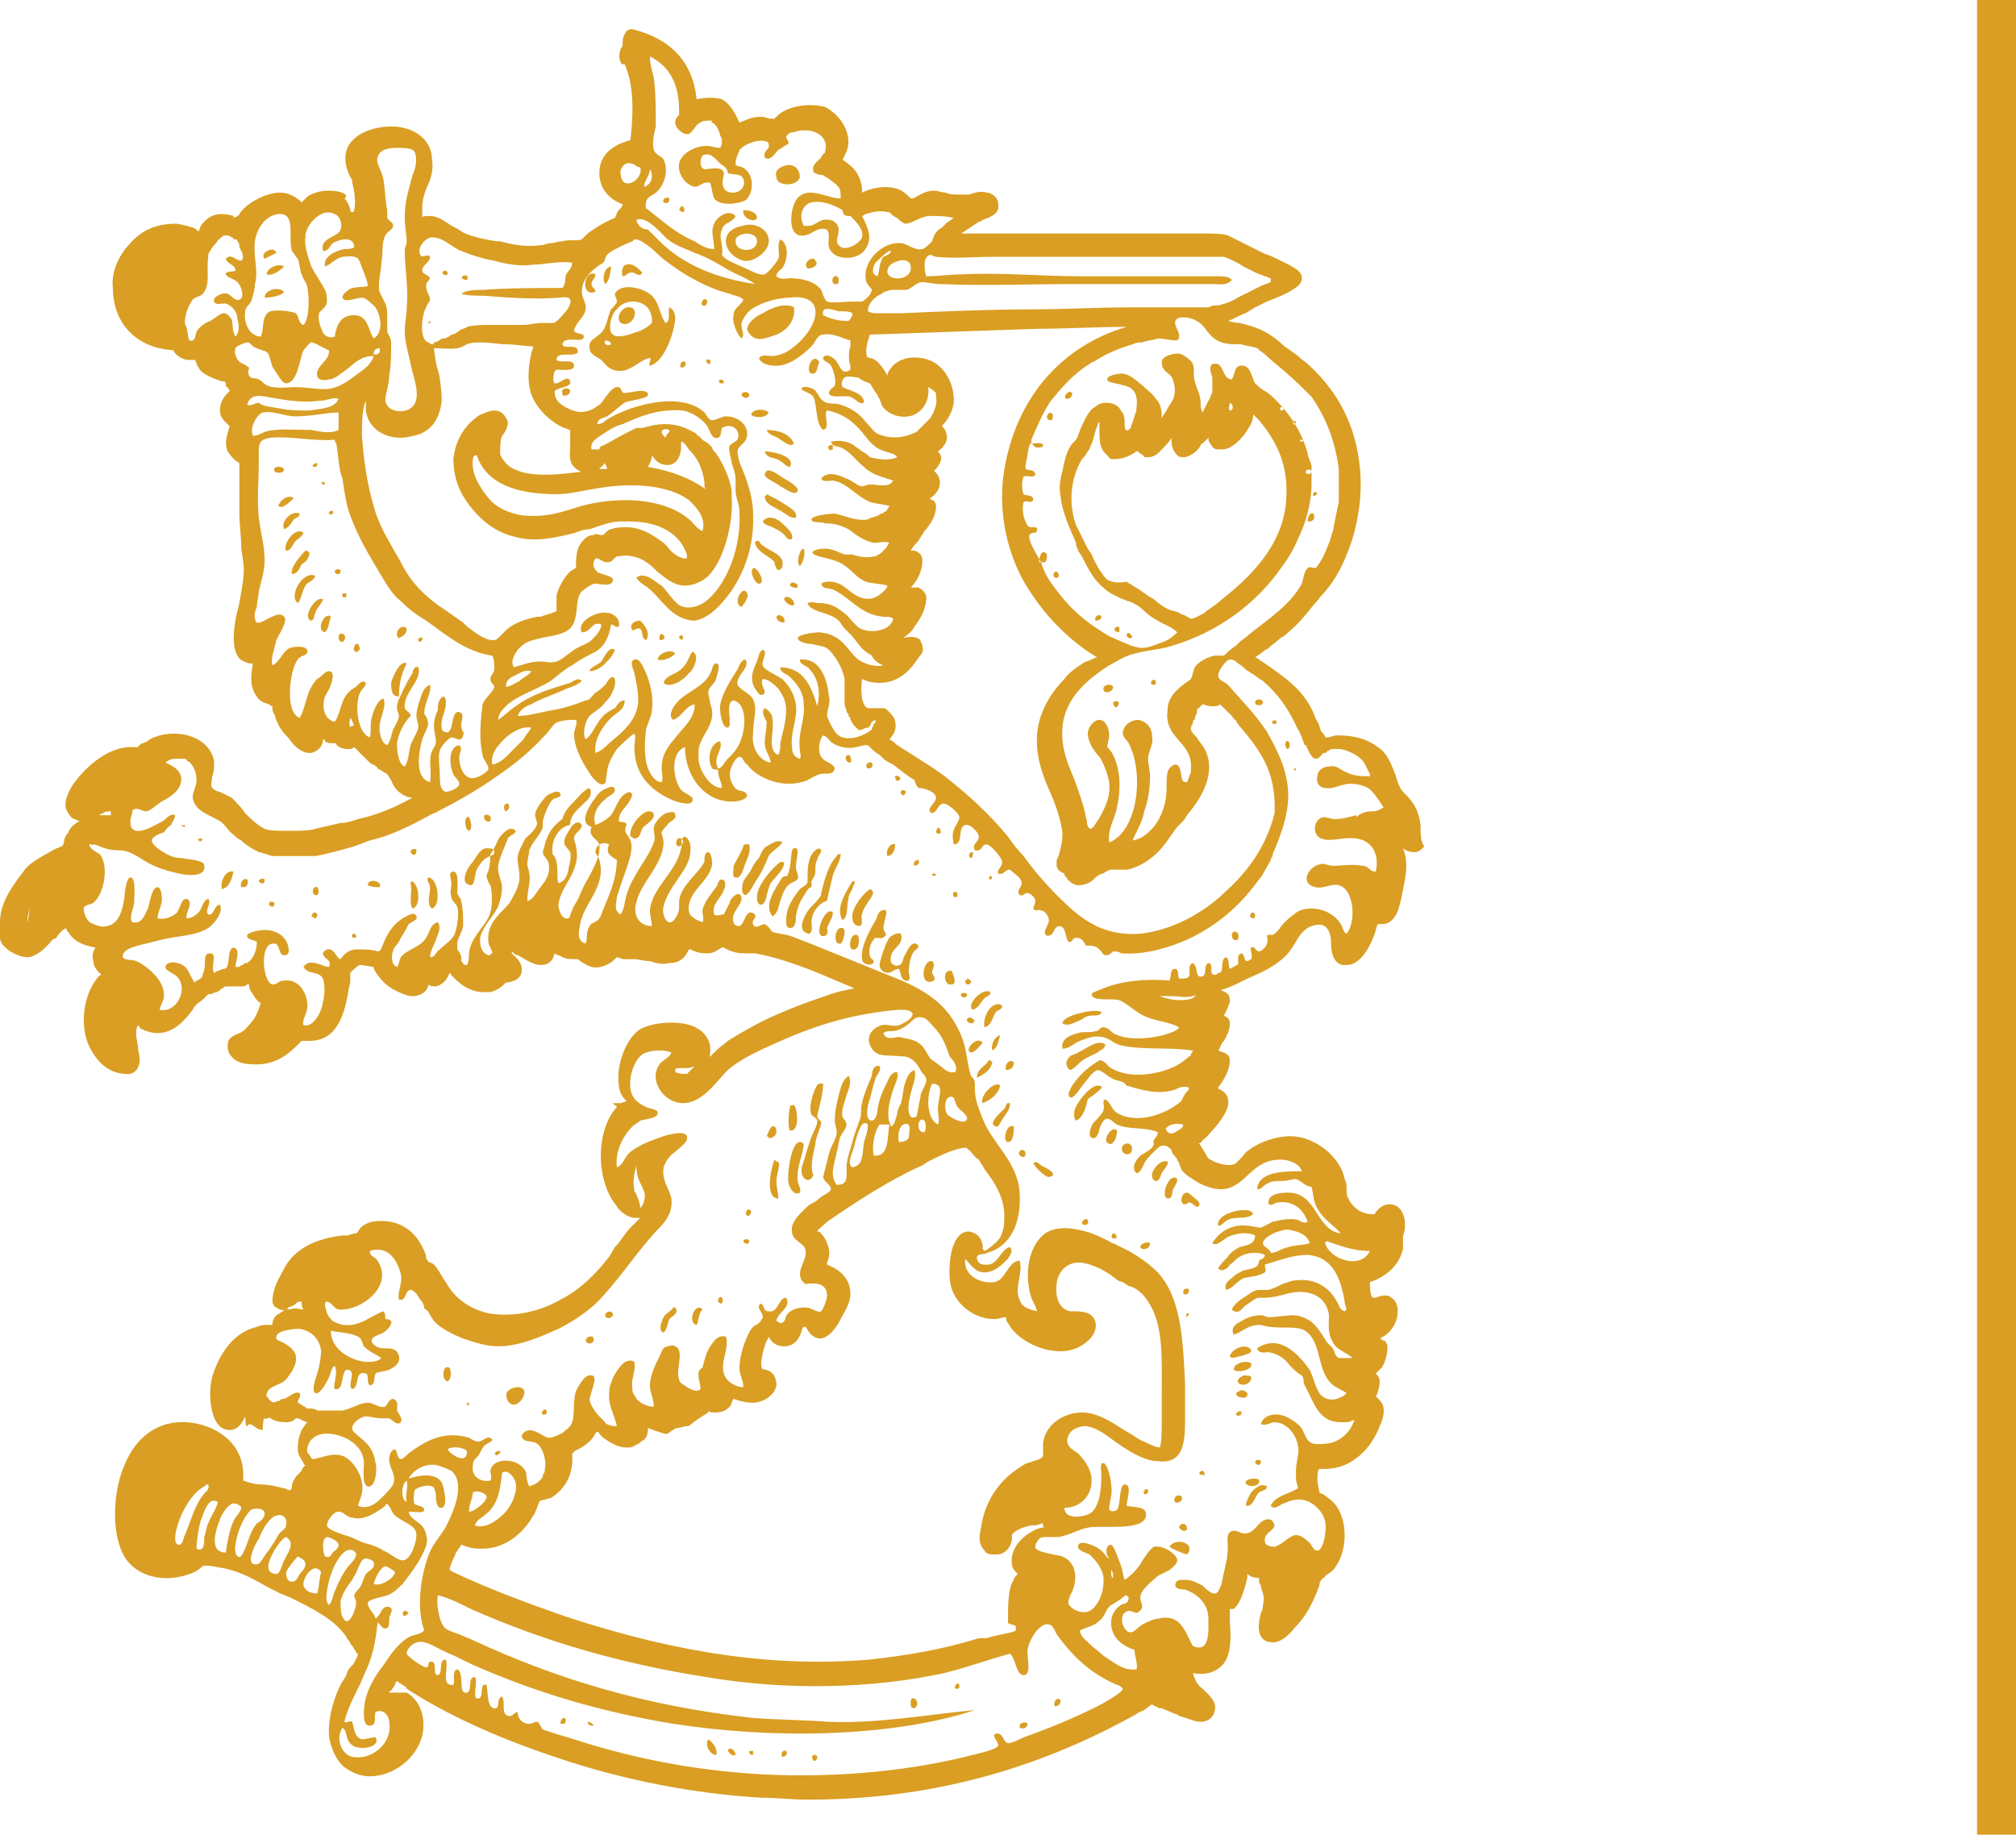 <?xml version="1.0" encoding="utf-8"?>
<!-- Generator: Adobe Illustrator 22.1.0, SVG Export Plug-In . SVG Version: 6.00 Build 0)  -->
<svg version="1.1" id="Layer_1" xmlns="http://www.w3.org/2000/svg" xmlns:xlink="http://www.w3.org/1999/xlink" x="0px" y="0px"
	 viewBox="0 0 103.6 94.3" style="enable-background:new 0 0 103.6 94.3;" xml:space="preserve">
<style type="text/css">
	.st0{fill:none;stroke:#D99E23;stroke-width:2;stroke-miterlimit:10;}
	.st1{fill:#D99E23;}
</style>
<g>
	<line class="st0" x1="102.6" y1="0" x2="102.6" y2="94.3"/>
	<path class="st1" d="M73,42.4c-0.1-0.8-0.4-1.2-0.8-1.6l-0.1-0.1c-0.2-0.2-0.3-0.6-0.4-0.9c-0.2-0.5-0.4-1.1-0.9-1.4
		c-0.5-0.4-1.2-0.6-2-0.6l-0.1,0c-0.2,0-0.3,0.1-0.5,0.1c0,0,0,0-0.1,0c0-0.1-0.1-0.2-0.2-0.3c-0.1-0.2-0.1-0.4-0.2-0.5l-0.1-0.2
		c-0.5-1.4-1.6-2.1-2.6-2.8l-0.3-0.2c0,0-0.1-0.1-0.2-0.1c0,0,0,0,0,0c0.1-0.1,0.3-0.2,0.4-0.3c0.1-0.1,0.2-0.1,0.3-0.2
		c0.2-0.2,0.4-0.3,0.6-0.5c0.2-0.1,0.3-0.2,0.4-0.3c0.5-0.4,0.9-0.9,1.3-1.4c0.2-0.2,0.4-0.5,0.6-0.7c0.6-0.7,1-1.5,1.4-2.7
		c0.3-1,0.5-2.2,0.4-3.5c-0.2-2.3-1.1-4-2.6-5.4c-0.2-0.2-0.4-0.3-0.6-0.5c-0.1-0.1-0.3-0.2-0.4-0.3L66,17.8
		c-0.3-0.3-0.7-0.6-1.1-0.8c-0.4-0.2-0.8-0.3-1.2-0.4c-0.3,0-0.5-0.1-0.6-0.1c0.3-0.1,0.6-0.3,0.9-0.4c0.2-0.1,0.3-0.2,0.5-0.3
		c0.2-0.1,0.4-0.2,0.6-0.3c0.5-0.2,1.1-0.4,1.6-0.8c0.1-0.1,0.2-0.2,0.2-0.4c0-0.2-0.1-0.3-0.2-0.4c-0.4-0.3-0.9-0.5-1.3-0.7
		c-0.2-0.1-0.3-0.1-0.5-0.2c-0.2-0.1-0.4-0.2-0.6-0.3c-0.4-0.2-0.8-0.4-1.2-0.6c-0.3-0.1-0.8-0.1-1.4-0.1c-0.2,0-0.3,0-0.5,0l-6.4,0
		c-2.2,0-3.9,0-5.4,0c0.3-0.2,0.6-0.4,0.9-0.6c0,0,0.1,0,0.2-0.1c0.3-0.1,0.9-0.3,0.8-0.8c0-0.4-0.4-0.6-0.6-0.6
		c-0.3-0.1-0.6,0-0.9,0.1c-0.1,0-0.2,0-0.3,0l-0.2,0c-0.3,0-0.5,0-0.7-0.1c-0.2,0-0.4-0.1-0.6-0.1c-0.4,0-0.7,0.2-0.9,0.3
		c-0.1,0.1-0.2,0.1-0.3,0.1l0,0c0,0-0.1-0.1-0.1-0.1c-0.1-0.1-0.3-0.3-0.6-0.4c-0.7-0.2-1.4,0-1.8,0.2c0-0.1,0-0.1,0-0.2
		c-0.1-0.9-0.6-1.2-1-1.5c0,0,0,0,0,0c0.1-0.2,0.3-0.5,0.3-0.9c0-0.8-0.6-1.5-1.2-1.8c-0.7-0.2-1.8-0.1-2.4,0.4
		c-0.1,0.1-0.2,0.2-0.2,0.2c0,0,0,0,0,0c0,0-0.1,0-0.2,0c-0.1,0-0.3-0.1-0.5-0.1c-0.5,0-0.8,0.2-1.1,0.3c0,0,0,0,0,0c0,0,0,0,0,0
		c-0.2-0.4-0.4-0.9-0.9-1.2c-0.4-0.1-0.8-0.1-1.3,0c-0.2-1.9-1.3-3.1-3.3-3.6c-0.1,0-0.2,0-0.3,0.1C32,1.9,32,2,32,2.2v0.1
		c0,0.1-0.1,0.2-0.1,0.2c-0.1,0.3-0.1,0.5,0,0.7c0,0.1,0.1,0.1,0.2,0.1c0.4,0.9,0.5,2.1,0.3,3.9c-0.7,0.2-1.6,0.6-1.6,1.7
		c0,0.7,0.4,1.3,1.2,1.6c0,0.1-0.1,0.2-0.2,0.3c-0.1,0.1-0.1,0.2-0.2,0.4c-0.5,0.2-1,0.5-1.4,0.8c-0.1,0.1-0.1,0.1-0.2,0.2
		c0,0-0.1,0.1-0.1,0.1c-0.2,0.1-0.7,0-1,0.1c-0.2,0-0.4,0.1-0.6,0.1c-0.2,0-0.3,0.1-0.5,0.1c-0.7,0.1-1.4,0-2.1-0.2l-0.2,0
		c-0.6-0.1-1.1-0.2-1.6-0.4c-0.2-0.1-0.3-0.2-0.5-0.3l-0.2-0.1c-0.3-0.2-0.7-0.5-1.1-0.5c-0.2,0-0.4,0-0.4,0.1V11c0-0.1,0-0.3,0-0.4
		c0-0.3,0.1-0.6,0.2-0.9c0.2-0.4,0.4-0.9,0.3-1.5c0-1-0.9-1.7-2.1-1.7c-0.8,0-1.8,0.3-2.2,1c-0.3,0.6-0.1,1.2,0.1,1.6
		c0.1,0.1,0.1,0.2,0.1,0.3c0.1,0.3,0.2,1,0.1,1.4c0,0,0,0.1-0.1,0.1c0,0-0.1,0-0.1-0.1c0-0.1-0.1-0.4-0.3-0.6
		C18,10,17.5,9.8,16.9,9.8c-0.4,0-0.8,0.1-1.1,0.3c-0.1,0.1-0.2,0.2-0.3,0.3c0,0,0,0,0,0c0,0,0,0,0,0c-0.3-0.3-0.7-0.5-1.1-0.5
		c-0.8,0-1.8,0.6-2.1,1.1c0,0.1-0.3,0.2-0.3,0.2c0,0,0,0,0,0c0,0,0-0.1,0-0.1c-0.7-0.2-1.2-0.1-1.6,0.4c-0.1,0.1-0.1,0.2-0.2,0.4
		c-0.1-0.1-0.2-0.2-0.3-0.2c-0.3-0.1-0.7-0.2-0.9-0.2c-0.9,0-1.7,0.3-2.3,1c-0.6,0.6-1,1.5-0.9,2.3c0,1.8,1.2,3.1,3.1,3.2
		c0,0,0,0,0,0c0.1,0.2,0.3,0.4,0.7,0.5c0,0,0.1,0,0.2,0c0.1,0,0.2,0,0.2,0c0,0,0,0,0,0c0,0,0.1,0.1,0.1,0.2c0.1,0.2,0.2,0.4,0.4,0.5
		c0.3,0.2,0.6,0.3,0.9,0.4c0.1,0,0.2,0,0.2,0.1c0,0.1,0,0.2,0.1,0.2c0,0.1,0.1,0.1,0.1,0.2c0,0,0,0-0.1,0.1
		c-0.2,0.2-0.4,0.5-0.4,0.9c0,0.4,0.3,0.6,0.5,0.8c-0.1,0.4-0.3,0.8-0.1,1.3c0.2,0.3,0.4,0.5,0.6,0.6c0,0.3,0,0.6,0,0.9
		c0,0.5,0,1,0,1.6c0,0.7,0.1,1.3,0.1,1.9l0.1,0.7c0.1,0.7-0.1,1.4-0.2,2.1l-0.1,0.4c-0.2,0.8-0.3,1.8,0,2.3c0.1,0.2,0.3,0.3,0.6,0.4
		c0,0,0.1,0,0.2,0c-0.1,0.5-0.2,1.2,0.2,1.7c0.1,0.2,0.3,0.3,0.6,0.4c0.1,0,0.1,0.1,0.2,0.1c0,0,0,0.1,0,0.1c0,0.1,0,0.2,0.1,0.3
		c0.1,0.4,0.3,0.8,0.6,1.1l0.1,0.1c0.2,0.3,0.6,0.8,1.1,0.8c0,0,0.1,0,0.1,0c0.4-0.1,0.6-0.4,0.6-0.7c0,0,0.1,0,0.1,0.1
		c0.1,0.1,0.3,0.1,0.4,0.1c0,0,0.1,0,0.1,0c0,0,0.1,0,0.1,0.1c0.1,0.1,0.3,0.2,0.6,0.2c0.1,0,0.2,0,0.3-0.1c0,0,0.1,0.1,0.1,0.1
		c0.2,0.2,0.4,0.4,0.6,0.6c0.1,0.1,0.2,0.2,0.3,0.2c0.1,0.1,0.2,0.1,0.2,0.2l0.2,0.1c0.1,0.1,0.2,0.1,0.3,0.2
		c0.1,0.1,0.1,0.2,0.2,0.3c0.1,0.3,0.3,0.6,0.7,0.8c0.2,0.1,0.3,0.1,0.5,0.1c0,0,0,0,0,0c0,0-0.1,0-0.1,0c-1.1,0.6-1.9,0.9-2.8,1.1
		c-0.3,0.1-0.6,0.2-0.9,0.2c-0.4,0.1-0.9,0.2-1.3,0.3c-0.3,0.1-0.7,0.1-1.1,0.1c-0.1,0-0.3,0-0.4,0c-0.4,0-0.9,0-1.1-0.1
		c-0.4-0.2-0.7-0.5-1-0.8c-0.2-0.3-0.4-0.5-0.7-0.8c-0.2-0.1-0.4-0.2-0.6-0.3c-0.1,0-0.3-0.1-0.4-0.2c-0.1-0.2,0-0.3,0-0.6
		c0.1-0.2,0.1-0.5,0.1-0.8c-0.3-1.4-2.2-1.7-3.3-1.1c-0.1,0.1-0.3,0.2-0.4,0.2c-0.1,0.1-0.2,0.1-0.2,0.2c0,0-0.1,0-0.1,0
		c-0.1,0-0.2,0-0.3,0c-1.2,0-2.4,1.1-3,2c-0.3,0.5-0.4,0.9-0.3,1.2c0.1,0.2,0.2,0.4,0.4,0.5c0.1,0,0.2,0.1,0.3,0.1
		c-0.2,0.1-0.5,0.3-0.6,0.6c-0.1,0.1-0.2,0.3-0.2,0.4c0,0.1-0.1,0.2,0,0.2c0,0-0.1,0-0.1,0.1c-0.1,0-0.2,0.1-0.3,0.1
		c-0.5,0.3-1.4,0.7-1.7,1.2C0.5,45.7,0,46.5,0,47.4v0.8c0,0.5,0.9,1,1.4,1c0.4,0,0.9-0.4,1.3-0.9l0.2-0.1C3,48,3.2,47.8,3.4,47.7
		c0,0,0,0,0,0c0,0.1,0.1,0.2,0.1,0.2c0.3,0.5,0.8,0.7,1.4,0.8c-0.1,0.2-0.2,0.4-0.1,0.7c0,0.3,0.2,0.5,0.4,0.7c0,0,0,0,0,0
		C5,50.2,5,50.3,4.9,50.4c-0.7,1-0.8,2.6-0.2,3.6c0.4,0.7,1,1.2,1.8,1.2c0.1,0,0.1,0,0.2,0C7.3,55,7.2,54.3,7.1,54l0-0.1
		c0-0.2-0.1-0.5-0.1-0.7c0-0.2,0-0.4,0.1-0.5c0.1,0.1,0.1,0.2,0.2,0.2c0.2,0.1,0.5,0.2,0.8,0.2c0.9,0,1.5-0.8,1.8-1.2
		c0.1-0.2,0.2-0.3,0.5-0.5c0.1-0.1,0.1-0.1,0.2-0.2c0.1-0.1,0.1-0.1,0.1-0.1c0,0,0.1,0,0.1,0c0.1,0,0.2-0.1,0.3-0.1
		c0.1,0,0.2-0.1,0.3-0.2c0.1,0,0.1-0.1,0.2-0.1c0,0,0.2,0,0.3,0c0.2,0,0.3,0,0.5,0c0.1,0,0.2,0,0.3-0.1c0,0,0,0,0.1,0
		c0,0,0,0.1,0,0.1c0,0.1,0.1,0.3,0.2,0.4c0.1,0.2,0.2,0.3,0.3,0.4c0,0,0.1,0.1,0.1,0c0,0.1-0.1,0.4-0.3,0.8
		c-0.2,0.3-0.4,0.5-0.6,0.7c-0.1,0-0.1,0.1-0.2,0.1c-0.2,0.1-0.6,0.2-0.6,0.6c0,0.2,0,0.4,0.2,0.6c0.2,0.3,0.7,0.4,1,0.4
		c1.2,0.1,1.9-0.5,2.4-1l0.1-0.1c0,0,0.1-0.1,0.1-0.1c0,0,0,0,0,0c0,0,0,0,0.1,0c0.1,0,0.2,0,0.3,0c1.5,0,1.8-1.5,2-2.5
		c0-0.2,0.1-0.4,0.1-0.6c0-0.1,0-0.1,0-0.2c0-0.1,0-0.1,0-0.2c0.1-0.1,0.4-0.4,0.5-0.4c0.2,0,0.6,0.1,0.7,0.1c0,0.1,0.1,0.3,0.2,0.4
		c0.2,0.3,0.5,0.6,0.9,0.8c0.2,0.1,0.6,0.3,0.9,0.3c0.4,0,0.7-0.2,0.8-0.5c0,0,0-0.1,0-0.1c0.1,0.1,0.3,0.1,0.4,0.1
		c0.4-0.1,0.6-0.4,0.7-0.7c0.4,0.5,1,1,1.8,1c0,0,0.1,0,0.1,0c0.5,0,0.8-0.3,1-0.5c0.2,0,0.7-0.1,0.8-0.5c0.1-0.5-0.3-0.8-0.4-0.9
		c0,0-0.1-0.1-0.1-0.1c0,0,0,0,0-0.1c0.1,0.1,0.2,0.2,0.3,0.2c0.1,0,0.7,0.5,1.2,0.5c0.4,0,0.6-0.2,0.7-0.6c0.1,0.1,0.3,0.1,0.4,0.2
		c0.2,0.1,0.5,0.1,0.8,0.1c0.1,0.1,0.4,0.3,0.7,0.4c0.4,0.1,0.9-0.1,1.2-0.4c0,0,0.1-0.1,0.1-0.1c0.1,0,0.2,0.1,0.4,0.1
		c0,0,0.1,0,0.1,0c0.1,0,0.2,0,0.2,0c0,0,0.1,0,0.2,0c0.2,0,0.5,0.1,0.8,0.1c0.3,0.1,0.6,0.2,1,0.1c0.7,0,0.9-0.5,1-0.7
		c0,0,0,0,0.1,0c0.2,0.1,0.4,0.2,0.8,0.2c0,0,0.1,0,0.1,0c0.3,0,0.5-0.2,0.7-0.3c0,0,0,0,0.1,0c0,0,0,0,0,0c0.1,0.1,0.2,0.1,0.4,0.2
		c0.3,0.1,0.5,0.1,0.8,0.1c0.1,0,0.3,0,0.4,0c1.6,0.3,3,0.9,4.4,1.5c0.2,0.1,0.5,0.2,0.7,0.3c-0.5,0.1-1,0.2-1.5,0.4
		c-0.9,0.3-1.7,0.6-2.6,1c-0.7,0.3-1.6,0.8-2.4,1.3c-0.2,0.2-0.4,0.3-0.6,0.5c-0.1,0.1-0.2,0.2-0.3,0.3c0,0-0.1,0-0.1,0.1
		c0.1-0.1,0.1-0.3,0.1-0.5c0-0.5-0.4-0.9-0.6-1c-0.7-0.5-2.3-0.4-3,0c-0.8,0.5-1.4,2.2-1,3.3c0.1,0.2,0.2,0.3,0.3,0.4l-0.3,0.1
		c0,0-0.4,0-0.4,0v0c0,0.1,0.2,0.1,0.2,0.2c-1.1,1.2-1.1,3.8,0,5.1c0.1,0.2,0.5,0.6,1,0.6c0,0,0.1,0,0.2,0c0,0,0,0,0,0
		c-0.2,0.2-0.3,0.3-0.5,0.5c-0.3,0.3-0.5,0.7-0.8,1l-0.3,0.5c-0.7,0.9-1.5,1.7-2.5,2.2c-1.2,0.7-2.6,0.9-3.7,0.7
		c-0.9-0.2-1.6-0.7-2-1.3c-0.1-0.1-0.1-0.2-0.2-0.3c-0.2-0.3-0.4-0.7-0.6-0.9c0,0-0.1-0.1-0.2-0.1c0,0-0.1-0.1-0.1,0
		c0-0.1,0-0.1-0.1-0.2c0-0.1,0-0.2-0.1-0.4c-0.5-1.2-1.5-1.7-2.7-1.5c-0.4,0.1-0.6,0.3-0.7,0.5c0,0-0.1,0.1-0.1,0.1
		c-0.1,0-0.2,0-0.4,0.1c-0.1,0-0.2,0-0.3,0c-1.6,0.2-2.6,0.8-3.1,1.9c-0.3,0.5-0.5,1-0.5,1.5c0,0.1,0.1,0.3,0.2,0.3
		c0.1,0.1,0.4,0.2,0.5,0.1c-0.2,0.1-0.3,0.2-0.5,0.3c-0.1,0.1-0.2,0.3-0.2,0.4c0,0,0,0.1,0,0.1c0,0-0.2,0-0.3,0
		c-0.1,0-0.3,0-0.5,0.1c-0.8,0.2-1.4,0.7-1.9,1.6c-0.3,0.6-0.5,1.1-0.5,1.8c0,0.2,0,1.9,1,1.9c0.5,0,0.7-0.5,0.8-0.7
		c0-0.1,0,0.6,0.1,0.5c0.2-0.3,0.4,0.2,0.8,0.2c0,0,0,0,0,0c0,0,0-0.6,0.1-0.6c0.1,0.1,0.2-0.1,0.3,0c0.3,0.2,0.6,0.2,0.9,0.2
		c0.1,0,0.3-0.1,0.3-0.1c0,0,0.1-0.1,0.1-0.1c0.1,0,0.2,0,0.3,0.1c0.1,0,0.2,0.1,0.3,0.1c-0.4,0.4-0.5,0.9-0.5,1.4
		c0,0.3,0.2,0.5,0.3,0.7c0,0,0,0.1,0.1,0.1c-0.1,0.1-0.2,0.2-0.2,0.3c-0.1,0.1-0.2,0.2-0.3,0.3c-0.1,0.2-0.2,0.3-0.2,0.5
		c0,0.1,0,0.1-0.1,0.2c0,0,0,0,0,0c-0.1,0-0.2-0.1-0.3-0.1c-0.4-0.1-0.8-0.2-1.2-0.2c-0.3,0-0.6-0.1-0.9-0.2c0-0.1,0-0.2,0-0.3
		c0-1.7-1.5-2.6-2.9-2.7c-1.4-0.1-2.6,0.7-3.2,2.2c-0.5,1.1-0.7,3-0.2,4.3c0.5,1.4,2.2,1.9,3.8,1.2c0.2-0.1,0.3-0.2,0.4-0.3
		c0.3-0.1,0.9,0.1,1.1,0.1c0.9,0.2,1.6,0.6,2.3,1c0.2,0.1,0.4,0.2,0.6,0.3l0.5,0.2c1.2,0.6,2.2,1.1,2.8,1.9c0.1,0.1,0.1,0.2,0.2,0.3
		c0.1,0.1,0.1,0.2,0.2,0.3c0.1,0.1,0.1,0.2,0.2,0.3c0,0.1,0.1,0.1,0.1,0.1c0,0.1-0.2,0.5-0.3,0.6l-0.1,0.1c-0.1,0.1-0.2,0.3-0.2,0.4
		c-0.1,0.2-0.2,0.3-0.3,0.5c-0.3,0.6-0.6,1.5-0.6,2.4c0,0.7,0.4,1.6,0.9,1.9c0.3,0.2,0.7,0.4,1.2,0.4c1.2,0,2.4-0.9,2.7-2.1
		c0.2-0.9-0.1-1.8-0.8-2.2C20.2,87,20.1,87,20,87c0,0,0-0.1,0.1-0.1l0.2-0.3c0,0,0-0.1,0.1-0.2c0.1,0.1,0.3,0.2,0.3,0.2
		c0.1,0.1,0.2,0.1,0.2,0.2c2,1.3,4.6,2.5,7.6,3.5c3.5,1.2,7.2,1.9,10.6,2.1c0.8,0,1.6,0.1,2.4,0.1c6.2,0,11.7-1.5,16.9-4.4
		c0.1-0.1,0.2-0.1,0.4-0.2c0.1-0.1,0.4-0.3,0.4-0.3c0,0,0.1,0.1,0.2,0.1c0.1,0.1,0.2,0.1,0.3,0.1c0.2,0.1,0.5,0.2,0.7,0.3
		c0,0,0.1,0,0.2,0.1c0.4,0.1,0.8,0.3,1.1,0.3c0.5,0,0.7-0.4,0.7-0.5c0.2-0.5-0.3-0.9-0.5-1.1c0,0-0.1-0.1-0.1-0.1
		c-0.3-0.2-0.4-0.5-0.5-0.8c0.6,0.1,1.1,0,1.5-0.4c0.4-0.4,0.5-1.2,0.4-2.2c0-0.1,0-0.3,0-0.4c0-0.1,0-0.3,0-0.3h0c0,0,0.1,0,0.2,0
		c0.1-0.1,0.2-0.2,0.3-0.4c0.2-0.4,0.3-0.8,0.4-1.2c0-0.1,0-0.1,0-0.2c0,0,0,0,0,0c0.1,0.1,0.3,0.2,0.5,0.2c0,0,0.1,0,0.1,0
		c0,0,0,0.1,0,0.1c0,0.1,0,0.2,0.1,0.3l0,0.1c0.1,0.3,0.2,0.5,0.1,0.9c0,0.1,0,0.2-0.1,0.4c-0.1,0.4-0.2,0.9,0,1.2
		c0.1,0.2,0.3,0.3,0.5,0.3c0.4,0.1,0.9-0.3,1.2-0.7c0.5-0.5,0.8-1,1.1-1.7c0.1-0.2,0.1-0.3,0.2-0.5c0-0.2,0.1-0.3,0.2-0.4
		c0,0,0.1,0,0.1-0.1c0.1-0.1,0.2-0.1,0.4-0.3c0.8-0.9,0.8-2.7,0-3.5c-0.2-0.2-0.4-0.3-0.5-0.4c-0.1,0-0.2-0.1-0.2-0.1
		c0-0.1-0.1-0.4-0.1-0.7c0-0.2,0-0.4,0.1-0.5c0.1,0,0.2,0,0.3,0c1.4,0,2.4-1.1,2.8-2.2c0.2-0.4,0.3-0.9,0.1-1.2
		c-0.1-0.1-0.2-0.3-0.3-0.3c0.1-0.2,0.2-0.5,0.2-0.8c0-0.2-0.1-0.3-0.2-0.4c0,0,0,0,0,0c0.1-0.1,0.2-0.2,0.3-0.3
		c0.2-0.3,0.3-0.7,0.3-1.1c0-0.1-0.1-0.3-0.2-0.3c-0.1,0-0.1-0.1-0.2-0.1c0.4-0.2,0.6-0.4,0.8-0.8c0.1-0.2,0.3-1-0.2-1.3
		c-0.2-0.2-0.6-0.1-0.8,0c0,0-0.1,0-0.1,0c-0.1,0-0.2-0.1-0.2-0.8c0.9-0.3,1.5-0.9,1.7-1.7c0-0.1,0-0.3,0-0.4c0-0.1,0-0.1,0-0.2
		c0-0.1,0-0.1,0-0.1c0.1-0.2,0.1-0.4,0.1-0.6c0-0.4-0.2-1-0.8-1c-0.4,0-0.6,0.3-0.7,0.4c0,0-0.1,0.1,0,0.1c-0.8,0.1-1.3-0.5-1.4-0.8
		c-0.1-0.1-0.1-0.3-0.1-0.5c0-0.2,0-0.3-0.1-0.5c-0.2-1.1-1.5-2.2-2.8-2.2c-0.7,0-1.6,0.3-2.1,0.7c-0.2,0.1-0.3,0.3-0.4,0.4
		c-0.1,0.1-0.2,0.2-0.3,0.3c-0.3,0.2-1,0-1.3-0.2c-0.1,0-0.2-0.2-0.3-0.4c-0.1-0.1-0.1-0.2-0.2-0.3c0,0,0-0.1-0.1-0.1c0,0,0,0,0,0
		c0.1-0.1,0.2-0.1,0.2-0.2c0.2-0.1,0.4-0.4,0.6-0.6c0.6-0.7,0.8-1.2,0.7-1.5c0-0.2-0.2-0.4-0.4-0.5c0,0-0.1,0-0.1-0.1
		c0.3-0.4,0.6-0.9,0.6-1.4c0-0.2-0.1-0.3-0.3-0.4c-0.1,0-0.2-0.1-0.3-0.1c0.1-0.1,0.1-0.2,0.2-0.4c0,0,0.1-0.1,0.1-0.1
		c0.1-0.2,0.3-0.5,0.3-0.9c0-0.2-0.1-0.3-0.3-0.4c0.1-0.2,0.2-0.4,0.3-0.7c0-0.1,0-0.3-0.1-0.4c-0.1-0.1-0.3-0.2-0.4-0.2
		c0.4-0.1,0.8-0.3,1.2-0.5l0.2-0.1c0.7-0.3,1.4-0.6,2-1.2c0.2-0.2,0.3-0.4,0.5-0.7c0.2-0.4,0.5-0.7,0.8-0.8c0.6-0.2,0.9,0,1,0.7
		c0,0.1,0,0.1,0,0.2c0,0.4,0.1,1,0.6,1.1c0,0,0.1,0,0.2,0c0.9,0,1.4-1.5,1.4-1.5c0.1-0.2,0.1-0.4,0.2-0.6c0,0,0.1,0,0.1,0
		c0,0,0.1,0,0.1,0c0.5,0,0.7-0.4,0.8-0.6c0.2-0.5,0.3-1.2,0.4-1.7c0.1-0.6,0.1-1.1-0.1-1.6c0.1,0.1,0.3,0.2,0.6,0.2
		c0.2,0,0.3-0.1,0.5-0.3C73,43.3,73,42.8,73,42.4z M70.6,41.7C70.6,41.7,70.6,41.7,70.6,41.7c-0.2,0-0.6,0-0.9,0.3c0,0,0-0.1,0-0.1
		c-0.4,0.1-0.7,0.2-1.1,0.2c-0.2,0-0.4-0.1-0.6-0.1c-0.5,0.1-0.6,0.9-0.1,1.1c0.5,0.2,1.1-0.1,1.8,0c0.8,0.1,1.2,0.8,1,1.7
		c-0.3,0-0.3-0.2-0.6-0.3c0,0-0.1,0-0.1,0c0,0,0,0,0,0c-0.5-0.1-1,0-1.5,0c-0.2,0-0.4-0.1-0.5-0.1c-0.7,0-1.3,1-0.4,1.2
		c0.4,0.1,0.8-0.2,1.2-0.1c0.8,0.2,0.9,1.9,0.4,2.5c-0.2-0.1-0.2-0.4-0.3-0.5c-0.3-0.5-0.9-0.8-1.5-0.8c-0.4,0-0.7,0.1-0.9,0.3
		c-0.3,0.2-0.6,0.5-0.8,0.8c-0.1,0.1-0.1,0.1-0.2,0.2c-0.1,0.1-0.3,0-0.4,0.1c0.1,0.2,0,0.5-0.1,0.6c0,0-0.1,0.1-0.1,0.1
		c0,0-0.1,0.1-0.2,0.1c-0.2,0-0.2-0.3-0.4-0.2c-0.1,0.1,0.1,0.4,0,0.6c-0.1,0-0.1,0.1-0.2,0.1c-0.2,0-0.1-0.3-0.3-0.4
		c-0.3,0.1-0.1,0.4-0.2,0.6c-0.1,0-0.2,0.1-0.2,0.1l-0.2,0.1c0,0,0,0,0,0c0,0,0,0,0,0c-0.1-0.2,0-0.5-0.2-0.6
		c-0.3,0.1-0.1,0.7-0.3,0.8c-0.1,0-0.1,0-0.2,0.1c0,0-0.1,0-0.1,0c-0.3,0,0-0.6-0.3-0.6c-0.3,0.1,0,0.7-0.4,0.7
		c-0.3,0-0.1-0.5-0.4-0.7c-0.3,0.1-0.1,0.5-0.2,0.7c-0.1,0.1-0.3,0.1-0.5,0.1c-0.1-0.1,0-0.5-0.2-0.5c-0.3,0-0.2,0.4-0.3,0.6
		c-1.2-0.1-2.4,0-3.4,0.4c-0.2,0.1-0.6,0.2-0.6,0.3c0,0.4,1.1,0.2,1.4,0.3c0.5,0.2,0.9,0.7,1.5,0.9c0.5,0.2,1,0.2,1.6,0.5
		c-0.1,0.2-0.5,0.3-0.8,0.4c-0.8,0.2-1.9,0.3-2.6-0.1c-0.1-0.1-0.3-0.3-0.5-0.3c-0.2,0-0.2,0.2-0.4,0.2c-0.3,0.1-0.6,0-0.9,0.1
		c-0.4,0.1-0.9,0.3-0.8,0.8c0.4,0,0.6-0.3,0.9-0.4c0.3-0.1,0.7-0.3,1.1-0.2c0.3,0,0.6,0.3,0.9,0.4c1.1,0.3,2.6,0.1,3.8,0.3
		c0,0.1-0.1,0.1-0.1,0.2c0,0,0,0.1-0.1,0.1c-0.2,0.2-0.5,0.4-0.7,0.5c-0.8,0.4-2.3,0.7-3.3,0.1c-0.2-0.1-0.3-0.4-0.6-0.4
		c-0.5,0.3-1,0.7-1.4,1.3c-0.1,0.2-0.3,0.5-0.1,0.6c0.2,0.1,0.6-0.6,0.7-0.7c0.2-0.2,0.4-0.6,0.7-0.7c0.2,0,0.5,0.3,0.7,0.4
		c0.3,0.2,0.6,0.1,0.8,0.4c0.7,0.2,1.6,0.5,2.5,0.2c0.2-0.1,0.4-0.2,0.7-0.1c0,0,0,0.1,0,0.1c0,0-0.1,0.1-0.1,0.1
		c-0.1,0.1-0.2,0.3-0.3,0.5c-0.8,0.7-2.3,1.2-3.3,0.6c-0.3-0.2-0.3-0.5-0.6-0.7c-0.2,0.1,0,0.3-0.1,0.6c-0.1,0.2-0.3,0.4-0.5,0.6
		c-0.1,0.1-0.4,0.8,0,0.8c0.2,0,0.3-0.4,0.3-0.5c0.1-0.2,0.2-0.5,0.4-0.5c0.2,0,0.3,0.2,0.5,0.3c0.7,0.3,1.5,0.1,2.1,0.4
		c0,0.3-0.3,0.3-0.2,0.6c-0.1,0.3-0.4,0.4-0.7,0.6c-0.2,0.2-0.5,0.6-0.2,0.9c0.2,0,0.3-0.3,0.4-0.5c0.1-0.2,0.3-0.4,0.4-0.5
		c0.3-0.3,0.5-0.6,0.9-0.3c0,0,0,0,0.1,0.1c0,0.2,0.2,0.3,0.3,0.5c0,0.1,0.1,0.1,0.1,0.2c0,0,0,0,0,0c0,0.1,0.1,0.2,0.1,0.3
		c0.2,0.3,0.6,0.5,0.9,0.7c0.6,0.3,1.3,0.5,1.9,0.1c0.7-0.4,1.1-1.3,2.3-1.3c0.4,0,1,0.2,1.1,0.6c-0.9,0-2.2,0-2.3,0.9
		c0.2,0.1,0.3-0.2,0.6-0.3c0.2-0.1,0.4-0.1,0.7-0.1c0.3,0,0.5-0.1,0.7-0.1c0.3,0.1,0.5,0.4,0.8,0.4c0.1,0.4,0.1,0.8,0.3,1.1
		c0.3,0.6,0.9,0.9,1.2,1.3c-1.3-0.2-1.2-2.1-2.7-2.1c-0.5,0-1.1,0.1-1,0.6c0.2,0.1,0.3-0.1,0.5-0.1c0.8-0.1,1.3,0.4,1.5,1
		c-0.2,0.1-0.3,0-0.5-0.1c-0.4-0.1-0.9,0-1.3,0.1c-0.2,0.1-0.4,0.2-0.6,0.3c-0.2,0-0.5-0.1-0.7-0.1c-0.9-0.1-1.5,0.4-1.8,0.9
		c0.3,0.2,0.6-0.3,1-0.4c0.3-0.1,0.8-0.2,1.2,0c0,0.5-0.5,0.5-0.8,0.6c-0.2,0.1-0.5,0.3-0.6,0.5c-0.2,0.2-0.4,0.4-0.5,0.6
		c0.2,0.2,0.5,0,0.6-0.2c0.2-0.1,0.3-0.3,0.5-0.4c0.3-0.2,0.9-0.3,1.3-0.1c0,0.2-0.2,0.2-0.3,0.3c0,0.4-0.4,0.4-0.8,0.5
		c-0.2,0.1-0.4,0.2-0.5,0.3c-0.2,0.2-0.5,0.3-0.4,0.7c0.4-0.1,0.5-0.4,0.9-0.6c0.4-0.1,0.8-0.1,1.1-0.3c0.1-0.1,0-0.2,0-0.4
		c0.7-0.2,1.4-0.5,2.2-0.5c1.3,0.1,1.7,1.2,1.9,2.4c0,0.2,0.2,0.4,0,0.5c-0.3-0.1-0.3-0.4-0.4-0.5c-0.3-0.6-1-1.2-2-1.1
		c-0.3,0-0.5,0.1-0.8,0.2c-0.2,0.1-0.4,0.2-0.7,0.3c-0.2,0-0.3,0-0.5,0c-0.3,0-0.6,0.3-0.8,0.4c-0.3,0.2-0.5,0.4-0.6,0.6
		c0.3,0.3,0.5,0,0.7-0.2c0.2-0.1,0.5-0.4,0.7-0.4c0.1,0,0.3,0,0.3,0c0.7,0,1.2-0.3,1.8-0.3c0.9,0,1.4,0.5,1.5,1.2
		c0,0.4-0.1,0.9,0.2,1.4c0.2,0.4,0.7,0.5,1,0.8c0,0,0,0,0,0c-0.2,0-0.4,0-0.6,0l-0.1,0c0,0,0,0,0,0c-0.2-0.1-0.2-0.3-0.3-0.5
		c-0.1-0.1-0.2-0.2-0.3-0.3c-0.4-0.6-0.7-1.3-1.7-1.4c-0.4,0-0.9,0.1-1.3,0.1c-0.2,0-0.2-0.1-0.4-0.1c-0.3,0-0.7,0.1-1,0.3
		c-0.2,0.1-0.6,0.3-0.4,0.7c0.4-0.1,0.7-0.5,1.3-0.5c0.2,0,0.4,0.1,0.6,0.1c0.7,0.1,1.5-0.1,1.9,0.3c0.7,0.6,0.5,1.9,1.2,2.6
		c0.2,0.2,0.5,0.3,0.8,0.5c0,0,0,0,0,0c0,0-0.1,0.1-0.1,0.1c-0.1,0.1-0.2,0.1-0.4,0.2c-0.3,0.1-0.7,0-0.9-0.3
		c-0.2-0.3-0.3-0.8-0.5-1.2c-0.5-0.7-1.5-1.9-2.7-1.1c0.1,0.3,0.4,0.2,0.6,0.2c0.5,0.1,0.8,0.3,1.1,0.7c0.2,0.2,0.4,0.4,0.6,0.5
		c0.1,0.1,0.1,0.3,0.1,0.4c0.1,0.2,0.2,0.4,0.3,0.6c0.3,0.6,0.6,1.4,1.6,1.4c0,0,0.1,0,0.1,0c0.2,0,0.4,0,0.5-0.1c0,0,0.1,0,0.1,0
		c-0.2,0.6-0.7,1.1-1.4,1.2c-0.2,0-0.7,0.1-0.9-0.1c-0.2-0.1-0.3-0.6-0.5-0.8c-0.3-0.3-0.8-0.6-1.2-0.6c-0.3,0-0.7,0.1-0.8,0.5
		c0.3,0.1,0.5-0.1,0.7-0.1c0.6,0,1.1,0.6,1.2,1.2c0.1,0.4-0.1,0.8-0.1,1.3c0,0,0,0,0,0c0,0,0,0.1,0,0.1c0,0,0,0.1,0,0.1c0,0,0,0,0,0
		c0,0.2,0,0.4,0.1,0.6c0,0,0,0.1,0,0.1c-0.5,0.3-1.2,0.4-1.4,0.9c0.2,0.2,0.4,0,0.6-0.1c0.3-0.1,0.6-0.3,1.1-0.2
		c0.5,0.1,1,0.6,1.1,1.1c0.1,0.5-0.1,1.5-0.4,1.5c-0.2,0-0.3-0.3-0.4-0.4c-0.1-0.1-0.4-0.4-0.7-0.4c-0.3,0-0.7,0.5-1.1,0.6
		c-0.3,0-0.5-0.1-0.5-0.3c-0.1-0.5,0.9-0.6,0.3-1.1c-0.6-0.1-0.7,0.6-1.2,0.7c-0.3,0.1-0.5-0.2-0.8-0.1c-0.3,0.1-0.2,0.5-0.2,0.8
		c0,0.7-0.2,1.2-0.3,1.8c0,0.1-0.1,0.3-0.2,0.5c0,0-0.1,0.1-0.1,0.1c0,0,0,0,0,0c0,0,0,0-0.1,0c-0.2,0-0.5-0.3-0.6-0.4
		c-0.2-0.1-0.5-0.3-0.9-0.3c-0.3,0-0.5,0-0.5,0.3c0,0.2,0.5,0.2,0.5,0.2c0.6,0.2,1.2,0.7,1.2,1.5c0,0.6,0.1,1.8-0.8,1.4
		c-0.4-0.7-0.6-1.7-1.8-1.4c-0.2,0-0.6,0.2-0.8,0.3c-0.3,0.2-0.4,0.4-0.6,0.4c-0.4,0-0.7-1-0.1-1.1c0.2,0,0.3,0.1,0.4,0.1
		c0.1,0,0.3-0.2,0.3-0.3c0-0.2-0.1-0.3-0.1-0.5c0-0.4,0.7-0.9,0.9-1.1c0.2-0.1,0.4-0.2,0.6-0.3c0.1-0.1,0.4-0.3,0.4-0.5
		c0-0.3-0.7-0.8-1.2-0.7c-0.2,0.1-0.6,0.7-0.7,0.9c-0.2,0.3-0.5,0.6-0.8,0.8c-0.1-0.2-0.1-0.6-0.3-1c-0.1-0.3-0.3-0.8-0.4-0.8
		c-0.3,0-0.3,0.5-0.1,0.7c-0.1,0-0.2-0.2-0.3-0.3c-0.1-0.1-0.2-0.2-0.4-0.3c-0.2-0.1-0.9-0.4-0.9,0c0,0.2,0.4,0.3,0.6,0.4
		c0.2,0.2,0.6,0.6,0.7,1.1c0.1,0.8-0.3,1.6-0.7,1.8c-0.4,0.2-1-0.1-1.1-0.4c0-0.2,0.1-0.4,0.2-0.6c0.3-0.7,0.2-1.5-0.5-1.8
		c-0.3-0.1-1.4-0.2-1.4-0.5c0-0.1,0.1-0.3,0.2-0.4c0.1-0.1,0.2-0.1,0.4-0.1c0.2,0,0.4,0,0.6,0c0.6-0.1,1-0.4,1.6-0.5
		c0.8-0.1,2.8,0.2,2.9-0.6c0-0.5-0.5-0.4-1-0.5c0-0.3,0.3-1.1-0.1-1.1c-0.3,0-0.2,1.1-0.4,1.3c-0.1,0.1-0.3,0.1-0.4,0
		c0-0.4,0.2-0.8,0.1-1.3c0-0.3-0.2-1.1-0.4-1.1c-0.2,0-0.1,0.4-0.1,0.6c0,0.8-0.1,1.7-0.6,2c-0.4,0.2-1.3,0.3-1.3-0.3
		c0.8,0,1.4-0.6,1.4-1.4c0-0.6-0.4-1.1-0.7-1.4c-0.3-0.2-0.7-0.4-0.5-0.9c0.1-0.3,0.5-0.5,0.9-0.5c0.7,0.1,1.2,0.6,1.8,1
		c0.6,0.4,1.3,0.8,1.9,0.8c1.5,0.2,1.4-1.3,1.4-2.6c0-0.5,0-0.9,0-1.4c-0.1-2.2-0.2-4.4-1.4-5.7c-0.6-0.6-1.4-1.1-2.1-1.4
		c-0.1-0.1-0.3-0.1-0.4-0.2c-0.4-0.2-0.8-0.4-1.2-0.5c-0.7-0.2-1.5-0.3-2.1,0.1c-0.8,0.6-1.1,2-0.7,3.3c0.1,0.2,0.2,0.4,0.3,0.7
		c-0.4-0.1-0.8-0.2-0.9-0.6c-0.3-0.6,0.2-1.4,0-2c-0.6,0-0.7,1-1.3,1.1c-0.8,0.1-1.6-0.4-1.5-1.2c0.3,0.3,0.5,0.7,1,0.7
		c0.5,0,0.9-0.4,1.2-0.7c0.1-0.2,0.3-0.4,0.1-0.6c-0.5,0.1-0.6,1-1.3,0.9c-0.2,0-0.4-0.1-0.4-0.4c0.1-0.2,0.4-0.1,0.5-0.2
		c1.2-0.3,1.8-1.5,1.7-3.1c-0.1-1.6-1.4-2.5-1.9-3.8c-0.2-0.5-0.4-1-0.4-1.5c0-0.1,0-0.3,0-0.3c0-0.2-0.1-0.3-0.2-0.4
		c-0.2-0.6-0.2-1.2-0.4-1.8c-0.6-1.7-1.7-2.5-3.4-3.2c-1.5-0.6-3.2-1.3-4.7-1.9c-0.3-0.1-0.5-0.2-0.8-0.3c-0.3-0.1-0.6-0.1-0.9-0.2
		c-0.1-0.1-0.2-0.3-0.4-0.4c-0.2,0-0.5,0.3-0.6,0c-0.1-0.2,0.2-0.3,0.1-0.5c-0.5-0.4-0.5,0.5-0.8,0.6c-0.2,0-0.3-0.1-0.3-0.2
		c-0.2-0.5,0.5-0.9,0.4-1.3c-0.1-0.4-0.6,0.1-0.6,0.3c-0.1,0.2-0.2,0.4-0.3,0.6c-0.1,0-0.4,0.1-0.5,0c-0.1-0.4,0.1-0.6,0.3-0.9
		c0.1-0.1,0.5-0.8,0.1-0.9c-0.2,0-0.2,0.3-0.3,0.4c-0.2,0.3-0.6,0.7-0.7,1.2c0,0.2,0.1,0.5,0,0.6c-0.3-0.1-0.7-0.3-0.7-0.6
		c-0.1-1,1.1-1.5,1.2-2.4c0-0.3-0.1-0.6-0.2-0.6c-0.2,0-0.2,0.3-0.2,0.5c-0.3,0.6-1.2,1.2-1.3,2c0,0.1,0,0.3,0,0.4
		c0,0.2-0.2,0.6-0.4,0.7c-0.3,0.1-0.5-0.5-0.4-0.8c0.2-0.9,1-1.6,1.3-2.4c0.1-0.3,0.2-1-0.2-1.2c-0.3,0.1-0.1,0.4-0.2,0.6
		c-0.2,1.2-1.5,2-1.6,3.2c0,0.3,0.1,0.5,0.1,0.8c-0.6,0-1-0.5-0.8-1.2c0.2-1,1.4-2,1.4-3.1c0-0.2-0.1-0.4-0.1-0.5
		c0-0.1,0.2-0.3,0.3-0.4c0.1-0.2,0.5-0.3,0.4-0.5c0-0.3-0.4-0.1-0.5-0.1c-0.3,0.2-0.6,0.5-0.6,0.8c0,0.2,0.1,0.5,0,0.7
		c-0.2,0.6-0.7,1.2-1,1.8c-0.2,0.3-0.3,0.6-0.4,0.9c-0.1,0.3-0.1,0.7-0.3,1c-0.4-0.2-0.2-0.6-0.2-0.9c0.1-0.3,0.2-0.6,0.3-0.9
		c0.2-0.6,0.6-1.5,0.4-2c-0.1-0.3-0.4-0.4-0.2-0.8c0-0.2-0.3-0.1-0.4-0.2c0-0.6,0.6-0.8,0.7-1.4c0,0-0.1,0-0.1-0.1
		c-0.6,0.1-0.7,0.8-1,1.2c-0.2,0.2-0.5,0.4-0.8,0.5c-0.2-0.6,0.2-1.1,0.6-1.4c0.1-0.1,0.4-0.2,0.4-0.4c0-0.3-0.4-0.1-0.6,0
		c-0.2,0.1-0.4,0.4-0.4,0.4c-0.3,0.4-0.9,1.3-0.2,1.5c-0.2,0.5,0.3,0.6,0.4,0.9c0.1,0.6-0.4,1.4-0.6,1.8c-0.2,0.3-0.3,0.6-0.4,0.8
		c-0.1,0.3-0.3,0.5-0.4,0.8c-0.1,0.2-0.1,0.4-0.2,0.4c-0.3,0.1-0.5-0.4-0.5-0.7c0.1-1,1.2-1.7,0.9-3c0-0.1-0.1-0.3-0.1-0.4
		c0-0.3,0.4-0.4,0.4-0.7c-0.2-0.3-0.5,0-0.6,0.2c-0.1,0.2-0.3,0.4-0.3,0.7c0,0.2,0.2,0.3,0.3,0.5c0.1,0.3-0.1,0.8-0.1,1
		c-0.1,0.3-0.2,0.5-0.5,0.6c-0.1-0.3,0-0.7-0.1-1.1c0-0.1-0.1-0.3-0.2-0.4c-0.1-0.7,0.3-1.4,0.9-1.5c0-0.5,0.4-0.8,0.7-1.1
		c0.2-0.2,0.5-0.4,0.3-0.8c-0.3,0.1-0.6,0.5-0.8,0.7c-0.2,0.2-0.5,0.5-0.6,0.9c-0.4,0.3-0.7,0.6-0.9,1.3c0,0.1-0.1,0.3-0.1,0.4
		c0,0.2,0.3,0.4,0.3,0.6c0.1,0.6-0.2,0.9-0.5,1.3c-0.2,0.3-0.4,0.6-0.6,0.6c0-0.6,0.2-1,0.1-1.4c0-0.2-0.1-0.3-0.1-0.5
		c0-0.2,0.1-0.5,0.1-0.7c0.2-0.5,0.6-0.8,0.7-1.2c0-0.1,0-0.2,0-0.3c0.1-0.4,0.3-0.9,0.5-1.1c0.1-0.1,0.5-0.1,0.4-0.3
		c-0.1-0.3-0.7,0.1-0.7,0.1c-0.2,0.2-0.6,0.7-0.6,1c0,0.1,0.1,0.3,0.1,0.4c0,0.3-0.4,0.6-0.6,0.8c-0.1,0.2-0.4,0.7-0.4,1
		c0,0.3,0.1,0.6,0.1,1c0,0.5-0.3,0.9-0.5,1.3c-0.4,0.5-1.2,1-1.1,2c0,0.2,0.2,0.4,0.2,0.6c-0.1,0-0.1,0.1-0.1,0.1c0,0,0,0,0,0
		c-0.4,0-0.6-0.5-0.5-1c0.2-0.6,0.6-0.9,0.9-1.5c0.1-0.3,0.2-0.6,0.2-1c0-0.3-0.2-0.6-0.2-1c0-0.4,0.4-1.2,0.5-1.5
		c0.1-0.2,0.4-0.2,0.4-0.4c-0.3-0.3-0.6,0.1-0.8,0.3c-0.2,0.3-0.3,0.7-0.5,0.9C25.2,44.8,25,44.9,25,45c0,0.1,0.1,0.4,0.2,0.5
		c0.1,0.3,0.1,1.1,0,1.4c-0.2,0.7-1,1.2-1.1,2.1c0,0.2,0,0.4-0.1,0.6c-0.1,0-0.2,0-0.2-0.1c0,0-0.1-0.1-0.1-0.1c0-0.1,0-0.1,0-0.2
		c0-0.1-0.1-0.3-0.2-0.4c0-0.1,0-0.2,0-0.3c0-0.3,0.3-0.6,0.3-1c0-0.3,0-0.8-0.1-1.2c0-0.1-0.2-0.3-0.2-0.4c0-0.3,0.1-1.1-0.2-1.1
		c-0.3,0-0.1,0.4-0.1,0.6c0,0.2-0.1,0.5,0,0.7c0,0.2,0.2,0.3,0.3,0.5c0.1,0.4,0,1-0.1,1.3c-0.1,0.4-0.5,0.6-0.8,0.9
		c-0.2,0.1-0.2,0.4-0.5,0.4c0-0.3,0.2-0.6,0.3-0.9c0.1-0.3,0.3-0.6,0.1-0.9c-0.4,0.1-0.4,0.5-0.6,0.8c-0.3,0.5-1,0.6-1.3,1
		c-0.1,0.2-0.1,0.4-0.2,0.5c-0.3-0.1-0.3-0.6-0.2-0.8c0-0.2,0.3-0.4,0.4-0.7c0.2-0.3,0.3-0.5,0.4-0.7c0.1-0.1,0.5-0.2,0.4-0.4
		c-0.1-0.3-0.5,0-0.7,0.1c-0.5,0.3-0.8,0.8-1,1.3c-0.1,0.2-0.1,0.4-0.3,0.4c0,0,0,0,0,0c-0.3-0.1-0.7-0.1-0.9-0.1c0,0-0.1,0-0.2,0
		c-0.3,0-0.6,0.2-0.8,0.5c-0.2,0-0.3-0.6-0.7-0.5c0,0-0.2,0.1-0.2,0.2c0,0.3,0.5,0.3,0.3,0.7c-0.3,0-1-0.5-1.3,0
		c0.2,0.4,0.8,0.2,1,0.6c0.1,0.3,0.1,0.8,0,1.2c-0.1,0.6-0.5,1.3-1,1.2c-0.1-0.3,0.2-0.6,0.2-1c0-0.6-0.4-1.4-1.2-1.3
		c-0.3,0-0.3,0.2-0.6,0.2c-0.5-0.1-0.7-2.2,0.1-2.1c0.3,0,0.2,0.6,0.5,0.6c0.2,0,0.3-0.1,0.2-0.5c-0.1-0.4-0.5-0.8-1.2-0.8
		c-0.2,0-0.9,0.1-0.9,0.3c0,0.2,0.3,0.2,0.5,0.3c0,0.5-0.2,0.9-0.5,1.1c-0.1,0-0.2,0-0.2,0.1c-0.1,0-0.1,0-0.2,0.1
		c-0.1,0-0.1,0-0.2,0c0,0,0,0,0,0c0-0.3,0.3-0.9-0.1-1c-0.3,0.1-0.2,0.6-0.3,0.9c0,0.1-0.1,0.2-0.2,0.2c0,0,0,0,0,0
		c-0.1,0-0.2,0.1-0.3,0.1c-0.1,0-0.1,0.1-0.2,0.1c-0.2-0.3,0.2-1-0.2-1c-0.4,0-0.2,0.5-0.3,0.8c0,0.1-0.1,0.3-0.1,0.4
		c-0.1,0.1-0.2,0.2-0.3,0.2c0,0-0.1,0.1-0.1,0.1c-0.3-0.4-0.3-0.9-0.9-1c-0.2-0.1-0.6,0-0.6,0.2c0,0.2,0.4,0.3,0.6,0.5
		c0.6,0.6,0,1.9-0.9,1.7c0.1-0.4,0.3-0.5,0.2-1c-0.1-0.6-0.9-1.3-1.4-1.5c-0.2-0.1-0.5,0-0.7-0.2c0-0.4,0.5-0.5,0.8-0.6
		c0.4-0.1,0.8-0.2,1.2-0.3c0.8-0.2,1.8-0.2,2.4-0.6c0.3-0.2,0.8-0.8,0.6-1.2c-0.3,0-0.3,0.6-0.6,0.5c-0.2-0.2,0.2-0.6,0-0.8
		c-0.3,0.1-0.3,0.5-0.5,0.7c-0.2,0.2-0.4,0.3-0.6,0.3c-0.1-0.3,0.4-0.8,0-1c-0.3,0-0.3,0.4-0.5,0.7c-0.2,0.2-0.6,0.4-1,0.3
		c0-0.4,0.3-0.7,0.2-1.2c0-0.2-0.1-0.4-0.2-0.4c-0.3,0-0.4,0.8-0.5,1.1c-0.2,0.4-0.3,0.8-0.8,0.7c-0.2-0.3,0.1-0.7,0.1-1.1
		c0-0.3,0.1-1.2-0.2-1.2c-0.2,0-0.3,0.8-0.3,1c-0.1,0.7-0.3,1.4-0.9,1.5c-0.3,0.1-0.7-0.1-0.9-0.2c-0.1-0.1-0.3-0.4-0.3-0.7
		c0-0.2,0.4-0.2,0.5-0.3c0.5-0.4,0.8-1.7,0.4-2.4c-0.1-0.2-0.6-0.3-0.6-0.6c0-0.1,0.1,0.1,0.2,0C5,43.4,5.4,43.7,6,43.7h0
		c0.5,0,0.7,0.1,1.2,0.4c0.6,0.4,1.1,0.6,2,0.8c0.4,0.1,1.4,0.2,1.3-0.4c0-0.3-0.7-0.3-1.2-0.4c-0.3,0-0.6-0.1-0.9-0.3
		c-0.2-0.1-0.6-0.4-0.6-0.6c0-0.2,0.5-0.4,0.6-0.4c0.1-0.1,0.2-0.3,0.4-0.4C8.8,42.3,9,42.1,9,41.9c-0.2-0.1-0.4,0.1-0.5,0.2
		c-0.1,0.1-0.3,0.2-0.5,0.3c-0.2,0.1-0.9,0.5-1.2,0.2c-0.1-0.1-0.1-0.3-0.1-0.4c0-0.2,0.1-0.3,0.1-0.5c0-0.1,0.1-0.1,0.1-0.1
		c0.2-0.1,0.4,0.1,0.6,0.1c0.2,0,0.5-0.3,0.8-0.5c0.4-0.2,0.9-0.5,1-1c0.1-0.5-0.3-0.8-0.8-1c0.1-0.1,0.3-0.2,0.5-0.2c0,0,0,0,0.1,0
		c0.1,0,0.1,0,0.2,0c0,0,0.1,0,0.1,0c0.1,0,0.2,0,0.2,0.1c0.3,0.1,0.5,0.6,0.5,1c0,0.3-0.2,0.6-0.2,0.9c0.1,0.7,0.9,0.9,1.4,1.2
		c0.3,0.2,0.4,0.5,0.7,0.7c0.1,0.1,0.2,0.2,0.4,0.3c0.2,0.2,0.5,0.4,0.9,0.6c0.1,0,0.3,0.1,0.4,0.1c0.2,0.1,0.3,0.1,0.5,0.1
		c0.1,0,0.2,0,0.4,0c0.1,0,0.1,0,0.2,0c0.1,0,0.3,0,0.4,0c0.1,0,0.3,0,0.4,0c0.2,0,0.4,0,0.6,0c0.6-0.1,1.3-0.3,2-0.5
		c0.3-0.1,0.5-0.2,0.8-0.3c0.9-0.2,1.8-0.6,2.9-1.2c0.1,0,0.1-0.1,0.2-0.1c0.1-0.1,0.3-0.1,0.4-0.2c0.8-0.4,1.5-0.8,2.3-1.3
		c1.2-0.8,2.2-1.5,3.2-2.6c0.2-0.2,0.4-0.5,0.5-0.6c0.3-0.2,0.8-0.2,1.1-0.2c0.1,0.2-0.1,0.5-0.1,0.7c0,0.8,0.5,1.6,0.9,2.2
		c0.1,0.1,0.4,0.5,0.6,0.4c0.2,0,0.1-0.3,0.2-0.6c0-0.4,0.3-0.9,0.5-1.2c0.3-0.3,0.6-0.6,0.9-0.8c0.1,0.2,0,0.4,0,0.7
		c0,1.4,0.8,2.2,1.9,2.7c0.2,0.1,1.1,0.4,1.1,0c0-0.2-0.4-0.3-0.6-0.5c-0.4-0.5-0.6-1.9,0.2-2.2c0,1.5,1,2.8,2.4,2.8
		c0.4,0,0.7-0.1,0.8-0.3c-0.1-0.3-0.3-0.2-0.5-0.3c-0.2-0.1-0.4-0.5-0.4-0.8c0-0.3,0.3-0.9,0.5-0.9c0.2,0,0.2,0.3,0.4,0.4
		c0.5,0.7,1.9,1.3,3.1,0.8c0.2-0.1,0.3-0.2,0.6-0.3c0.3-0.1,0.7,0.1,0.8-0.3c-0.1-0.3-0.5-0.3-0.7-0.6c-0.2-0.3-0.1-0.9,0.1-1.1
		c0.3,0.1,0.3,0.3,0.5,0.4c0.3,0.2,0.8,0.3,1.2,0.2c0.1,0,0.3-0.1,0.5-0.1c0.1,0,0.1,0,0.2,0.1c0.1,0.1,0.3,0.3,0.5,0.4
		c0.1,0.1,0.1,0.1,0.2,0.2c0.1,0.1,0.3,0.2,0.5,0.3c0.4,0.3,0.6,0.5,1.1,0.8c0,0.1,0.1,0.3,0.2,0.4c0.3,0,0.9,0.2,0.9,0.5
		c0,0.3-0.6,0.6-0.2,0.8c0.3-0.1,0.3-0.5,0.6-0.5c0.2,0,0.8,0.5,0.8,0.7c0,0.2-0.2,0.4-0.3,0.7c-0.1,0.3,0,0.5,0,0.7
		c0.6,0,0.1-1,0.7-1c0.2,0,0.6,0.4,0.6,0.6c0,0.3-0.4,0.4-0.2,0.7c0.4,0.1,0.3-0.3,0.6-0.3c0.2,0,0.8,0.7,0.8,0.9
		c0,0.3-0.3,0.4-0.2,0.6c0.3,0.1,0.3-0.2,0.6-0.2c0.2,0.2,0.6,0.4,0.6,0.7c0,0.2-0.3,0.4-0.1,0.6c0.2,0.1,0.2-0.1,0.4-0.1
		c0.1,0,0.4,0.2,0.4,0.4c0,0.2-0.1,0.3-0.1,0.4c0.1,0.2,0.3,0,0.4,0.1c0.2,0,0.4,0.3,0.4,0.5c0,0.3-0.4,0.6-0.1,0.8
		c0.4,0,0.3-0.4,0.6-0.5c0.4,0,0.3,0.5,0.5,0.8c0.2,0.1,0.2-0.2,0.4-0.2c0.3,0,0.4,0.2,0.5,0.4c0.3,0,0.5,0,0.7,0.2
		c0.1,0.1,0.2,0.3,0.3,0.3c0.2,0,0.3-0.1,0.4-0.2c0.1,0,0.3,0,0.4,0.1c1.2,0.1,2.5-0.3,3.4-0.7c1.5-0.7,2.7-1.7,3.7-3.1
		c0.2-0.2,0.3-0.5,0.5-0.8c0-0.1,0.1-0.1,0.1-0.2c0-0.1,0.1-0.2,0.1-0.2c0,0,0,0,0-0.1c0.4-0.9,0.8-2,0.8-3c0-1.3-0.6-2.4-1.1-3.3
		c-0.6-0.9-1.3-1.6-2-2.4c-0.2-0.2-0.5-0.2-0.5-0.5c0-0.2,0.4-0.8,0.6-0.8c0.1,0,0.2,0,0.3,0.1c0.1,0.1,0.3,0.2,0.4,0.3
		c0,0,0.1,0.1,0.1,0.1l0.3,0.2c0.2,0.1,0.4,0.3,0.6,0.4c0.8,0.7,1.3,1.4,1.8,2.5c0.1,0.1,0.1,0.2,0.2,0.4c0,0.1,0.1,0.2,0.1,0.3
		c0,0,0,0.1,0.1,0.1c0.1,0.2,0.3,0.7,0.5,0.7c0.2,0,0.3-0.2,0.4-0.3c0.1,0,0.2,0,0.2-0.1c0.1,0,0.2-0.1,0.2-0.1l0.1,0
		c0.1,0,0.3,0,0.4,0c0.5,0.1,1,0.4,1.2,0.7c0.1,0.2,0.2,0.4,0.3,0.6c0,0,0,0.1,0,0.1c-0.4,0-0.8,0-1.2-0.2c-0.3-0.1-0.5-0.4-0.9-0.3
		c-0.3,0-0.6,0.2-0.6,0.5c-0.1,0.3,0.1,0.6,0.4,0.6c0.5,0.1,0.9-0.3,1.5-0.2c0.2,0,0.5,0.1,0.7,0.2c0.3,0.2,0.6,0.7,0.8,1
		C71.1,41.5,70.8,41.7,70.6,41.7z M68.1,63.9C68.1,63.9,68.2,63.9,68.1,63.9c0-0.1,0.1-0.1,0.1-0.1c0.6,0.2,1.3,0.5,2.2,0.5
		C69.9,65.3,68.3,64.7,68.1,63.9z M59.9,58c0.2-0.2,0.5-0.3,0.9-0.2c0,0.1,0,0.1-0.1,0.2c-0.1,0.1-0.2,0.1-0.3,0.2
		C60.2,58.3,60,58.3,59.9,58z M61.4,51.2c0,0-0.1,0.1-0.1,0.1c-0.5,0.2-1.2,0.1-1.7-0.1l0.1,0c0.2,0,0.3,0,0.5,0
		c0.4,0,0.7,0.1,1.1,0C61.3,51.2,61.4,51.1,61.4,51.2C61.5,51.1,61.5,51.2,61.4,51.2z M67.3,63.9c-0.3,0.1-0.8,0.1-1.1,0.2
		c-0.4,0.1-0.6,0.3-0.9,0.3c0-0.2-0.4-0.3-0.4-0.5c0-0.3,0.8-0.7,1.3-0.7C66.8,63.3,67.2,63.5,67.3,63.9z M17,68.4
		C17,68.3,16.9,68.3,17,68.4c0.5,0.1,1,0.1,1.4,0.3c0.2,0.1,0.2,0.3,0.3,0.5c0.3,0.3,0.6,0.4,0.9,0.6c-0.2,0.2-0.5,0.2-0.8,0.2
		C17.9,69.9,17,69.3,17,68.4C17,68.4,17,68.4,17,68.4z M14.8,67.2c0.1,0,0.2-0.1,0.3-0.1l0.1-0.1c0.1-0.1,0.2-0.1,0.3-0.1
		c0,0.1,0,0.3,0.1,0.4c-0.2,0-0.4-0.1-0.7,0c-0.1,0-0.2,0-0.3,0C14.7,67.3,14.8,67.3,14.8,67.2z M13.9,72c0,0-0.1-0.1-0.1-0.1
		c0,0,0-0.1-0.1-0.1c0,0,0-0.1,0-0.1c0-0.4,0.6-0.5,0.9-0.7c0.2-0.2,0.7-0.8,0.6-1.3c0-0.2-0.3-0.5-0.5-0.6
		c-0.1-0.1-0.5-0.2-0.5-0.3c-0.1-0.4,0.8-0.5,1.2-0.5c0.6,0.1,1,0.5,1.1,1.1c0,0.4-0.1,0.9-0.2,1.2c-0.1,0.3-0.3,0.9-0.1,1
		c0.2,0.1,0.5-0.4,0.6-0.6c0.2-0.3,0.2-0.7,0.4-0.8c0.2,0.4-0.1,0.9,0,1.2c0.5,0.1,0.3-0.8,0.6-1c0.6,0,0,0.8,0.3,1
		c0.4-0.1,0.1-1,0.7-0.8c0.2,0.1,0,0.4,0.2,0.6c0.3,0,0.2-0.4,0.3-0.6c0.1-0.1,0.5-0.1,0.7-0.2c0.2-0.1,0.6-0.3,0.5-0.7
		c-0.1-0.4-0.4-0.4-0.8-0.4c-0.3,0-0.6-0.2-0.6-0.4c0-0.2,0.4-0.3,0.6-0.4c0.3-0.2,0.7-0.7,0.1-0.7c0-0.2,0-0.3-0.1-0.4
		c-0.6,0.2-1.2,0.8-2,0.7c-0.2,0-0.4-0.1-0.6-0.2c-0.1-0.1-0.2-0.2-0.3-0.4c0-0.1-0.1-0.3-0.1-0.4c0-0.1,0-0.2,0.1-0.2
		c0.4,0.1,0.3,0.5,0.9,0.4c1.1-0.1,2.5-1.3,1.7-2.5c-0.1-0.2-0.4-0.2-0.4-0.5c0.9-0.3,1.4,0.4,1.6,1.2c0.1,0.5-0.2,0.9-0.1,1.3
		c0.4,0.1,0.3-0.5,0.6-0.5c0.1,0,0.2,0.1,0.3,0.2c0.1,0.1,0.1,0.2,0.2,0.3c0.1,0.1,0.2,0.3,0.2,0.4c0,0.1,0.1,0.1,0.2,0.2
		c0.1,0.2,0.2,0.4,0.4,0.6c0.3,0.3,0.9,0.6,1.4,0.8c0.6,0.2,1.2,0.4,1.8,0.4c1.1,0,2.2-0.5,3.1-0.9c0.8-0.4,1.7-1,2.3-1.7
		c1-1.1,1.7-2.2,2.7-3.3c0.4-0.4,0.9-0.9,0.8-1.7c-0.1-0.5-0.5-0.9-0.4-1.6c0.1-0.3,0.3-0.6,0.6-0.8c0.2-0.2,0.7-0.5,0.6-0.8
		c-0.1-0.3-0.9-0.1-1.2,0c-0.6,0.2-1.4,0.5-1.8,0.9c-0.2,0.2-0.3,0.6-0.6,0.7c-0.1-0.8,0.3-1.6,0.8-2.1c0.1-0.1,0.3-0.2,0.4-0.3
		c0.3-0.1,0.9-0.1,0.9-0.4c0-0.2-0.4-0.2-0.6-0.3c-0.4-0.2-0.7-0.4-0.8-0.9c-0.1-0.7,0.2-1.5,0.6-1.8c0.3-0.2,1-0.3,1.5-0.1
		c-0.1,0.3-0.5,0.4-0.6,0.6c-0.6,0.8,0.2,2,1.2,2c1,0,1.7-1.1,2.3-1.7c0.7-0.6,1.6-1,2.5-1.4c2-0.9,3.9-1.5,6.3-1.7
		c0.3,0,0.6,0,0.7,0.2c0,0.3-0.5,0.5-0.7,0.6c-0.4,0.1-0.6-0.1-0.9,0c-0.4,0.1-0.8,0.5-0.6,1c0.3,0.7,0.8,0.5,1.7,0.6
		c0.4,0,0.7,0.3,0.9,0.7c0.1,0.2,0.3,0.3,0.3,0.5c0,0.3-0.3,0.6-0.3,0.9c-0.1,0.4-0.1,0.6-0.2,1c-0.1,0-0.2,0.1-0.3,0
		c-0.2-0.3-0.1-0.8,0-1.2c0.1-0.4,0.3-0.8,0.2-1.2c-0.3,0.1-0.4,0.4-0.5,0.7c-0.1,0.3-0.1,0.7-0.2,1c-0.1,0.2-0.2,0.4-0.2,0.6
		c-0.1,0.2-0.1,0.5-0.3,0.6c-0.3-0.5-0.1-1.3,0.1-1.9c0.1-0.3,0.3-0.6,0.2-0.9c-0.3,0-0.4,0.3-0.5,0.5c-0.2,0.4-0.4,0.8-0.5,1.4
		c0,0.2-0.1,0.6-0.3,0.6c-0.4,0-0.2-0.9-0.1-1.1c0.1-0.4,0.2-0.8,0.3-1.1c0.1-0.2,0.3-0.4,0.2-0.6c-0.3-0.1-0.4,0.3-0.4,0.5
		c-0.2,0.5-0.4,0.9-0.5,1.4c-0.1,0.3,0,0.5-0.1,0.8c-0.1,0.3-0.3,0.8-0.4,1.2c-0.1,0.4-0.3,0.9-0.3,1.3c0,0.5,0.1,0.9-0.5,0.9
		c-0.4-0.5-0.1-1.1,0-1.7c0.1-0.3,0.1-0.6,0.2-0.8c0.1-0.2,0.3-0.4,0.3-0.6c0-0.2-0.2-0.3-0.2-0.4c-0.1-0.3,0.1-0.7,0.2-1.1
		c0.1-0.3,0.3-0.7,0.1-1c-0.3,0.2-0.4,0.6-0.5,1c-0.1,0.4-0.2,0.8-0.2,1.3c0,0.2,0.1,0.4,0.1,0.6c0,0.3-0.3,0.7-0.4,1.1
		c-0.1,0.4-0.2,0.8-0.3,1.2c0,0.2,0.4,0.4,0.4,0.6c0,0.2-0.4,0.3-0.6,0.5c-0.2,0.2-0.5,0.3-0.6,0.4c-0.3,0.3-0.9,0.8-0.8,1.3
		c0,0.5,0.7,0.6,0.7,1c0.1,0.5-0.7,1.2,0,1.7c0.6-0.1,1.1,0,1.1,0.6c0,0.2-0.2,0.7-0.3,0.8c-0.2,0.1-0.5-0.2-0.8-0.2
		c-0.4,0-0.7,0.1-0.9,0.3c-0.2,0.2-0.1,0.5-0.4,0.5c-0.1,0-0.1-0.1-0.2-0.1c0-0.4,0.8-0.7,0.5-1.2c-0.4,0-0.4,0.8-0.9,0.7
		c-0.3,0-0.2-0.3-0.4-0.4c-0.3,0.2,0.1,0.4,0.1,0.7c0,0.1-0.1,0.1-0.1,0.2c0,0,0,0-0.1,0.1c-0.1,0.1-0.2,0.1-0.3,0.2
		c-0.3,0.3-0.7,1.4-0.7,2.1c0,0.4,0.2,0.6,0.2,1c-0.4,0-0.9-0.3-1-0.7c-0.2-0.6,0.3-1.3,0.1-1.9c-0.4-0.1-0.6,0.2-0.8,0.5
		c-0.2,0.3-0.3,0.7-0.4,1.1C35.7,70.5,36,71,36,71.4c-0.2,0.2-0.5,0-0.7-0.1c-0.1-0.1-0.4-0.2-0.4-0.4c-0.2-0.5,0.3-1.5-0.2-1.7
		c-0.1-0.1-0.5,0-0.6,0.1c-0.1,0.1-0.1,0.2-0.2,0.4c-0.2,0.4-0.5,1-0.5,1.5c0,0.4,0.2,0.7,0.2,1.1c-0.4,0-0.7-0.2-0.9-0.4
		c0-0.1-0.1-0.1-0.1-0.2c-0.1-0.1-0.1-0.2-0.1-0.3c-0.1-0.5,0.2-1,0.1-1.4c-0.1-0.1-0.4-0.1-0.6,0.1c-0.2,0.2-0.5,0.6-0.6,1
		c-0.1,0.2-0.1,0.5-0.1,0.7c0,0.5,0.3,1,0.4,1.5c-0.2,0-0.3,0-0.5-0.1c0,0-0.1,0-0.1-0.1c0,0-0.1-0.1-0.1-0.1
		c-0.1-0.1-0.1-0.1-0.2-0.2c-0.2-0.2-0.4-0.5-0.5-0.8c0-0.4,0.5-1.3,0.1-1.3c-0.3-0.1-0.6,0.4-0.8,0.8c-0.2,0.6,0,1.4-0.3,1.8
		c-0.1,0.1-0.2,0.2-0.2,0.2c0,0-0.1,0-0.1,0.1c-0.1,0-0.1,0.1-0.2,0.1c-0.2,0.1-0.4,0.2-0.6,0.2c-0.3,0-1-0.8-1.4-0.1
		c0.1,0.4,0.5,0.2,0.8,0.4c0.3,0.2,0.5,0.9,0.4,1.3c0,0.1,0,0.2-0.1,0.3c0,0,0,0,0,0.1c-0.2,0.3-0.4,0.4-0.7,0.5
		C27,76,27.1,75.8,27,75.6c-0.4-0.7-1.7-0.7-1.8,0c0,0.2,0.1,0.3,0,0.5c-0.5,0.1-1-0.2-0.9-0.8c0-0.2,0.1-0.3,0.3-0.5
		c0.1-0.2,0.2-0.4,0.3-0.5c0.1-0.1,0.4-0.2,0.4-0.3c-0.2-0.3-0.5,0.1-0.7,0.1c-0.2,0-0.3-0.1-0.5-0.2c-1.3-0.4-2.3,0.2-3.1,0.8
		c-0.1,0.1-0.3,0.3-0.4,0.3c-0.2,0-0.2-0.5-0.3-0.5c-0.2,0-0.3,0.3-0.3,0.5c0,0.5,0.4,0.8,0.2,1.3c-0.1,0.2-0.4,0.5-0.6,0.7
		c-0.3,0.3-0.7,0.6-1.2,0.4c0.1-0.4,0.3-0.7,0.2-1.2c-0.1-0.6-0.6-1.3-1.1-1.4c-0.5-0.1-0.9,0.1-1.4,0.2C16,75,16,74.9,15.9,74.8
		c0,0,0-0.1-0.1-0.1c-0.1-0.6,0.4-1.1,1.2-1c0.9,0.1,1.7,0.7,1.7,1.5c0,0.4-0.1,1.1,0.2,1.2c0.4,0.1,0.5-0.9,0.4-1.2
		c-0.1-0.7-0.4-1-0.9-1.4c-0.1-0.1-0.3-0.2-0.3-0.4c0-0.3,0.5-0.6,0.7-0.6c0.2,0,0.5,0.1,0.8,0.1c0.2,0,0.3,0,0.4,0
		c0.2,0.1,0.4,0.4,0.6,0.2c0.1-0.2-0.1-0.4-0.2-0.6c0-0.2,0.1-0.5-0.2-0.6c-0.2,0-0.3,0.3-0.4,0.4c-0.3,0.1-0.6-0.2-0.9-0.2
		c-0.4,0-0.8,0.3-1.3,0.4c-0.4,0-0.9,0-1.3,0c-0.1-0.1-0.3-0.1-0.4-0.1c-0.1,0-0.2,0-0.2-0.1c-0.1,0-0.1,0-0.2-0.1
		c-0.1,0-0.1-0.1-0.2-0.1c0-0.2,0.2-0.3,0.1-0.5c-0.3-0.1-0.5,0.2-0.8,0.3c-0.1,0-0.2,0-0.2,0.1c0,0-0.1,0-0.1,0
		C14.1,72.1,14,72.1,13.9,72z M30.8,44.2c0-0.1-0.2-0.3-0.2-0.4c0-0.3,0.3-0.6,0.7-0.4c-0.2,0.5,0.1,0.6,0.4,0.8
		c0,0.8-0.3,1.6-0.6,2.3c-0.1,0.2-0.2,0.6-0.3,0.7c-0.1,0.2-0.4,0.2-0.5,0.4c-0.2,0.3-0.1,0.6-0.2,0.9c-0.4-0.1-0.4-0.5-0.3-0.9
		C29.9,46.5,31.2,45.6,30.8,44.2z M33.1,61.7c0,0.1-0.1,0.3-0.2,0.4c0-0.2-0.1-0.5-0.2-0.7c0-0.1-0.1-0.1-0.1-0.2
		c-0.1-0.5,0-0.9,0.1-1.3c0,0.4,0.1,0.7,0.2,0.9C33.1,61.2,33.2,61.4,33.1,61.7z M57.8,82c0.1,0,0.1,0,0.2,0.1
		c0,0.4-0.3,0.3-0.4,0.4c-0.3,0.2-0.5,0.5-0.5,0.9c0,0.8,0.6,1.2,1.2,1.4c0,0.3,0.2,0.8,0.1,1c-0.7,0.1-1.2-0.4-1.7-0.7
		c-0.2-0.2-0.5-0.4-0.7-0.6c-0.2-0.2-0.5-0.4-0.5-0.7c0.4-0.2,0.7-0.2,1-0.5c0.3-0.2,0.3-0.6,0.6-0.8C57.1,82.5,57.8,82.1,57.8,82z
		 M57.1,80.7c0.1,0.1,0.1,0.2,0.1,0.4C57.1,81.1,57.1,80.9,57.1,80.7z M57.4,86.6c0.1,0,0.2,0.1,0.3,0.2c0,0.2-1.1,0.8-1.3,0.9
		c-1.2,0.6-2.4,1.1-3.8,1.6c-0.2,0.1-0.6,0.3-0.8,0.3c-0.3-0.1-0.2-0.5-0.6-0.5c-0.3,0.1,0.1,0.4,0.1,0.6c0,0.2-0.9,0.4-1.3,0.5
		c-3.1,0.8-6.9,1.2-10.8,1c-3.7-0.2-7-0.9-10-1.9c-0.4-0.1-1-0.3-1.3-0.4c-0.1-0.1-0.2-0.4-0.3-0.4c-0.2,0-0.2,0.1-0.4,0.1
		c-0.4,0-0.6-0.3-0.6-0.6c-0.2,0-0.2,0.2-0.4,0.2c-0.5,0-0.2-0.7-0.4-1c-0.3,0.1-0.1,0.5-0.3,0.6C25,87.9,25.1,87,25,86.6
		c-0.4-0.1-0.1,0.6-0.4,0.7c-0.4,0.1,0-0.9-0.2-1.1C24,86.2,24.3,86.9,24,87c-0.5,0.1-0.1-1-0.5-1.2c-0.3,0.1-0.1,0.6-0.2,0.8
		c-0.7,0.1-0.2-1-0.4-1.3c-0.4,0-0.1,0.7-0.4,0.8c-0.3,0,0-0.6-0.3-0.7c-0.3,0-0.1,0.3-0.3,0.3c-0.2,0-1-0.6-1-0.7
		c0-0.3,0.4-0.6,0.6-0.6c0.4-0.1,1.1,0.4,1.6,0.6c0.5,0.2,1,0.5,1.5,0.7c3,1.3,6.3,2.3,10,2.9c5.1,0.8,11.2,0.7,15.5-0.7
		c-2.3,0.2-4.9,0.7-7.5,0.6c-1.3-0.1-2.6-0.1-3.9-0.2c-5.5-0.6-10.1-2-14.4-4c-0.2-0.1-0.5-0.2-0.7-0.3c-0.3-0.1-0.6-0.2-0.7-0.3
		c-0.3-0.2-0.5-1.2-0.4-1.7c0.5,0.1,1.1,0.4,1.7,0.7c3.6,1.6,7.6,2.8,12.1,3.5c4.1,0.7,8.5,0.6,12.2-0.2c1.2-0.3,2.3-0.7,3.4-1
		c0.3,0.2,0.3,1.1,0.7,1.1c0.4,0,0.2-0.8,0.2-1.2c0-0.3,0.2-0.7,0.4-1c0.1-0.1,0.4-0.5,0.7-0.4c0.2,0,0.3,0.3,0.4,0.5
		C55.1,85.1,56,86,57.4,86.6z M18.7,88c0,0.3,0,0.7,0.3,0.7c0.4,0,0.2-0.5,0.3-0.7c0.4-0.2,0.7,0.2,0.7,0.5c0.2,1.1-0.9,2-1.9,1.8
		c-0.5-0.1-0.9-0.9-0.5-1.5c0.3,0.2,0.1,0.6,0.5,0.9c0.4,0.3,1.5,0.1,1.2-0.4c-0.3,0-0.5,0.1-0.7,0.1c-0.4-0.1-0.4-0.6-0.5-0.9
		c-0.1-0.1-0.3,0.1-0.4,0c0.2-0.9,0.7-1.6,1-2.4c0.4-0.8,0.6-1.6,0.7-2.7c0.2,0.1,0.2,0.3,0.4,0.3c0.2,0,0.2-0.2,0.2-0.5
		c0-0.2,0.3-0.5,0-0.6c-0.4-0.1-0.4,0.4-0.7,0.6c0-0.2-0.4-0.5-0.4-0.8c0-0.2,0.7-0.3,1-0.4c0.3-0.1,0.6-0.4,0.8-0.6
		c0.4-0.5,0.9-1.2,1.1-1.7c0.1-0.2,0.2-0.5,0.1-0.8c-0.1-0.7-0.8-0.7-0.9-1.2c0.4,0,0.8,0.1,0.8-0.1c0-0.2-0.4-0.2-0.5-0.3
		c-0.1-0.2,0-0.6,0-0.7c0.2-0.2,0.7-0.3,0.9-0.2c0.1,0,0.2,0.3,0.2,0.4c0,0.2,0,0.6,0.2,0.7c0.5,0.1,0.2-1.1,0.1-1.3
		c-0.3-0.5-1.1-0.4-1.7-0.2c0.2-0.4,0.8-0.8,1.4-0.7c0.1,0,0.6,0.2,0.8,0.3c0.8,0.7,0,2.3-0.3,2.9c-0.3,0.5-0.7,0.9-0.9,1.5
		c-0.4,1.1-0.6,2.7-0.2,3.8c-0.2,0.2-0.4,0.2-0.7,0.3c-0.6,0.3-1,0.9-1.4,1.5C19.3,86.1,18.7,87,18.7,88z M20.9,77.2
		c-0.3-0.1-0.3-0.9,0-1.1C21,76.4,20.8,76.9,20.9,77.2z M21.4,78.9c0,0.4-0.3,1.3-0.7,1.3c-0.3,0-0.7-0.4-1-0.5
		c-0.3-0.2-0.6-0.3-1-0.4c-0.3-0.1-0.6-0.3-1-0.4c-0.3-0.1-0.9-0.3-0.9-0.5c0-0.2,0.3-0.7,0.6-0.7c0.3,0,0.4,0.3,0.7,0.3
		c0.6,0.2,1.3-0.3,1.7-0.6c0,0,0-0.1,0.1-0.1c0.2,0.2,0.2,0.4,0.4,0.6C20.8,78.3,21.4,78.4,21.4,78.9z M20.3,80.8
		c0,0.3-0.8,0.8-1.1,0.6c0.1-0.3,0.3-0.8,0.6-0.9C19.9,80.5,20.2,80.7,20.3,80.8z M17.4,79.4c0,0.2-0.2,0.3-0.3,0.4
		C17,79.9,17,80.1,16.7,80c-0.1-0.2-0.2-0.9,0.1-1C16.9,79,17.4,79.2,17.4,79.4z M16.8,81.8c0.1-0.8,0.5-1.8,1-2.1
		c0.2-0.1,0.5,0,0.5,0.2c0,0.2-0.3,0.5-0.4,0.6c-0.3,0.4-0.5,0.8-0.7,1.3c-0.1,0.2-0.1,0.5-0.3,0.7C16.7,82.3,16.8,81.9,16.8,81.8z
		 M18.1,81.2c0.1-0.2,0.2-0.3,0.3-0.6c0.1-0.2,0.2-0.5,0.4-0.5c0.1,0,0.4,0.1,0.4,0.2c0.1,0.3-0.2,0.4-0.4,0.6
		c-0.1,0.2-0.2,0.5-0.3,0.7c-0.1,0.1-0.3,0.3-0.3,0.4c0,0.1,0.1,0.2,0.1,0.4c0,0.3-0.4,1.4-0.7,0.7c-0.1-0.1-0.1-0.7-0.1-0.8
		C17.6,81.9,17.8,81.6,18.1,81.2z M43.9,58.9c0.1-0.4,0.2-0.8,0.4-1.1c0.1-0.1,0.2-0.1,0.3,0c0,0.3-0.1,0.6-0.2,0.9
		c-0.1,0.6,0,1.2-0.6,1.3C43.5,59.8,43.8,59.3,43.9,58.9z M45.2,57.8c0.2,0,0.3,0,0.5,0c-0.1,0.6,0,1.6-0.7,1.6c0,0,0,0-0.1,0
		C44.8,59,44.9,58.2,45.2,57.8z M47.5,57.6c0.1,0.1,0.1,0.5,0,0.6C47,58.2,47.2,57.3,47.5,57.6z M48.2,57.8
		c-0.6-0.3-0.6-1.5-0.3-2.1c0.7,0,0.3,0.7,0.3,1.3C48.2,57.3,48.3,57.6,48.2,57.8z M59,66.9c0.8,1.2,0.7,2.9,0.7,4.8
		c0,0.3,0,0.6,0,1c0,0.1,0,0.3,0,0.4c0,0.3,0,1.1-0.1,1.3c-0.2,0-0.6-0.2-0.8-0.3c-0.3-0.1-0.5-0.3-0.7-0.4l-0.5-0.3
		c-0.6-0.4-1.3-0.8-2-0.8c-0.9,0-1.9,0.6-2,1.6c0,0.2,0,0.3,0,0.4c0,0.1,0,0.1,0,0.2c0,0.1-0.1,0.2-0.5,0.3
		c-0.2,0.1-0.4,0.1-0.5,0.2c-1.2,0.7-2,1.8-2.2,3.3c-0.1,0.4-0.1,0.8,0.2,1.1c0.1,0.2,0.3,0.2,0.6,0.2c0.6,0,0.8-0.6,0.8-0.8
		c0-0.1,0-0.1,0-0.2c0.1-0.2,0.5-0.4,1-0.5l0.2,0c0.1,0,0.3-0.1,0.4-0.1c0,0,0,0,0,0.1c0,0,0,0.1,0.1,0.1l0,0
		c-0.2,0-0.5,0.1-0.8,0.3c-0.5,0.3-1,0.9-0.9,1.6c0,0.2,0.2,0.4,0.3,0.5c0,0,0,0,0,0c-0.1,0.1-0.2,0.2-0.2,0.3
		c-0.3,0.4-0.3,1.3-0.3,2.2c0,0.1,0.4,0.1,0.4,0.2c0,0.1,0,0.1,0,0.2c0,0.1-0.9,0.2-1.5,0.4l-0.4,0c-1.9,0.6-3.8,0.9-5.6,1.1
		c-4.9,0.4-9.8-0.3-15.6-2.2c-2-0.7-3.9-1.4-5.6-2.2l-0.2-0.1c-0.1,0-0.1-0.1-0.2-0.1c0-0.1,0.1-0.4,0.3-0.8c0-0.1,0.2-0.3,0.3-0.5
		c0.1,0,0.2,0.1,0.3,0.1c0.3,0.1,0.5,0.1,0.8,0.1c1.5,0,2.4-1.3,2.6-1.7c0.1-0.1,0.1-0.2,0.2-0.4c0-0.1,0.1-0.2,0.1-0.3
		c0,0,0.1-0.1,0.2-0.1c0.1,0,0.3-0.1,0.4-0.1c0.8-0.5,1.2-1.3,1.1-2.3c0,0,0.1,0,0.1-0.1c0.4-0.2,0.8-0.4,1.1-0.9c0,0,0-0.1,0.1-0.1
		c0,0,0.1,0,0.1,0.1c0.1,0.1,0.1,0.1,0.2,0.2c0.3,0.2,0.7,0.5,1.2,0.5c0,0,0.1,0,0.1,0c0.2,0,0.3-0.1,0.5-0.2c0.1,0,0.1-0.1,0.2-0.1
		c0,0-0.2,0-0.2,0c0.2,0,0.5-0.1,0.5-0.7c0,0,0,0,0,0c0,0,0.8,0.3,0.9,0.3c0,0,0,0,0,0c0.2,0,0.3-0.2,0.4-0.2c0,0,0.1-0.1,0.2-0.1
		c0.1,0,0.4-0.1,0.5-0.1c0.2,0,0.1-0.1,1.1-0.7c0,0,0-0.1,0-0.1c0,0.1,0.2,0.1,0.4,0.1c0.4,0,0.6-0.2,0.7-0.3
		c0.1-0.1,0.1-0.3,0.2-0.4c0.3,0.1,0.6,0.2,1,0.2c0.4,0,1.1-0.3,1.2-0.9c0-0.6-0.4-0.8-0.6-0.8c0,0-0.1-0.1-0.1,0
		c-0.2-0.2,0-1,0.2-1.5c0,0,0.1-0.1,0.1-0.2c0.1,0.2,0.3,0.5,0.8,0.5c0.6,0,0.8-0.5,0.9-0.8c0-0.1,0.1-0.2,0.1-0.2c0,0,0.1,0,0.1,0
		c0.1,0.1,0.2,0.5,0.7,0.6c0.5,0,0.9-0.6,1.1-1c0.2-0.4,0.5-0.8,0.5-1.3c0-0.9-0.7-1.3-1.2-1.5c0,0,0-0.1,0-0.1c0.1-0.2,0.2-0.6,0-1
		c-0.1-0.3-0.3-0.5-0.4-0.6c0,0-0.1,0-0.1,0c0-0.1,0.2-0.2,0.5-0.5c1.6-1.1,3.3-2.2,4.9-2.9l0.3-0.2c0.6-0.3,1.2-0.6,1.8-0.7l0.1,0
		c0.1,0,0.1,0,0.1,0c0,0,0,0.1,0.1,0.1c0.1,0.1,0.3,0.4,0.5,0.5c0.1,0.2,0.2,0.3,0.3,0.5c0.6,0.8,1.1,1.6,1,2.7
		c0,0.3-0.1,0.6-0.2,0.8c-0.1,0.2-0.6,0.6-0.8,0.7c0,0,0,0-0.1-0.1c0,0,0-0.1,0-0.1c0-0.2-0.1-0.7-0.7-0.8c-0.1,0-0.3,0-0.5,0.2
		c-0.6,0.6-0.5,2.1-0.5,2.1c0,1.2,1.1,2.2,2.3,2.2c0.2,0,0.4-0.1,0.6-0.1c0,0.1,0,0.2,0.1,0.3c0.5,1,2.3,1.8,3.5,1.3
		c0.5-0.2,1.1-0.7,1-1.3c-0.1-0.6-0.8-0.6-1.1-0.6c-0.1,0-0.1,0-0.2,0c-0.5-0.1-0.8-0.6-0.7-1.4c0-0.3,0.3-1.2,1.3-1.1
		c0.6,0.1,1.2,0.4,1.7,0.8c0.1,0.1,0.3,0.2,0.4,0.2l0.3,0.2C58.2,66.1,58.7,66.4,59,66.9z M46.7,58.5c-0.1,0.1-0.2,0.2-0.5,0.2
		c-0.1-0.3,0-1.1,0.5-0.9C46.8,58,46.7,58.3,46.7,58.5z M25.9,77.8c-0.4,0.4-1,0.8-1.5,0.6c0.1-0.3,0.4-0.4,0.6-0.6
		c0.6-0.5,0.7-1.2,0.8-2.1c0.3-0.2,0.6,0.2,0.7,0.5C26.6,76.7,26.3,77.4,25.9,77.8z M24.1,77.7c0-0.4,0.2-0.7,0.2-1
		c0.2-0.1,0.6,0,0.7,0.2C25.1,77.1,24.4,77.7,24.1,77.7z M23,74.5c0.2-0.2,0.9-0.1,1,0.1C24,75.3,23.2,74.8,23,74.5z M48.7,57.3
		c-0.2-0.2-0.2-1.1,0.3-0.9c0.1,0.2,0.1,0.4,0.3,0.6c0.1,0.1,0.4,0.3,0.4,0.5C49.6,57.9,48.8,57.4,48.7,57.3z M49.1,55.1
		c-0.4,0.1-0.6-0.2-0.9-0.4c-0.1-0.1-0.3-0.2-0.4-0.3c-0.2-0.3-0.3-0.6-0.6-0.8c-0.3-0.2-0.6-0.2-1-0.3c-0.2,0-0.7,0.2-0.8-0.2
		c0.1-0.1,0.3-0.1,0.4-0.1c0.3,0,0.5-0.1,0.8-0.3c0.3-0.2,0.4-0.5,0.8-0.4c0.2,0,0.5,0.4,0.6,0.5c0.4,0.4,0.6,0.9,0.8,1.5
		C49.1,54.6,49.2,54.9,49.1,55.1z M14.2,80.9c-0.2,0-0.4-0.1-0.4-0.3c-0.1-0.4,0.6-1.5,0.9-1.6c0.5,0.3,0.1,0.8-0.1,1.2
		C14.5,80.4,14.4,80.9,14.2,80.9z M10.7,76.3c0.1,0.3-0.2,0.4-0.3,0.6c-0.4,0.5-0.6,1.3-0.9,2c-0.1,0.2-0.1,0.5-0.3,0.5
		c-0.3,0-0.2-0.6-0.1-0.9c0.2-0.8,0.8-1.8,1.4-2.1C10.6,76.3,10.6,76.3,10.7,76.3z M10.3,78.2c0.2-0.5,0.4-1.3,0.9-1
		c-0.1,0.4-0.3,0.6-0.5,1.1c-0.1,0.2-0.1,0.4-0.2,0.7c0,0.3,0,0.8-0.4,0.6C10.1,79.2,10.2,78.6,10.3,78.2z M13.6,77.8
		c0,0.2-0.2,0.4-0.4,0.5c-0.4,0.5-0.4,0.9-0.7,1.5c-0.2,0.5-0.5,0.1-0.4-0.4c0.1-0.7,0.4-1.4,0.8-1.8C13.1,77.5,13.6,77.5,13.6,77.8
		z M11.3,78.1c0.1-0.3,0.4-0.7,0.6-0.8c0.2-0.1,0.5,0.1,0.5,0.2c0,0.1-0.2,0.4-0.3,0.5c-0.3,0.5-0.4,1.2-0.5,1.8
		C10.7,79.8,11.1,78.6,11.3,78.1z M13.2,80.4c-0.7,0.1,0-1.2,0.1-1.3c0.1-0.3,0.5-1.1,0.9-1.2c0.3-0.1,0.6,0.1,0.5,0.5
		c0,0.2-0.3,0.3-0.4,0.5c-0.1,0.2-0.3,0.5-0.5,0.8C13.6,79.9,13.4,80.4,13.2,80.4z M15.3,80c0.2,0.1,0.4,0.2,0.4,0.4
		c0,0.2-0.2,0.4-0.3,0.5c-0.1,0.2-0.2,0.4-0.4,0.4c-0.2,0-0.3-0.2-0.3-0.5C14.8,80.6,15.1,80.2,15.3,80z M16.5,80.8
		c-0.1,0.4-0.1,0.8-0.2,1.1c-0.3,0-0.6-0.1-0.7-0.4C15.5,81.2,16.1,80.2,16.5,80.8z M5.1,41.9c0.1-0.1,0.2-0.1,0.2-0.1
		c0.1-0.1,0.3-0.1,0.4-0.1c0,0.1,0,0.1,0,0.2C5.5,41.9,5.2,41.9,5.1,41.9C5.1,41.9,5.1,41.9,5.1,41.9z M11.1,12.5
		c0.1-0.2,0.3-0.3,0.4-0.4c0,0,0,0,0.1,0c0.1,0,0.2,0,0.3,0.1c0,0,0.1,0,0.1,0.1c0,0,0.1,0,0.1,0c0.1,0,0.1,0.1,0.1,0.1
		c0.1,0.1,0.1,0.2,0.1,0.3c0.1,0.2,0.3,0.5,0.1,0.7c-0.3,0-0.5-0.4-0.8-0.1c0.1,0.3,0.5,0.3,0.5,0.6c-0.1,0.1-0.5,0-0.5,0.2
		c0.1,0.2,0.4,0.2,0.6,0.4c0.2,0.2,0.4,0.8,0.1,0.9c-0.2,0.1-0.4-0.2-0.6-0.3c-0.3-0.1-0.8,0.2-0.7,0.4c0.1,0.2,0.2,0.1,0.6,0.1
		c0.3,0.1,0.6,0.4,0.6,0.8c0.1,0.3,0.1,0.7-0.1,0.9c-0.2-0.3-0.1-0.6-0.2-0.9c-0.1-0.1-0.2-0.3-0.4-0.3c-0.2,0-0.5,0.3-0.7,0.4
		c-0.3,0.1-0.5,0.3-0.6,0.4c-0.2,0.2-0.1,0.5-0.3,0.6c-0.3,0.1-0.2-0.3-0.3-0.6c0-0.1-0.1-0.2-0.1-0.3c0-0.5,0.2-0.9,0.4-1.2
		c0.2-0.2,0.4-0.1,0.6-0.4c0.3-0.5,0.1-1.1,0.2-1.8c0-0.1,0-0.2,0.1-0.3C10.9,12.7,11,12.6,11.1,12.5z M43.6,11.1c0,0,0.1,0,0.1,0
		c0.3,0.3,0.7,0.7,0.6,1.1c-0.1,0.3-0.9,0.8-1.2,0.4c-0.2-0.2,0-0.5,0-0.8c0-0.2-0.2-0.5-0.5-0.5c-0.6-0.1-0.6,0.4-1.3,0.3
		c-0.3-0.6,0-1.1,0.4-1.2c0.5-0.1,1.1,0.1,1.6,0.4C43.3,11,43.4,11.1,43.6,11.1z M37.2,8.9c-0.1-0.4-0.7-0.2-1-0.2
		C35.9,8.6,36,8.1,36.1,8c0.4-0.2,0.6,0.1,0.9,0.4c0.1,0.1,0.4,0.2,0.4,0.5c0.3,0.1,0.7,0,0.8,0.3c0.2,0.5-0.4,0.9-0.9,0.6
		C37,9.5,37.2,9.1,37.2,8.9z M36.6,6.3c0.2,0.1,0.3,0.3,0.4,0.6c0,0.1,0.1,0.2,0.1,0.3c0,0.1,0,0.3-0.1,0.4c-0.3,0-0.4-0.1-0.7-0.1
		c-0.6,0-1.3,0.4-1.4,0.9c-0.1,0.5,0.3,1.1,0.8,1.2c0.3,0,0.4-0.3,0.8-0.2c0.1,0.3,0.1,0.6,0.2,0.8c0.3,0.4,1.2,0.3,1.6,0.1
		c0.4-0.3,0.5-1.2,0-1.6c-0.2-0.2-0.5-0.1-0.5-0.3C37.8,8.1,38,7.8,38,7.7c0.2-0.2,0.4-0.3,0.7-0.4c0.3-0.1,0.8-0.1,0.8,0.1
		c0.1,0.3-0.3,0.3-0.2,0.7c0.3,0.2,0.5-0.2,0.7-0.4c0.2-0.1,0.3-0.2,0.5-0.3c0.1-0.1-0.1-0.2-0.1-0.4c0.1-0.1,0.2-0.2,0.3-0.2
		c0,0,0,0,0,0c0,0,0.1,0,0.1,0c0.2-0.1,0.4-0.1,0.6-0.1c0.6,0,1.2,0.4,1,1.1c0,0,0,0.1-0.1,0.1c0,0.1-0.1,0.1-0.1,0.2
		c-0.2,0.2-0.5,0.4-0.4,0.7c0,0.1,0.3,0.2,0.5,0.2c0.1,0.1,0.2,0.1,0.3,0.2c0.4,0.3,0.6,0.4,0.6,0.8c0,0,0,0,0,0c0,0.1,0,0.1,0,0.2
		c-0.5,0-1-0.3-1.6-0.3c-0.3,0-0.6,0.2-0.7,0.4c-0.3,0.5-0.4,1.7,0.2,1.8c0.6,0.1,0.8-0.5,1.4-0.3c0.2,0.3,0,0.6,0.1,0.9
		c0.2,0.7,1.4,0.7,1.8,0.2c0.5-0.6,0.2-1.2-0.1-1.8c0.1,0,0.1-0.1,0.2-0.1c0.3-0.1,0.7-0.2,1.1-0.1c0.1,0,0.1,0,0.2,0.1
		c0.1,0.1,0.1,0.1,0.3,0.2c0.1,0.1,0.2,0.2,0.4,0.3c0.4,0,0.8-0.4,1.3-0.4c0.4,0,0.8,0,1.2,0.1c-0.1,0.1-0.3,0.2-0.4,0.3l-0.2,0.2
		c-0.2,0.1-0.4,0.3-0.5,0.7c-0.2,0.2-0.4,0.4-0.5,0.4c-0.4,0.1-0.8-0.3-1.1-0.3c-1-0.1-2,1-1.8,1.9c0,0.2,0.3,0.4,0.3,0.5
		c0,0.2-0.3,0.5-0.5,0.6c-0.1,0-0.3,0-0.5,0c-0.5,0-1,0.1-1.3,0c-0.2-0.2-0.2-0.4-0.3-0.6c-0.3-0.4-0.9-0.6-1.6-0.6
		c-0.2,0-0.5,0.1-0.7-0.1c0-0.3,0.3-0.3,0.4-0.6c0.2-0.4,0.2-1.1-0.2-1.3c-0.2,0.3,0,0.7-0.1,1c-0.1,0.2-0.5,0.7-0.7,0.8
		c-0.3,0.1-0.9-0.3-1.2-0.4c-0.4-0.2-0.8-0.3-1-0.6c0.1-0.5-0.2-0.9,0-1.3c0.1-0.4,0.5-0.3,0.7-0.7c-0.4-0.4-1,0.1-1.1,0.4
		c-0.2,0.4,0,0.8,0,1.3c-0.4,0-0.7-0.2-1-0.4c-1-0.4-1.7-1.1-2.5-1.7c-0.1-0.6,0.3-0.6,0.5-0.8c0.4-0.3,0.7-1.1,0.4-1.7
		c-0.1-0.2-0.4-0.2-0.5-0.5c-0.1-0.3,0-0.8,0.1-1.2c0-0.9,0-1.7-0.1-2.5c-0.1-0.4-0.2-0.7-0.2-1.1c0,0,0,0,0,0
		c1,0.5,1.5,1.4,1.5,2.8c0,0.1,0,0.1,0,0.2c-0.1,0.1-0.2,0.2-0.2,0.4c0,0.3,0.4,0.6,0.6,0.6c0.3,0,0.4-0.5,0.7-0.6
		c0.1-0.1,0.3-0.1,0.5-0.1c0.1,0,0.1,0,0.1,0C36.5,6.3,36.6,6.3,36.6,6.3z M64.7,18c0.2,0.1,0.4,0.3,0.5,0.4c0.6,0.5,1.2,1,1.7,1.5
		c0.1,0.1,0.1,0.1,0.2,0.2c0.1,0.1,0.2,0.2,0.3,0.3c0.7,1,1.2,2.2,1.4,3.7c0,0.6,0,1.2,0,1.7c-0.1,0.5-0.2,0.9-0.3,1.5
		c-0.1,0.2-0.1,0.4-0.2,0.6c-0.2,0.5-0.4,1-0.7,1.3c-0.1,0-0.3-0.1-0.4,0c-0.2,0.2-0.2,0.5-0.3,0.8c-0.6,1.1-1.7,1.8-2.7,2.6
		c-0.2,0.2-0.4,0.3-0.5,0.4c-0.1,0.1-0.1,0.1-0.2,0.2c-0.2,0.1-0.5,0.4-0.6,0.5c-0.2,0-0.3,0-0.5,0c-0.4,0.1-0.8,0.3-1,0.6
		c-0.1,0.2-0.1,0.4-0.2,0.6c-0.1,0.1-0.3,0.2-0.4,0.3c-0.4,0.3-0.8,0.7-0.8,1.3c-0.2,1.5,1.3,1.6,1.2,3c0,0,0,0.1,0,0.2
		c-0.1,0.2-0.1,0.3-0.2,0.5c0,0-0.1,0-0.1,0c-0.3,0-0.1-0.9-0.5-0.9c-0.2,0-0.4,0.3-0.4,0.4c-0.1,0.4,0,0.9-0.1,1.4
		c-0.1,0.6-0.4,1.2-0.7,1.5c-0.3,0.3-0.5,0.5-1,0.6c0.2-0.5,0.5-0.9,0.6-1.5c0.2-0.5,0.3-1.2,0.3-1.8c0-0.3-0.1-0.6-0.1-0.9
		c0-0.4,0.3-0.7,0.2-1.2c0-0.3-0.2-0.7-0.7-0.8c-0.4,0-0.8,0.3-0.8,0.7c0,0.2,0.2,0.3,0.3,0.5c0.8,1.5,0.5,4.5-1,5.1
		c-0.1-0.7,0.3-1.2,0.4-1.8c0.2-0.9,0.2-1.9-0.2-2.7c-0.1-0.2-0.2-0.3-0.3-0.4c0-0.2,0.1-0.4,0.1-0.6c0-0.4-0.2-0.8-0.5-0.8
		c-0.3,0-0.6,0.4-0.6,0.7c0,0.4,0.3,0.9,0.6,1.2c0.2,0.3,0.4,0.8,0.5,1.3c0.1,0.8-0.3,1.5-0.6,2c-0.1,0.1-0.2,0.4-0.4,0.4
		c-0.2-0.2-0.1-0.4-0.2-0.6c-0.1-0.6-0.3-1.1-0.5-1.7c-0.3-0.8-0.8-1.7-0.7-2.9c0.1-1.5,1.3-2.5,2.4-3.2c0.4-0.2,0.8-0.5,1.3-0.6
		c0.7-0.2,1.3-0.2,1.9-0.4c2.4-0.7,4.4-2.2,5.7-4.1c0.3-0.4,0.6-0.9,0.8-1.4c0.4-0.8,0.7-1.8,0.7-2.9c0-0.2,0-0.6,0-0.8
		c0-0.2-0.2-0.5-0.2-0.7c-0.3-1.1-0.9-2-1.6-2.7c-0.2-0.2-0.4-0.4-0.6-0.5c0,0,0,0,0,0c-0.2-0.1-0.4-0.3-0.5-0.4
		c-0.2-0.3-0.2-1-0.8-0.9c-0.3,0.1-0.2,0.4-0.4,0.7c-0.5,0-0.4-0.9-0.9-0.8c-0.3,0-0.2,0.4-0.1,0.7c0,0.3,0,0.5,0,0.8
		c-0.1,0.1-0.1,0.3-0.2,0.4c-0.1,0.2-0.2,0.4-0.3,0.6c0,0,0,0,0,0c-0.1-0.2-0.1-0.3-0.1-0.5c0-0.4-0.2-0.7-0.3-1.1
		c-0.1-0.3,0-0.6-0.1-0.9c-0.1-0.2-0.4-0.4-0.6-0.5c-0.3-0.1-1,0.1-1,0.4c0,0.6,0.5,0.5,0.6,1c0.1,0.3,0.1,0.6,0,0.9
		c-0.1,0.2-0.2,0.3-0.3,0.5c-0.1,0.2-0.2,0.3-0.3,0.5c0-0.3,0-0.7-0.3-1c-0.2-0.3-0.4-0.4-0.7-0.7c-0.3-0.2-0.5-0.5-1-0.6
		c-0.3,0-0.8,0.1-0.8,0.3c0,0.2,0.6,0.2,0.8,0.3c0.6,0.1,0.8,0.5,0.7,1.2c0,0,0,0,0,0.1c0,0,0,0,0,0c-0.1,0.3-0.2,0.6-0.3,0.9
		c-0.1,0.1-0.2,0.2-0.2,0.1c-0.1,0-0.1-0.1-0.1-0.2c0-0.3,0-0.6-0.2-0.8c0,0,0,0,0,0c-0.1-0.2-0.3-0.4-0.8-0.4
		c-0.2,0-0.4,0.1-0.5,0.2c-0.4,0.2-0.6,0.8-0.8,1.2c0,0.1-0.1,0.2-0.1,0.3c0,0.1-0.1,0.1-0.1,0.2c-0.1,0.1-0.1,0.1-0.2,0.2
		c-0.3,0.4-0.4,0.9-0.5,1.4c-0.1,0.4-0.2,0.8-0.1,1.3c0.1,0.9,0.5,1.7,0.8,2.4c0,0,0,0,0,0.1c0,0.1,0.1,0.2,0.1,0.3l0.2,0.3
		c0.3,0.6,0.6,1.2,1.1,1.6c0.3,0.3,0.6,0.4,1,0.6c0.1,0,0.2,0.1,0.3,0.1c0.3,0.1,0.6,0.3,0.8,0.5c0.2,0.2,0.5,0.4,0.7,0.5
		c0.3,0.2,0.7,0.3,1,0.6C60,33,59.7,33,59.5,33.1c-0.3,0.1-0.5,0.2-0.8,0.2c-0.5,0-1.2-0.4-1.7-0.6c-1-0.6-1.8-1.2-2.5-2.1
		c-0.4-0.5-0.8-1-1-1.7c-0.1-0.2-0.7-1.1-0.6-1.4c0.1-0.2,0.4,0,0.4-0.3c0-0.2-0.4,0-0.5-0.2c-0.2-0.3-0.3-0.8-0.2-1.2
		c0.2-0.1,0.4,0.1,0.5-0.1c0-0.3-0.4-0.2-0.5-0.3c-0.1-0.2-0.1-0.7,0-0.9c0.2-0.1,0.5,0.1,0.6-0.1c0-0.3-0.4-0.2-0.5-0.3
		c0-0.1,0-0.1,0-0.2c0.1-0.4,0.1-0.7,0.2-1c0,0,0-0.1,0.1-0.1c0.1,0,0.1,0.2,0.3,0.2c0.2,0,0.3,0,0.3-0.1c0-0.2-0.4-0.1-0.6-0.1
		c0-0.1,0-0.1,0-0.2c0.3-0.7,0.6-1.4,1-2c0.5-0.6,1-1.2,1.7-1.7c0.1-0.1,0.2-0.1,0.3-0.2c0.1-0.1,0.2-0.1,0.2-0.1
		c0.6-0.4,1.3-0.7,2-0.9c0.2-0.1,0.3-0.1,0.5-0.1c0.2-0.1,0.5-0.1,0.8-0.2c0.4,0,0.6,0.1,1,0.1c0.3-0.3-0.2-0.7-0.1-1
		c0.1-0.3,0.8-0.2,1.1,0c0.4,0.2,0.5,0.6,0.9,0.9c0.4,0.3,0.8,0.3,1.4,0.3c0.3,0.1,0.6,0.1,0.8,0.2c0,0,0.1,0,0.1,0.1
		C64.6,17.9,64.7,18,64.7,18z M43.1,37.8c-0.2-0.1-0.5-0.7-0.6-1c0-0.3,0.2-0.7,0.1-1c-0.1-1-0.5-2-1.5-1.9c0,0.3,0.4,0.3,0.5,0.5
		c0.4,0.4,0.6,1.1,0.4,1.9c-0.3-1-0.7-2-1.9-2c0,0.3,0.3,0.3,0.5,0.5c0.4,0.4,0.7,0.8,0.7,1.4c0.1,0.7-0.3,1.4-0.2,2.3
		c0,0.2,0.1,0.4,0,0.5c-0.3-0.1-0.4-0.3-0.4-0.6c-0.1-0.8,0.3-1.4,0.2-2.2c-0.1-0.6-0.4-1-0.7-1.3c-0.3-0.2-1-0.5-1-0.7
		c-0.1-0.2,0.3-0.7,0-0.8c-0.2,0.1-0.2,0.3-0.3,0.6c-0.2,0.4-0.4,0.9-0.1,1.4c0.1,0.1,0.2,0.4,0.4,0.3c0.3-0.1-0.2-0.5,0-0.8
		c0.3,0,0.6,0.3,0.8,0.5c0.2,0.3,0.4,0.6,0.4,1.1c0,0.6-0.2,1.2-0.3,1.7c0,0.2,0,0.4-0.1,0.6c-0.6-0.2-0.2-1.2-0.3-1.8
		c0-0.3-0.2-0.5-0.4-0.6c-0.2,0.2,0,0.5,0.1,0.7c0,0.4-0.1,0.7-0.1,1.1c0,0.4,0.3,0.7,0.3,1c-0.6-0.1-1-0.8-0.9-1.5
		c0-0.8,0.3-1.4-0.1-1.9c-0.2-0.2-0.6-0.4-0.7-0.6c-0.1-0.5,0.7-0.9,0.4-1.3c-0.2,0-0.3,0.3-0.4,0.5c-0.3,0.5-0.8,1.2-0.9,1.9
		c0,0.4,0.1,1.1,0.4,1.1c0.3-0.1-0.2-1.3,0.3-1.4c0.8,0.2,0.6,1.8,0.2,2.4c-0.1,0.2-0.3,0.4-0.5,0.6c-0.2,0.2-0.3,0.5-0.5,0.5
		c-0.3-0.6,0.3-1,0.1-1.4c-0.5,0.1-0.7,0.9-0.4,1.4c0.1,0.1,0.3,0,0.3,0.1c0,0.4,0.2,0.6,0.2,0.9c-0.6,0-1.1-0.8-1.2-1.4
		c0-0.2,0-0.4,0-0.6c0.1-0.6,0.6-1,0.7-1.7c0-0.2,0-0.4-0.1-0.6c0-0.2-0.1-0.4-0.1-0.6c0-0.3,0.3-0.4,0.4-0.7c0-0.1,0.3-0.8,0-0.8
		c-0.2,0-0.2,0.4-0.3,0.5c-0.3,0.7-1.3,1-1.7,1.5c-0.2,0.2-0.5,0.7-0.2,0.9c0.5-0.2,0.6-0.7,1.1-0.8c0,0.7-0.5,1.1-0.9,1.6
		c-0.4,0.5-0.8,0.9-0.8,1.7c0,0.2,0.1,0.5,0,0.7c-0.3,0-0.5-0.3-0.6-0.5c-0.3-0.5-0.3-1.4-0.2-2.2c0.1-0.4,0.3-0.7,0.3-1
		c0.1-0.7-0.1-1.4-0.3-1.9c-0.1-0.2-0.3-0.8-0.6-0.7c-0.3,0.1,0,0.6,0,0.7c0.1,0.5,0.2,0.9,0.2,1.5c-0.1,1-0.9,1.6-1.5,2.1
		c-0.2,0.2-0.4,0.4-0.7,0.5c-0.1-0.7,0.4-1.4,0.8-1.8c0.3-0.3,0.7-0.4,0.7-0.9c-0.3,0-0.4,0.3-0.5,0.4c-0.2,0.1-0.4,0.2-0.6,0.4
		c-0.4,0.4-0.5,0.9-0.9,1.2c-0.2-0.3,0-1,0.2-1.2c0.2-0.2,0.6-0.4,0.8-0.7c0.1-0.1,0.3-0.3,0.4-0.6c0.1-0.2,0.2-0.6,0-0.7
		c-0.2,0-0.3,0.3-0.4,0.4c-0.1,0.1-0.3,0.3-0.5,0.4c-0.2,0.2-0.3,0.4-0.5,0.4c-0.5,0.2-1.1,0.4-1.7,0.5c-0.6,0.1-1.2,0.3-1.8,0.3
		c0.1-0.3,0.4-0.5,0.7-0.6c0.5-0.3,1.2-0.5,1.8-0.8c0.3-0.1,0.6-0.2,0.8-0.4c-0.2-0.2-0.4,0-0.6,0.1c-1,0.3-2,0.6-2.8,1.2
		c-0.3,0.2-0.6,0.5-0.9,0.7c0-0.2,0.1-0.4,0.3-0.6c0.5-0.6,1.6-0.9,2.4-1.4c0.4-0.3,0.7-0.6,1.1-0.8c0.4-0.3,0.8-0.5,1.2-0.7
		c0.5-0.3,0.7-0.8,0.8-1.4c0.2,0,0.2,0.2,0.4,0.1c0.1-0.4-0.3-0.7-0.6-0.7c-0.6-0.1-1.6,0.5-1.3,1c0.5,0,0.5-0.6,1-0.4
		c0,0.3-0.3,0.6-0.5,0.8c-0.2,0.2-0.6,0.3-0.9,0.5c-0.3,0.2-0.6,0.5-0.9,0.6c-0.3,0.1-0.6,0-0.8,0c-0.6,0-1,0.2-1.4,0.3
		c-0.2-0.4,0.1-0.7,0.2-0.9c0.2-0.2,0.4-0.4,0.8-0.5c0.6-0.2,1.5-0.2,1.9-0.6c0.5-0.5,0.2-1.5,0.6-1.9c0.1-0.1,0.5-0.4,0.7-0.4
		c0.2,0,0.9,0.2,0.9-0.2c0-0.2-0.7-0.3-0.8-0.4c-0.2-0.2-0.3-0.4-0.1-0.7c0.3,0,0.3,0.2,0.6,0.2c0.3,0,0.3-0.2,0.5-0.3
		c0.1,0,0.5-0.1,0.8,0c0.6,0.1,1,0.5,1.3,0.8c0.4,0.3,0.8,0.7,1.4,0.7c0.4,0,0.9-0.2,1.2-0.5c0.8-0.8,1.3-2.7,1.2-4.1
		c0-0.1,0-0.2,0-0.3c-0.1-0.6-0.4-1.3-0.8-1.9c-0.1-0.1-0.2-0.2-0.2-0.3c0,0-0.1-0.1-0.1-0.1c0,0-0.1-0.1-0.1-0.1
		c-0.1-0.1-0.2-0.1-0.3-0.2c-0.1-0.1-0.1-0.1-0.2-0.2c0,0-0.1,0-0.1-0.1c-0.5-0.3-1-0.5-1.6-0.5c-0.5,0-0.8,0.1-1.2,0.2
		c-0.1,0-0.2,0-0.3,0c-0.2,0.1-0.4,0.2-0.6,0.3c-0.4,0.2-0.7,0.4-1.1,0.6c-0.1,0-0.2,0.1-0.2,0.2c0,0-0.1,0-0.1,0
		c-0.1,0-0.2,0-0.3,0c-0.1-0.4,0.3-0.6,0.6-0.8c0.3-0.2,0.6-0.4,1-0.5c0.9-0.4,1.8-0.8,3.1-0.7c0.5,0.1,1.1,0.5,1.3,0.9
		c0.1,0.2,0.2,0.6,0.5,0.5c0.2-0.1,0.1-0.2,0.2-0.5c0.5-0.3,1,0.1,0.8,0.6c-0.1,0.1-0.3,0.2-0.4,0.3c-0.1,0.2,0.1,0.7,0.1,0.9
		c0.1,0.3,0.2,0.6,0.2,0.8c0,0.2,0,0.4,0,0.6c0,0.4,0.2,0.7,0.2,1.1c0.1,1.8-0.6,3.6-1.6,4.5c-0.3,0.3-1,0.6-1.5,0.3
		c-0.3-0.2-0.6-0.7-0.9-1c-0.2-0.1-0.4-0.3-0.6-0.4c-0.2-0.1-0.5-0.2-0.7,0c0.2,0.3,0.5,0.4,0.7,0.6c0.6,0.5,1.1,1.5,2.2,1.6
		c0.5,0,1-0.4,1.3-0.7c1-1,1.9-2.7,1.8-4.8c0-0.8-0.3-1.7-0.6-2.4c-0.1-0.2-0.2-0.6-0.2-0.8c0-0.3,0.5-0.4,0.5-0.9
		c0-0.5-0.5-0.9-1.1-0.9c-0.2,0-0.5,0.2-0.7,0.2c-0.2,0-0.3-0.3-0.4-0.4c-1.2-1.1-3.7-0.4-4.9,0.3c-0.2,0.1-0.3,0.3-0.6,0.3
		c0-0.3,0.3-0.3,0.5-0.4c0.3-0.2,0.6-0.5,0.9-0.7c0.1-0.1,1.2-0.2,1.2-0.4c0-0.4-0.9-0.1-1.2-0.1c-0.2,0-0.1-0.2-0.3-0.3
		c-0.4-0.1-0.8,0.8-1,0.9c-0.5,0.4-1,0.5-1.6,0.2c-0.4-0.2-0.7-0.4-0.7-0.9c0.2-0.2,0.9-0.2,0.8-0.5c-0.1-0.4-0.6,0.2-0.8,0.1
		c-0.1-0.1-0.1-0.6,0.1-0.7c0.3,0,0.9,0.1,0.9-0.2c0-0.4-0.7-0.1-0.9-0.3c0-0.5,0.9-0.1,1.1-0.4c0-0.5-0.7-0.1-0.8-0.4
		c0.1-0.5,1.1,0,1.1-0.4c0-0.2-0.4-0.1-0.5-0.3c0.1-0.5,0.6-0.7,0.6-1.2c0-0.3-0.2-0.5-0.2-0.8c0-0.6,0.4-1,0.8-1.3
		c0.1-0.1,0.2-0.1,0.3-0.2c0.1-0.1,0.1-0.3,0.2-0.4c0,0,0.1-0.1,0.1-0.1c0.3-0.2,0.7-0.4,1.2-0.6c0,0,0.1-0.1,0.1-0.1
		c0.2,0,0.4,0.1,0.5,0.2c0.4,0.2,0.8,0.7,1.1,0.9c0.9,0.7,2.1,1.4,3.3,1.7c0.2,0.1,0.5,0.1,0.7,0.3c-0.1,0.3-0.5,0.4-0.5,0.8
		c-0.1,0.4,0.2,1,0.4,1.2c0.2-0.2,0-0.4,0-0.7c0-0.2,0.2-0.5,0.3-0.6c0.3-0.4,1.4-0.8,2.2-0.8c0.7-0.1,1.4,0.1,1.3,0.9
		c-0.1,0.7-0.8,1.5-1.5,1.9c-0.2,0.1-0.5,0.2-0.7,0.2c-0.3,0-0.5-0.1-0.7,0.1c0.1,0.3,0.5,0.4,0.9,0.4c0.7,0,1.4-0.6,1.8-1
		c0.2-0.2,0.3-0.6,0.6-0.6c0.5-0.1,1,0.2,1.4,0.3c0,0.1,0,0.2,0,0.3c-0.1,0.3-0.1,0.7,0,1c0,0.1,0,0.2,0,0.2
		c-0.4,0.3-0.5-0.1-0.7-0.4c-0.1-0.2-0.6-0.5-0.7-0.2c0,0.2,0.3,0.2,0.4,0.4c0.1,0.1,0.3,0.8,0.2,1c0,0.1-0.3,0.2-0.3,0.4
		c0,0.3,0.9,0.1,1.1,0.2c0.3,0.1,0.4,0.4,0.7,0.3c0-0.5-0.7-0.6-1.1-0.8c-0.1-0.2,0-0.4,0.1-0.5c0.2-0.1,0.5,0,0.7,0
		c0.1,0.1,0.2,0.1,0.3,0.2c0.1,0,0.2,0.1,0.3,0.1c0.1,0.1,0.2,0.4,0.4,0.6c0,0.1,0.1,0.2,0.1,0.2c0,0.1,0.1,0.2,0.1,0.3
		c0.2,0.4,0.8,0.7,1.4,0.6c0.6-0.1,1.1-0.7,1-1.5c0.2,0.1,0.3,0.2,0.4,0.3c0,0.1,0,0.1,0,0.2c0.1,0.3-0.1,0.8-0.3,1.1
		c-0.1,0.1-0.1,0.1-0.2,0.2c-0.1,0.1-0.1,0.1-0.2,0.2c-0.1,0.1-0.2,0.2-0.3,0.3c-0.6,0.3-1.3,0.4-2,0.1c-0.2-0.1-0.4-0.4-0.6-0.6
		c-0.3-0.4-0.7-0.7-1.3-0.9c-0.3-0.1-0.7,0-0.9-0.2c-0.2-0.1-0.3-0.5-0.5-0.6c-0.2-0.1-0.6-0.2-0.6,0c0,0.1,0.5,0.2,0.6,0.4
		c0.2,0.4,0.1,1.4,0.5,1.7c0.4-0.1,0-0.8,0.2-1c0.6,0.1,1.1,0.4,1.4,0.7c0.6,0.5,0.8,1.2,1.6,1.4c0.2,0.1,0.5,0.1,0.6,0.3
		c-0.4,0.2-1,0.1-1.4,0c-0.1-0.1-0.2-0.2-0.4-0.3c-0.1-0.1-0.3-0.2-0.4-0.3c-0.3-0.2-0.7-0.3-1.2-0.2c0.1,0.3,0.3,0.2,0.5,0.3
		c0.5,0.2,0.8,0.7,1.2,1c0.4,0.4,0.9,0.5,1.5,0.7c-0.2,0.4-0.8,0.2-1.2,0.2c-0.1,0-0.3,0.1-0.4,0.1c-0.2,0-0.5-0.3-0.8-0.4
		c-0.4-0.2-1-0.4-1.3,0c0.1,0.2,0.4,0.1,0.6,0.1c0.7,0.1,1.2,0.8,1.9,1.1c0.3,0.1,0.6,0.1,1,0.2c0,0.1-0.1,0.1-0.1,0.2l-0.1,0.1
		c-0.1,0-0.1,0.1-0.2,0.1c-0.1,0-0.1,0.1-0.2,0.1c-0.2,0.1-0.4,0.1-0.5,0.2c-0.6,0.1-1.2-0.2-1.7-0.3c-0.3,0-1.2,0.1-1.2,0.3
		c0,0.2,0.5,0.1,0.7,0.2c0.5,0,0.8,0.1,1.2,0.3c0.4,0.3,0.8,0.6,1.3,0.7c0.3,0,0.6-0.1,0.8,0c-0.1,0.1-0.1,0.2-0.2,0.3
		c-0.1,0.1-0.1,0.1-0.2,0.2c0,0,0,0,0,0c-0.1,0.1-0.2,0.1-0.3,0.2c0,0-0.1,0-0.1,0c-0.4,0.1-0.8,0-1.1-0.1c-0.2,0-0.3,0-0.4,0
		c-0.3-0.1-0.6-0.3-1-0.3c-0.5,0-1,0.2-0.3,0.4c0.4,0.1,0.9,0.2,1.2,0.4c0.5,0.3,0.7,0.7,1.2,0.9c0.3,0.1,0.8,0.1,1.1,0.2
		c0,0.1-0.1,0.2-0.2,0.3c0,0,0,0,0,0c-0.3,0.3-0.7,0.5-1.2,0.3c-0.3-0.1-0.6-0.4-0.9-0.6c-0.3-0.2-0.8-0.3-1.1-0.1
		c0.1,0.3,0.3,0.2,0.6,0.3c0.9,0.4,1.4,1.3,2.6,1.4c0.2,0,0.4,0,0.5,0.1c-0.1,0.6-1.1,0.8-1.7,0.5c-0.2-0.1-0.5-0.5-0.7-0.7
		c-0.4-0.3-0.7-0.6-1.4-0.6c-0.2,0-0.4-0.1-0.6,0c0.1,0.3,0.5,0.4,0.8,0.5c0.3,0.1,0.6,0.2,0.8,0.4c0.1,0.1,0.2,0.3,0.3,0.4
		c0.1,0.1,0.2,0.2,0.3,0.3c0.3,0.3,0.5,0.7,0.8,0.9c0.1,0.1,0.2,0.1,0.3,0.2c0.1,0.2,0.3,0.4,0.6,0.5c-0.5,0.1-1-0.1-1.3-0.3
		c-0.6-0.5-0.8-1.3-2-1.4c-0.2,0-1.1,0.1-1.1,0.3c0,0.2,0.5,0.3,0.7,0.3c0.4,0.1,0.7,0.1,0.9,0.3c0.3,0.3,0.7,0.9,0.8,1.5
		c0,0,0,0.1,0,0.1c0,0.3,0,0.6,0,1c0,0.2,0,0.3,0.1,0.5c0,0.1,0,0.1,0.1,0.2c0,0.1,0,0.1,0.1,0.2c0,0,0,0,0,0.1
		c0.1,0.1,0.1,0.2,0.2,0.3c0,0,0.1,0.1,0.1,0.1c0,0,0.1,0.1,0.1,0.1c0.1,0.1,0.3-0.1,0.5-0.1c0.1,0,0.2-0.3,0.2-0.3c0,0,0,0,0,0
		L45,37c0,0,0,0.2-0.1,0.2c0,0.1-0.1,0.2-0.1,0.3C44.3,37.9,43.5,38.1,43.1,37.8z M24.8,38.8c0,0.2,0.3,0.5,0.3,0.7
		c0,0.2-0.6,0.5-0.8,0.5c-0.5,0-0.7-0.6-0.7-1.1c0-0.2,0.2-0.4,0-0.6c-0.6,0.1-0.5,1.1-0.3,1.5c0.1,0.2,0.3,0.3,0.3,0.5
		c0,0.2-0.5,0.4-0.7,0.4c-0.3-0.1-0.3-0.5-0.3-0.9c0-0.4-0.1-0.9,0-1.2c0-0.2,0.5-0.7,0.6-0.7c0.2,0,0.5,0.3,0.6-0.1
		c0.1-0.2-0.1-0.2-0.1-0.5c0-0.3,0.2-0.6-0.1-0.7c-0.5-0.1-0.2,1.3-0.8,1c-0.2-0.1-0.1-0.7,0-0.9c0.1-0.3,0.2-0.8,0-0.9
		c-0.3,0.1-0.3,0.5-0.3,0.7c-0.1,0.2-0.2,0.5-0.2,0.8c0,0.3,0.1,0.6,0.1,0.8c0,0.2-0.1,0.3-0.2,0.5c-0.2,0.5,0,1-0.1,1.6
		c-0.8-0.2-0.6-1.5-0.4-2.2c0.1-0.3,0.3-0.6,0.3-0.8c0-0.2-0.1-0.4-0.2-0.5c0-0.6,0.4-1.1,0.3-1.5c-0.3,0.1-0.4,0.4-0.5,0.7
		c-0.1,0.3-0.2,0.6-0.2,0.9c0,0.2,0.1,0.4,0.1,0.5c0,0.3-0.3,0.7-0.4,1c-0.1,0.4-0.1,0.8-0.3,1.1c-0.3-0.1-0.4-0.7-0.4-1.2
		c0.1-0.6,0.4-1.1,0.7-1.4c0-0.2-0.2-0.2-0.3-0.4c-0.1-0.8,0.9-1.4,0.7-2.1c-0.2-0.1-0.3,0.2-0.3,0.3c-0.2,0.3-0.3,0.5-0.5,0.9
		c-0.1,0.3-0.3,0.5-0.3,0.9c0,0.1,0.1,0.3,0.1,0.4c0,0.2-0.2,0.5-0.3,0.7c-0.1,0.3-0.1,0.5-0.3,0.8c-0.3-0.1-0.4-0.6-0.4-0.9
		c0-0.5,0.4-1.1,0.2-1.5c-0.3,0.1-0.5,0.6-0.6,1c-0.1,0.3,0,0.7-0.1,1c-0.6-0.2-0.8-1.6-0.5-2.3c0.1-0.2,0.3-0.3,0.3-0.5
		c-0.2-0.2-0.4,0.1-0.5,0.2c-0.2,0.1-0.3,0.2-0.4,0.3c-0.4,0.4-0.4,1.1-0.7,1.5c-0.5-0.1-0.7-0.7-0.5-1.3c0.1-0.2,0.2-0.3,0.3-0.6
		c0.1-0.3,0.2-0.7-0.1-0.7c-0.2,0-0.4,0.3-0.6,0.4c-0.2,0.2-0.3,0.4-0.4,0.6c-0.2,0.5-0.3,1.1-0.5,1.4c-0.8-0.3-0.5-2.5-0.1-3
		c0.1-0.2,0.5-0.2,0.5-0.4c0-0.3-0.5-0.3-0.9-0.2c-0.4,0.2-0.5,0.7-0.9,0.9c-0.1-0.4,0.1-0.8,0.2-1.3c0.2-0.4,0.6-1,0.4-1.2
		c-0.3-0.4-1.1,0.4-1.4,0.3c-0.2-0.2-0.1-0.6,0-0.8c0-0.3,0.1-0.6,0.1-0.8c0.1-0.5,0.3-1,0.3-1.6c0-0.7-0.2-1.4-0.3-2.2
		c-0.1-0.9,0-1.9,0-2.9c0-0.8-0.1-1.1,0.6-1.2c1-0.1,2.3,0.2,3.3,0.1c0,0.1,0.1,0.2,0.1,0.3c0.1,0.6,0.1,1.2,0.3,1.7c0,0,0,0,0,0
		c0.1,0.7,0.2,1.4,0.4,1.9c0.4,1.1,1,2.1,1.6,3.1c0.3,0.5,0.6,1,1,1.3c0.4,0.4,0.8,0.7,1.3,1c1,0.7,2,1.6,3.4,1.8
		c0.1,0.2,0.1,0.4,0.1,0.7c0,0.2-0.2,0.3-0.2,0.5c0,0.2,0.2,0.3,0.2,0.4c0,0.2-0.5,0.6-0.6,0.9C24.7,37,24.6,38,24.8,38.8z M18,37.4
		c-0.1-0.2,0-0.4,0-0.5c0.1,0.1,0.1,0.2,0.2,0.4C18.1,37.3,18,37.3,18,37.4z M13.1,12.4c0.1-0.7,0.6-1.4,1.3-1.4
		c0.8,0,0.4,1.2,0.6,1.9c0.1,0.1,0.2,0.3,0.3,0.4c0.1,0.2,0.1,0.6,0.2,0.8c0.1,0.3,0.3,0.5,0.3,0.7c0.1,0.5,0.1,1.6-0.2,1.9
		c-0.3-0.1-0.2-0.4-0.4-0.6c-0.2-0.1-1-0.2-1.3-0.1c-0.5,0.2-0.3,0.9-0.5,1.3c-0.5,0-0.9-0.6-0.8-1.3c0-0.2,0.2-0.3,0.3-0.5
		c0.1-0.3,0.2-0.6,0.2-0.9C13.3,13.9,13,13.2,13.1,12.4z M17.2,11c0.3,0.1,0.4,0.6,0.3,0.8c-0.1,0.4-1.1,0.4-0.9,1.1
		c0.3,0,0.3-0.2,0.5-0.4c0.3-0.2,1.1-0.4,1.1,0.2c-0.1,0.1-0.3,0.1-0.5,0.1c-0.5,0.1-1.1,0.4-1,0.9c0.3-0.1,0.5-0.4,0.9-0.5
		c0.2,0,0.6-0.1,0.8,0.1c0.1,0.1,0.2,0.5,0.3,0.7c0.1,0.3,0.2,0.5,0.2,0.7c-0.3,0.1-0.7,0-1,0.2c-0.1,0.1-0.3,0.2-0.3,0.4
		c0.1,0.3,0.7,0,1,0c0.2,0,0.5,0.3,0.7,0.5c0.3,0.5,0.4,1.3-0.1,1.6c-0.3-0.5-0.3-1.2-1-1.2c-0.7,0-0.9,0.5-1,1.1
		c-0.2,0.1-0.5,0-0.6-0.2c-0.1-0.2-0.3-0.7-0.2-1c0-0.1,0.4-0.3,0.4-0.6c0-0.2,0-0.4-0.1-0.6c-0.2-0.4-0.5-0.8-0.7-1.2
		c-0.1-0.3-0.4-1.1-0.3-1.5C15.6,11.8,16.4,10.6,17.2,11z M24.9,15.2c1.1,0.1,2.6,0.2,3.8,0.1c0.2,0,0.5-0.1,0.6,0.1
		c0.1,0.2-0.2,0.6-0.3,0.7c-0.2,0.2-0.4,0.5-0.6,0.5c-0.2,0-0.4,0-0.6,0c-0.3,0-0.6,0.1-0.9,0.1c-0.5,0-1,0-1.4,0
		c-0.1,0-0.2,0-0.3,0c-0.4,0-0.8,0-1.2,0.1c-0.1,0.1-0.3,0.1-0.4,0.2c-0.1,0.1-0.3,0.2-0.4,0.2c-0.1,0.1-0.3,0.2-0.4,0.2
		c0,0-0.1,0-0.1,0c-0.1,0.1-0.3,0.2-0.4,0.2c0,0,0,0.1-0.1,0.1c0,0,0,0,0,0c-0.1,0-0.1-0.1-0.2-0.1c-0.5-0.2-0.3-1.5-0.1-1.8
		c0-0.1,0.2-0.3,0.2-0.4c0-0.2-0.2-0.4-0.2-0.7c0-0.2,0.1-0.2,0.2-0.4c-0.1-0.2-0.4-0.2-0.4-0.4c0-0.3,0.4-0.4,0.4-0.7
		c-0.1-0.2-0.4,0.1-0.5-0.1c-0.2-0.4,0.3-0.9,0.6-0.9c0.6,0,1,0.5,1.5,0.7c0.5,0.2,1.1,0.4,1.7,0.5c0.7,0.2,1.4,0.3,2,0.2
		c0.6,0,1.3-0.2,2-0.1c0,0.3-0.2,0.4-0.3,0.6c-0.1,0.2,0,0.5-0.2,0.7c-1.2,0-2.8,0-4.1,0.1c-0.4,0-0.8,0-1.1,0.2
		C24,15.2,24.5,15.2,24.9,15.2z M17.4,21.9c0,0.1,0,0.1,0,0.2c-0.4,0.2-0.9,0.1-1.4,0c-0.8,0-1.8-0.1-2.4,0.1
		c-0.2,0.1-0.4,0.2-0.6,0.2c-0.2-0.4,0.2-1.1,0.5-1.2c0.6-0.1,1.1,0.2,1.7,0.2c0.8,0,1.6-0.2,2.2-0.2c0,0,0,0.1,0,0.2
		C17.4,21.7,17.4,21.8,17.4,21.9z M14.3,20.5c0.6,0.1,1.4,0.2,2.1,0.1c0.4,0,0.7-0.2,1-0.1c-0.2,0.5-0.9,0.5-1.5,0.6
		c-0.5,0-1,0-1.5-0.1c-0.5-0.1-0.9-0.1-1.1-0.3c-0.2,0-0.4,0.2-0.6,0.1C12.9,20.1,13.6,20.4,14.3,20.5z M36.1,27.3
		c-0.4-0.2-0.4-0.4-0.8-0.7c-1.3-1-3.5-1.1-5.4-0.6c-1,0.3-1.7,0.6-3,0.5c-0.7-0.1-1.4-0.4-1.8-0.9c-0.4-0.5-0.9-1.2-0.8-2
		c0-0.1,0.1-0.2,0.1-0.2c0,0,0,0,0.1,0c0.5,1.5,2.1,2,4.1,2c0.7,0,1.4-0.2,2.1-0.3c1.7-0.3,3.6-0.2,4.7,0.6
		C35.8,26.1,36.3,26.6,36.1,27.3z M36.2,25.1c-0.7-0.5-1.7-0.9-2.9-1.1c0.1-0.2,0.2-0.4,0.2-0.6c0.2,0.3,0.4,0.5,0.8,0.5h0
		c0.6,0,0.7-0.7,0.7-0.9c0-0.1,0-0.1,0-0.2c0,0,0-0.1,0-0.1c0.1,0,0.2,0.1,0.4,0.4c0.4,0.4,0.7,0.9,0.8,1.7l0,0.1
		c0,0.1,0,0.2,0.1,0.3C36.4,25.2,36.3,25.2,36.2,25.1z M30.2,24.2c-0.7,0.1-1.5,0.2-2.2,0.2c-0.7,0-1.2-0.1-1.6-0.3
		c-0.3-0.1-0.7-0.6-0.7-0.8c0-0.2,0-0.7,0.1-0.9c0.1-0.1,0.3-0.4,0.3-0.7c-0.1-0.3-0.3-0.6-0.7-0.6c-0.3,0-0.6,0.2-0.7,0.2
		c-0.8,0.5-1.3,1.3-1.4,2.3c0,1.2,0.5,2,1,2.6c0.6,0.7,1.3,1.2,2.2,1.4c1,0.3,2.2,0,3-0.2c0.3-0.1,0.5-0.2,0.8-0.2
		c0.6-0.2,1.1-0.4,1.6-0.4c0.1,0,0.3,0,0.4,0c1.1,0,2.5,0.3,3,1.7l0,0.1c0,0,0,0.1,0,0.1c-0.1,0-0.1,0-0.2,0
		c-0.3-0.1-0.6-0.3-0.8-0.6c-0.1-0.1-0.1-0.1-0.2-0.2c-0.3-0.2-1-0.8-1.9-0.8c-0.3,0-0.5,0-0.8,0.1c-0.1,0-0.2,0.1-0.3,0.2
		c0,0-0.1,0.1-0.1,0.1c0,0-0.1,0-0.1,0c-0.1,0-0.3-0.1-0.4,0c-0.3,0-0.5,0.2-0.7,0.5c-0.2,0.3-0.2,0.8-0.2,1.2
		c-0.1,0-0.1,0.1-0.2,0.1c-0.4,0.3-0.7,0.9-0.8,1.3c0,0.2,0,0.3,0,0.5c0,0.1,0,0.3,0,0.3c-0.1,0.1-0.6,0.2-0.8,0.3l-0.2,0
		c-0.5,0.1-1.2,0.3-1.6,0.7c-0.1,0.1-0.2,0.2-0.3,0.3c-0.2,0.2-0.2,0.2-0.4,0.2c-0.4,0-0.9-0.4-1.3-0.7l-0.2-0.2
		c-0.3-0.2-0.7-0.5-1-0.7l-0.3-0.2c-0.8-0.6-1.4-1.2-1.9-2.2c-0.1-0.2-0.3-0.5-0.4-0.7c-0.4-0.7-0.8-1.4-1-2.2
		c-0.3-1-0.5-2.2-0.6-3.6c0-0.6,0-1.4,0.2-1.8c0,0.1,0,0.3,0,0.5c0.1,0.8,0.8,1.4,1.8,1.4c0.3,0,0.7-0.1,1-0.2
		c0.7-0.3,1-0.9,1.1-1.7c0-0.5-0.1-1.3-0.2-1.6c-0.1-0.2-0.2-1.1-0.2-1.1c0,0,0.1,0,0.1,0c0.6,0,1,0.1,1.4-0.1
		c0.3-0.2,0.6-0.2,1-0.2c0.4,0,0.8,0.1,1.3,0.1c0.4,0,0.9,0.1,1.3,0.1c0,0.1-0.1,0.3-0.1,0.4c-0.1,0.4-0.3,1.5,0.1,2.3
		c0.3,0.6,0.9,1.2,1.6,1.5c0.1,0,0.2,0.1,0.3,0.1c0,0.1,0,0.3,0,0.4c0,0.1,0,0.2,0,0.3c0,0.1,0,0.2,0,0.2c0,0.3-0.1,0.7,0.2,1
		c0.1,0.1,0.3,0.3,0.7,0.3c0.4,0,0.6-0.2,0.8-0.4c0,0,0,0,0.1-0.1c0,0.1,0.1,0.2,0.1,0.3C30.7,24.1,30.5,24.1,30.2,24.2z M19.2,18.2
		c0-0.2,0.1-0.3,0.3-0.3C19.6,18.1,19.4,18.3,19.2,18.2z M26.5,34.7c0.2-0.1,0.5-0.3,0.8-0.2c-0.1,0.2-0.4,0.3-0.6,0.5
		c-0.2,0.1-0.5,0.3-0.7,0.3C26,34.9,26.3,34.8,26.5,34.7z M34.2,22.5c-0.1-0.1-0.2-0.2-0.2-0.3c0-0.1,0.2-0.2,0.4-0.1
		c0,0,0,0.1,0,0.1C34.3,22.3,34.2,22.4,34.2,22.5z M21.2,9c-0.2,0.8-0.4,1.3-0.4,2.2c0,0.4,0.1,0.9,0.1,1.2c0,0.2-0.1,0.3-0.1,0.5
		c0,0.9,0.2,1.9,0.1,2.9c0,0.4-0.1,0.8-0.1,1.2c0,0.6,0.2,1.2,0.3,1.7c0.1,0.6,0.6,1.7,0.1,2.2c-0.4,0.4-1.3,0.3-1.4-0.3
		c0-0.4,0.2-0.8,0.2-1.3c0.1-0.5,0.1-1.2,0.1-1.7c0-0.3-0.2-0.4-0.2-0.6c0-0.2,0-0.4,0-0.6c0-0.3,0-0.6-0.1-0.8
		c-0.1-0.2-0.2-0.4-0.3-0.6c-0.1-0.5,0.1-1.1,0.1-1.5c0.1-0.6,0-1,0.2-1.4c0.1-0.2,0.4-0.3,0.4-0.5c0-0.2-0.2-0.2-0.3-0.4
		c0-0.1,0-0.2,0-0.4c-0.1-0.4-0.1-1-0.2-1.6c-0.1-0.5-0.4-0.8-0.3-1.1c0.1-0.4,0.5-0.5,1-0.5c0.3,0,0.8,0,0.9,0.2
		C21.5,8.2,21.3,8.8,21.2,9z M13.2,17.9c0.2,0.1,0.4,0.1,0.5,0.2c0.2,0.1,0.2,0.7,0.4,0.9c0.2,0.3,0.4,0.7,0.6,0.7
		c0.6,0,0.7-1.3,0.9-1.7c0.1-0.1,0.3-0.4,0.4-0.4c0.2,0,0.6,0.3,0.9,0.4c0.1,0.5-0.7,0.8-0.6,1.3c0,0.2,0.3,0.3,0.6,0.2
		c0.3,0,0.6-0.3,0.9-0.5c0.4-0.3,0.7-0.7,1.4-0.7c-0.1,0.4-0.5,0.7-0.8,0.9c-0.4,0.3-1,0.8-1.7,0.8c-0.5,0-1-0.1-1.5-0.1
		c-0.5,0-1.1,0.1-1.5-0.1c-0.2-0.1-0.2-0.2-0.4-0.3c-0.2-0.1-0.4,0-0.5-0.2c-0.1-0.2,0-0.3,0-0.4c-0.1-0.1-0.3-0.2-0.5-0.3
		c-0.1-0.1-0.3-0.4-0.2-0.7c0-0.1,0.5-0.3,0.6-0.3C12.9,17.6,12.9,17.8,13.2,17.9z M27.3,37.4c-0.1,0.2-0.3,0.4-0.4,0.6
		c-0.2,0.2-0.3,0.3-0.5,0.5c-0.3,0.3-0.6,0.7-1.1,0.8c-0.1-0.5,0.2-0.9,0.6-1.3C26.2,37.7,26.8,37.3,27.3,37.4z M33.4,8.7
		C33.5,8.7,33.5,8.7,33.4,8.7c0.2,0.3,0.1,0.8-0.3,0.9C33.1,9.3,33.4,9,33.4,8.7z M32.7,11.3c0.5-0.2,1.1,0.5,1.5,0.9
		c0.4,0.4,1.1,0.6,1.5,0.8c0.6,0.2,1.1,0.5,1.6,0.8c0.5,0.3,1.1,0.5,1.5,0.8c-2-0.3-3.7-1-4.9-2.2c-0.2-0.2-0.4-0.4-0.6-0.6
		C33.1,11.8,32.8,11.7,32.7,11.3C32.7,11.4,32.7,11.4,32.7,11.3z M32.4,8.4c0.2,0,0.3,0.2,0.5,0.2c0.2,0.6-0.9,1.3-1,0.4
		C31.8,8.7,32.1,8.3,32.4,8.4z M44.6,16c0-0.4,0.3-0.7,0.7-0.9c0.1-0.1,0.4-0.2,0.6-0.2c0.2,0,0.4,0,0.7,0c0.3-0.1,0.5-0.4,0.8-0.4
		c0.2,0,0.6,0.1,0.9,0.1c2.3,0.1,4.7,0,7,0c2.4,0,4.8,0,7.1,0c0.3,0,0.6,0.1,0.9-0.2c-0.1-0.2-0.5-0.2-0.8-0.2c-2.3,0-4.7,0-7,0
		c-2,0-4-0.2-6-0.1c-0.6,0-1.3,0.1-1.9,0.1c-0.1-0.3-0.2-1,0.2-1.1c0.1,0,0.2,0.1,0.3,0.1c0.9,0.1,2,0,3,0c1.1,0,2.3,0,3.7,0l6.4,0
		c0.2,0,0.4,0,0.6,0c0.5,0,0.9,0,1.1,0c0.3,0.1,0.7,0.3,1,0.5c0.2,0.1,0.4,0.2,0.6,0.3c0.2,0.1,0.3,0.1,0.5,0.2
		c0.1,0,0.2,0.1,0.3,0.1c0,0,0,0,0,0.1c0,0,0,0,0,0.1c-0.2,0.1-0.3,0.1-0.5,0.2c-0.2,0.1-0.4,0.2-0.6,0.3c-0.2,0.1-0.4,0.2-0.6,0.3
		c-0.3,0.2-0.6,0.3-1,0.4c0,0-0.1,0-0.1,0c-0.1,0-0.2,0-0.4,0.1c-0.2,0-0.4,0-0.6,0c-0.8,0-1.7,0-2.6,0c0,0,0,0,0,0
		c-0.1,0-0.1,0-0.2,0c-0.3,0-0.5,0-0.8,0c-1.6,0-3.2,0.1-4.8,0.1c-2.2,0-4.5,0.1-6.8,0.2c-0.2,0-0.4,0-0.6,0c-0.1,0-0.1,0-0.2,0
		c-0.2,0-0.3,0-0.5,0C44.9,16.1,44.8,16.1,44.6,16z M45.4,13.2c-0.2,0.2-0.2,0.7-0.3,1c-0.4-0.1-0.2-0.6-0.1-0.7
		c0.2-0.2,0.5-0.5,0.7-0.6c0,0,0,0,0.1,0C45.7,13.1,45.6,13.1,45.4,13.2z M46.2,13.4c0.4-0.1,0.6,0.1,0.6,0.3
		c0.1,0.7-1.1,0.8-1.2,0.3C45.6,13.6,45.9,13.5,46.2,13.4z M62.9,45.9c-0.5,0.5-2.2,1.9-4.4,2.1c-1.9,0.1-3-0.8-4.1-1.9
		c-0.7-0.7-1.3-1.4-1.8-2.1c-0.3-0.3-0.6-0.7-0.8-1c-1-1.2-2-2.1-3-2.9c-0.6-0.5-1.3-0.9-1.9-1.3l-0.8-0.5c-0.1-0.1-0.2-0.2-0.4-0.3
		c0,0,0,0,0,0c0.2-0.2,0.4-0.5,0.3-0.9c0-0.2-0.2-0.4-0.4-0.6c0,0-0.1-0.1-0.2-0.1c-0.2,0-0.3,0-0.4,0l-0.3,0c-0.1,0-0.1,0-0.1,0
		c-0.3-0.1-0.4-0.8-0.3-1.5c0.2,0.1,0.5,0.2,0.9,0.2c1.2,0,1.8-1,2-1.3c0.1-0.1,0.3-0.3,0.2-0.6c0-0.1-0.1-0.2-0.1-0.3
		c-0.2-0.2-0.6-0.2-0.9-0.1c0,0,0,0,0,0c0.3-0.2,0.5-0.4,0.6-0.6c0.3-0.4,0.6-0.9,0.6-1.5c0-0.2-0.2-0.4-0.4-0.5c-0.1,0-0.3,0-0.4,0
		c0.3-0.3,0.6-0.8,0.6-1.4c0-0.2-0.1-0.4-0.4-0.5c-0.1,0-0.2,0-0.2,0c0.1-0.2,0.3-0.4,0.4-0.5c0.1-0.2,0.2-0.3,0.3-0.5l0.1-0.1
		c0.2-0.3,0.5-0.6,0.5-1.2c0-0.1-0.1-0.3-0.2-0.3c0,0-0.1,0-0.1-0.1c0.2-0.1,0.5-0.4,0.5-0.8c0-0.2-0.1-0.4-0.2-0.5
		c0,0-0.1-0.1-0.1-0.1c0.1-0.1,0.2-0.2,0.3-0.4c0.1-0.2,0.1-0.4-0.1-0.6c0,0,0,0,0,0c0.3-0.2,0.6-0.6,0.4-1c0-0.1-0.1-0.2-0.2-0.3
		c0.3-0.3,0.7-0.9,0.6-1.6c-0.1-0.9-0.7-1.8-1.7-1.9c-0.6-0.1-1.2,0.1-1.5,0.5c-0.1,0.1-0.2,0.3-0.2,0.4c-0.1-0.2-0.3-0.5-0.5-0.7
		c-0.1-0.1-0.3-0.2-0.4-0.2c-0.1,0-0.1-0.1-0.1,0c-0.2-0.3,0-0.9,0.1-1.2c2.8-0.1,5.8-0.2,8.6-0.3c1.5,0,3.1-0.1,4.6-0.1
		c-3.4,1-5.7,3.7-6.3,7.4c-0.4,2.5,0.4,4.9,1.4,6.3c0.9,1.4,2.2,2.6,3.4,3.3c0,0-0.1,0-0.1,0c-0.2,0.1-0.4,0.2-0.5,0.2
		c-0.5,0.3-0.9,0.6-1.1,0.9c-0.6,0.6-1.3,1.6-1.4,2.8c-0.1,1.2,0.3,2.2,0.7,3.1c0.3,0.7,0.5,1.3,0.6,2c0,0.5-0.1,0.8-0.2,1.2
		l-0.1,0.2c0,0.1,0,0.2,0,0.3c0,0.1,0.1,0.3,0.4,0.4c0,0.1,0,0.1,0.1,0.2c0.1,0.2,0.4,0.4,0.6,0.4c0.3,0,0.6-0.1,0.8-0.3l0.1-0.1
		c0.1-0.1,0.3-0.2,0.4-0.2c0.1-0.1,0.3-0.2,0.4-0.2c0.1,0,0.2,0,0.4,0c0.1,0,0.3,0,0.4,0c0.6-0.1,1.2-0.5,1.6-0.9
		c0.3-0.3,0.5-0.6,0.7-0.9c0.1-0.1,0.2-0.3,0.3-0.4c0.1-0.1,0.1-0.1,0.2-0.2c0.1-0.1,0.2-0.2,0.3-0.4c0.5-0.6,1.5-1.9,1-3.2
		c-0.1-0.3-0.4-0.6-0.5-0.8c-0.1-0.1-0.3-0.3-0.3-0.4c0-0.1,0-0.2,0.1-0.3c0-0.1,0-0.2,0.1-0.2c0-0.1,0-0.2,0.1-0.3
		c0-0.1,0-0.3,0.1-0.3c0,0,0.1-0.1,0.2-0.2c0.1,0,0.2,0.1,0.5,0.1c0.2,0,0.3,0,0.4-0.1c0.1,0.1,0.5,0.5,0.6,0.6
		c0.1,0.1,0.1,0.2,0.2,0.2l0.1,0.2c1.1,1.3,2,2.4,1.9,4.6C65,43.8,63.8,45.1,62.9,45.9z M43.6,16.5c-0.5,0-0.9-0.1-1.3-0.3
		c-0.1-0.5,0.4-0.3,0.8-0.2c0.3,0,0.6,0,0.7,0.1C43.8,16.3,43.7,16.4,43.6,16.5z M56.9,29.8c-0.3-0.3-0.6-0.8-0.8-1.3l-0.2-0.3
		c-0.2-0.4-0.4-0.8-0.6-1.2c-0.4-1.1-0.3-2.4,0.3-3.4c0.1-0.1,0.2-0.2,0.3-0.4c0.1-0.1,0.1-0.2,0.2-0.4c0.1-0.2,0.2-0.8,0.3-0.9
		c0,0,0-0.2,0.1-0.2c0,0,0,0,0,0s0,0.4,0,0.5c0,0.4,0,0.9,0.4,1.2c0.1,0.1,0.1,0.2,0.3,0.2c0.4,0,0.8-0.1,1.2-0.4c0,0,0,0,0.1,0
		c0,0,0,0.1,0.1,0.1c0.1,0.1,0.2,0.1,0.2,0.2c0,0,0.2,0,0.2,0c0.4,0,0.6-0.3,0.8-0.5c0.1-0.1,0.3-0.3,0.4-0.5c0,0.3,0,0.6,0.3,0.9
		c0.1,0.1,0.2,0.1,0.4,0.1c0.4-0.1,0.7-0.4,0.8-0.6c0,0,0-0.1,0.1-0.1l0.2-0.2c0,0,0.1-0.1,0.1-0.1c0,0.1,0,0.2,0.1,0.3
		c0.1,0.2,0.2,0.3,0.4,0.3c0,0,0.2,0,0.2,0c0.6,0,1.2-0.8,1.3-1c0.2-0.3,0.3-0.5,0.3-0.8c0.1,0.1,0.2,0.2,0.3,0.3
		c1,1.2,1.5,2.4,1.4,4c-0.1,2.4-1.9,4.1-3.3,5.2c-0.2,0.2-0.5,0.4-0.8,0.6l-0.1,0.1c-0.2,0.1-0.5,0.3-0.7,0.3
		c-0.1,0-0.1-0.1-0.2-0.1c-0.1-0.1-0.3-0.1-0.4-0.2c-0.2-0.1-0.4-0.1-0.6-0.2c-0.2-0.1-0.5-0.3-0.7-0.5c-0.4-0.2-0.7-0.5-1.1-0.7
		c-0.1-0.1-0.2-0.1-0.3-0.2C57.4,30,57.1,29.9,56.9,29.8z M63.2,21.1c-0.1-0.1,0-0.3,0-0.4C63.4,20.8,63.4,21.1,63.2,21.1z
		 M1.4,47.4c0-0.3,0.1-0.5,0.1-0.8C1.5,46.9,1.5,47.1,1.4,47.4c0,0.2,0,0.4,0,0.6c0,0,0,0,0,0V47.4z M35.7,54.8
		c-0.1,0.1-0.3,0.3-0.4,0.4c-0.2,0-0.4,0-0.6-0.1c0,0,0,0,0,0c0,0,0,0,0-0.1c0-0.1,0.1-0.1,0.3-0.1c0,0,0.1,0,0.1,0
		C35.3,54.9,35.5,54.9,35.7,54.8z M61,67.5c0.1,0,0.1,0,0.1,0.1c0,0-0.1,0-0.1,0.1C61,67.7,60.9,67.7,61,67.5
		C61,67.6,61,67.6,61,67.5z M40.5,60.6c0-0.6,0.2-1.9,0.6-1.9c0.1,0,0.1,0,0.2,0.1c0,0.5-0.4,1.2-0.3,1.9c0,0.2,0.2,0.4,0.1,0.6
		C40.8,61.5,40.5,61,40.5,60.6z M39.9,60.7c0,0.4,0.1,0.6,0.1,0.9c-0.7,0-0.4-1.5-0.2-2c0,0,0.1,0.1,0.1,0.1c0,0,0,0,0,0
		C40.2,59.7,39.9,60.3,39.9,60.7z M60.8,66.4c0-0.2,0.3-0.2,0.3-0.1C61.1,66.6,60.8,66.6,60.8,66.4z M40.6,56.9
		c0-0.1,0.1-0.1,0.2-0.1c0.2,0.2,0.3,1.4-0.2,1.3C40.5,58.1,40.5,57.2,40.6,56.9z M61,78.6c-0.1,0.2-0.4,0-0.4-0.1
		C60.6,78.3,61,78.2,61,78.6z M63.8,72.6c0,0.2-0.2,0.2-0.3,0.1C63.6,72.5,63.8,72.5,63.8,72.6z M64.5,75.2c0-0.2,0.2-0.2,0.3-0.1
		c0,0.1,0,0.1-0.1,0.2C64.6,75.3,64.5,75.2,64.5,75.2z M64.3,76.7c0.2-0.2,0.5-0.5,0.8-0.3c0,0.2-0.2,0.2-0.4,0.3
		c-0.2,0.2-0.3,0.7-0.6,0.7C63.9,77.4,64.2,76.9,64.3,76.7z M63.1,62.7c-0.2,0.1-0.3,0.3-0.5,0.3c-0.1-0.5,0.8-0.8,1.3-0.8
		c0.2,0,0.4,0,0.5,0.2C64.1,62.7,63.5,62.5,63.1,62.7z M63.6,71c0-0.1,0.1-0.2,0.3-0.3c0.2,0,0.4,0,0.4,0.1
		C64.3,71.2,63.7,71.3,63.6,71z M63.7,71.5c0.1-0.1,0.3,0,0.4,0.1C64.2,72.1,63.1,71.7,63.7,71.5z M41.8,58.2
		c0.1-0.2,0.2-0.4,0.2-0.6c0-0.1-0.2-0.2-0.3-0.3c-0.2-0.4,0.2-1.6,0.4-1.6c0,0,0.1,0,0.2,0c0,0.4-0.1,0.8-0.2,1.2
		c0,0.1-0.1,0.3-0.1,0.5c0,0.1,0.2,0.2,0.2,0.3c0,0.2-0.3,0.8-0.3,1.1c-0.1,0.5-0.3,1.2-0.1,1.6c-0.2,0.5-0.7,0.2-0.6-0.4
		C41.4,59.4,41.6,58.6,41.8,58.2z M64.4,76c0.1,0,0.3,0,0.3,0.1c0.1,0.3-0.6,0.4-0.7,0.1C64,76.1,64.2,76,64.4,76z M63.2,69.7
		c0.1-0.4,0.9-0.7,1.1-0.3c0,0.2-0.3,0.2-0.5,0.3C63.6,69.7,63.3,69.9,63.2,69.7z M64.3,70.1c0.1,0.3-0.7,0.5-0.9,0.3
		C63.4,70,64.2,69.9,64.3,70.1z M60.7,76.9c0.1,0.1,0,0.3-0.1,0.3C60.2,77.4,60.3,76.7,60.7,76.9z M57.8,59.3
		c-0.2-0.1-0.2-0.4,0-0.5C58.3,58.6,58.3,59.5,57.8,59.3z M57.4,63.6C56.9,63.9,57.2,63,57.4,63.6L57.4,63.6z M55.9,62.7
		C55.9,62.7,55.9,62.8,55.9,62.7c0.1,0.3-0.2,0.3-0.3,0.2C55.6,62.7,55.8,62.6,55.9,62.7z M66.5,39.5c0,0,0.1,0,0.1,0
		c0,0,0,0.1,0,0.1C66.5,39.6,66.5,39.6,66.5,39.5z M57.4,58.1c0,0.3-0.1,0.6-0.3,0.7C56.5,58.8,57.1,57.8,57.4,58.1z M60.5,60.6
		c0,0.2-0.1,0.3-0.2,0.5c-0.1,0.2,0,0.5-0.3,0.5C59.6,61.5,60.1,60.2,60.5,60.6z M58.6,64.1c0-0.2,0.4-0.3,0.5-0.2
		C59.1,64.2,58.7,64.3,58.6,64.1z M61,79.9c-0.3-0.1-0.6-0.2-0.9-0.4C60.4,79,61.5,79.3,61,79.9z M14.3,26c0.1-0.3,0.5-0.6,0.8-0.4
		C14.9,25.8,14.5,26.2,14.3,26z M55.3,57.6c-0.1-0.1-0.1-0.2-0.1-0.4c0-0.4,0.8-1.4,1.2-1.4c0.5,0,0,0.3-0.1,0.4
		c-0.1,0.1-0.3,0.2-0.4,0.3C55.8,56.9,55.7,57.4,55.3,57.6z M61.9,75.8C61.9,75.9,61.8,75.9,61.9,75.8
		C61.3,75.9,61.9,75.3,61.9,75.8z M63.6,48.3c-0.2,0.1-0.3-0.1-0.3-0.2C63.3,47.7,63.8,47.9,63.6,48.3z M61,61.3
		c0.1,0,0.3,0.2,0.4,0.3c0.2,0.1,0.3,0.3,0.2,0.4c-0.2,0.1-0.3-0.2-0.5-0.2C60.6,62.2,60.6,61.3,61,61.3z M54.9,54.4
		c0.1-0.2,0.4-0.2,0.5-0.3c0.4-0.2,0.8-0.5,1.1-0.5c0.1,0,0.2,0,0.3,0.1c0,0.2-0.3,0.3-0.4,0.4c-0.4,0.2-0.7,0.3-1,0.6
		c0,0-0.3,0.3-0.4,0.3C54.7,54.8,54.8,54.5,54.9,54.4z M64.5,47c0,0.1,0,0.2-0.1,0.2C64.1,47.2,64.3,46.7,64.5,47z M55.4,52.1
		c0.4-0.1,0.8-0.2,1.2-0.1c0,0.2-0.3,0.2-0.5,0.2c-0.2,0-0.4,0.1-0.5,0.2c-0.3,0.1-0.7,0.4-1,0.2C54.6,52.4,55,52.2,55.4,52.1z
		 M46,39.9c0.1-0.1,0.4,0.1,0.2,0.2C46.1,40.2,46,40.1,46,39.9z M26.1,41.3c0.1,0.1,0.1,0.3-0.1,0.4C25.9,41.7,25.8,41.3,26.1,41.3z
		 M33.6,41.9c0,0.3-0.5,0.5-0.6,0.7c-0.1,0.2-0.1,0.5-0.4,0.5c-0.1,0-0.1-0.1-0.2-0.1c-0.1-0.5,0.5-1.2,0.9-1.3
		C33.4,41.7,33.6,41.7,33.6,41.9z M35.1,43.2c0,0.2-0.1,0.3-0.2,0.3C34.6,43.5,34.8,42.8,35.1,43.2z M24.9,41.9
		c0.2-0.1,0.4,0.1,0.3,0.3C25,42.3,24.8,42.1,24.9,41.9z M25.4,43.8c0,0.2-0.3,0.2-0.4,0.3c-0.2,0.1-0.4,0.4-0.5,0.6
		c-0.1,0.2-0.1,0.8-0.3,0.8c-0.1,0-0.3-0.1-0.3-0.2c-0.1-0.3,0.2-0.8,0.4-1c0.2-0.3,0.4-0.7,0.7-0.7C25.2,43.6,25.4,43.6,25.4,43.8z
		 M46.3,40.8c-0.1-0.3,0.4-0.2,0.2,0C46.5,40.9,46.4,40.9,46.3,40.8z M24.1,42c0.1,0.2,0.2,0.6,0,0.7C23.9,42.7,23.8,41.9,24.1,42z
		 M38.9,45.2c-0.1,0.1-0.4,0.8-0.6,0.8c-0.2,0-0.2-0.4-0.1-0.7c0.1-0.2,0.3-0.4,0.4-0.6c0.1-0.2,0.2-0.4,0.4-0.6
		c0.1-0.2,0.2-0.5,0.4-0.6c0.2-0.1,0.6-0.4,0.8-0.2c-0.2,0.3-0.5,0.4-0.7,0.7C39.3,44.5,39.1,44.9,38.9,45.2z M38.3,44.4
		c-0.1,0.2-0.2,0.8-0.5,0.7c-0.2,0-0.1-0.4-0.1-0.6c0.1-0.2,0.4-0.7,0.5-1c0,0,0-0.1,0.1-0.1c0.1,0,0.1,0,0.2,0
		C38.6,43.8,38.4,44.1,38.3,44.4z M39.5,58.5c0,0,0-0.1-0.1-0.1c0.1-0.2,0.2-0.6,0.4-0.5C40,58.1,39.9,58.5,39.5,58.5z M39.6,45.4
		c-0.1,0.2-0.1,0.3-0.2,0.6c0,0.1-0.1,0.5-0.3,0.5c-0.1,0-0.2-0.1-0.2-0.4c0-0.6,0.8-1.5,1.2-1.8c0.1,0,0.2,0,0.2,0.1
		C40.2,44.8,39.9,45,39.6,45.4z M22.2,46.7c-0.3-0.2-0.1-0.7-0.1-1.1c0-0.2-0.2-0.3-0.1-0.5C22.5,45.1,22.7,46.5,22.2,46.7z
		 M45.6,44c-0.1-0.2,0.1-0.7,0.4-0.6C46,43.8,45.8,44,45.6,44z M40.5,45.5c-0.2,0.2-0.3,0.5-0.4,0.8c-0.1,0.3-0.1,0.6-0.4,0.8
		c-0.5-0.6,0.2-1.5,0.5-2c0.1-0.1,0.3,0,0.3-0.2c0.2-0.4,0.1-1.3,0.3-1.3c0,0,0.1,0,0.1,0c0.2,0,0,0.6,0,1c0,0.1,0.1,0.3,0.1,0.4
		C41.1,45.3,40.7,45.3,40.5,45.5z M44.6,39.5c-0.2-0.1,0-0.4,0.2-0.3C44.9,39.4,44.8,39.5,44.6,39.5z M43.6,38.8
		c0.1,0,0.2,0.3,0.1,0.4C43.4,39.2,43.4,38.8,43.6,38.8z M9.5,42.4c0,0,0,0.1,0,0.1c0,0-0.1,0-0.1,0c0,0,0-0.1-0.1-0.1
		C9.3,42.5,9.4,42.4,9.5,42.4z M10.2,43.1c0.1,0,0.1,0,0.2,0c0,0.1-0.1,0.2-0.2,0.1C10.2,43.2,10.2,43.1,10.2,43.1z M12.7,45.2
		c0.1,0.2,0,0.4-0.2,0.4c0,0,0,0-0.1,0C12.3,45.4,12.5,45.1,12.7,45.2z M12,44.8c-0.1,0.4-0.2,0.8-0.6,0.9
		C11.3,45.3,11.6,44.7,12,44.8z M64.9,36.1c0,0.2-0.4,0.2-0.4,0C64.5,35.9,64.9,35.9,64.9,36.1z M66.2,38.1c0.1,0.1,0.1,0.3,0,0.4
		C66,38.5,66,38,66.2,38.1z M65.6,37.1c0,0,0,0.1,0,0.1c0,0-0.1,0-0.2,0C65.3,37.1,65.5,36.9,65.6,37.1z M19.5,45.6
		c-0.2,0-0.4,0-0.6-0.1C18.9,45.1,19.7,45.3,19.5,45.6z M13.6,45.2c0,0.1,0,0.2-0.1,0.2c-0.1,0-0.1,0-0.2-0.1
		C13.3,45.2,13.5,45.1,13.6,45.2z M21.2,46.7c-0.2-0.3,0-0.9-0.1-1.3c0-0.1,0.1-0.1,0.1-0.1C21.6,45.6,21.6,46.6,21.2,46.7z
		 M21.1,43.8c0-0.2,0.3-0.2,0.3-0.1C21.4,44,21.2,44,21.1,43.8z M18.3,48.1c0,0.1,0,0.1-0.1,0.1c-0.1,0-0.1,0-0.1-0.1
		c0-0.1,0-0.1,0.1-0.1C18.3,48,18.3,48.1,18.3,48.1z M14.1,46.4c0,0.1,0,0.2-0.1,0.2C13.7,46.6,13.8,46.2,14.1,46.4z M16.2,47.2
		c-0.1,0-0.1-0.1-0.2-0.1C16.1,46.7,16.5,47,16.2,47.2z M16.3,45.6c0.1,0.1,0.1,0.4,0,0.4C16,46.1,16,45.5,16.3,45.6z M52.1,57.9
		c0,0.2,0,0.8-0.3,0.8C51.5,58.7,51.7,57.7,52.1,57.9z M50,52.6c-0.6,0-0.2-0.6,0.1-0.1C50.1,52.5,50,52.5,50,52.6z M49.7,51.1
		c0,0.2-0.2,0.2-0.3,0.1C49.3,51,49.6,51,49.7,51.1z M41.4,45.9c-0.2,0.3-0.4,0.6-0.5,1.2c0,0.2,0,0.6-0.3,0.6
		c-0.2,0-0.2-0.2-0.2-0.4c0-0.7,0.4-1.2,0.7-1.6c0.1-0.1,0.4-0.2,0.4-0.4c0-0.1,0-0.3,0-0.4c0-0.4,0.1-0.9,0.3-1.1
		c0.1-0.1,0.3-0.3,0.4-0.1c0,0.2-0.2,0.3-0.2,0.5c-0.1,0.1-0.1,0.4-0.1,0.6c0,0.2-0.1,0.3-0.2,0.5c0,0.1,0,0.2,0,0.3
		C41.6,45.6,41.5,45.7,41.4,45.9z M49.6,50.4c0,0,0.1,0,0.1-0.1c0.1,0,0.2,0.1,0.2,0.2c0,0-0.1,0.1-0.1,0.1
		C49.7,50.6,49.6,50.6,49.6,50.4z M51.4,53.2C51.5,53.3,51.5,53.3,51.4,53.2c-0.1,0.3-0.1,0.6-0.4,0.8
		C50.9,53.7,51.1,53.3,51.4,53.2z M50.9,51c0,0.2-0.2,0.2-0.3,0.3c-0.2,0.2-0.3,0.5-0.6,0.6C49.6,51.7,50.5,50.7,50.9,51z M50.9,45
		C50.9,45.1,50.9,45.1,50.9,45c0.1,0.1,0.1,0.2,0,0.2C50.8,45.2,50.8,45.1,50.9,45z M49.9,54.1c-0.4-0.1,0.3-0.9,0.6-0.5
		C50.4,53.7,50.1,54.1,49.9,54.1z M59,76.6c0,0.2-0.1,0.2-0.2,0.2C58.7,76.7,58.9,76.4,59,76.6z M52.7,59.3c0,0.4-0.6,0-0.2-0.2
		C52.5,59.1,52.7,59.1,52.7,59.3z M53.9,60.5c-0.2,0-0.7-0.5-0.8-0.7c0.2-0.2,0.3,0.1,0.6,0.2C53.9,60.1,54.4,60.4,53.9,60.5z
		 M51.9,56.7c0,0.3-0.1,0.4-0.3,0.7c-0.1,0.1-0.3,0.6-0.4,0.5c-0.5-0.1,0.2-0.7,0.4-0.9c0.1-0.1,0.1-0.3,0.2-0.3c0,0,0,0,0.1,0
		C51.8,56.7,51.8,56.7,51.9,56.7z M50.2,55.4C50.2,55.4,50.2,55.3,50.2,55.4c0-0.5,0.5-0.6,0.6-0.9c0.1,0,0.1,0,0.2,0.1
		C50.9,55,50.6,55.2,50.2,55.4z M50.9,51.8c0.1-0.1,0.4-0.3,0.6-0.1c0,0.2-0.2,0.2-0.3,0.3c-0.2,0.2-0.2,0.7-0.6,0.8
		C50.5,52.5,50.7,52,50.9,51.8z M50.5,56.7c-0.2-0.3,0.6-1.2,0.9-0.9C51.3,56.2,51,56.5,50.5,56.7z M49.8,44c0-0.2,0.1-0.2,0.2-0.2
		C50,44.1,49.9,44.2,49.8,44z M43.8,45.7c-0.1,0.2-0.2,0.3-0.2,0.5c-0.1,0.4,0,0.9-0.3,1.1c-0.4-0.6,0.2-1.5,0.5-2c0,0,0,0,0.1,0
		c0,0,0,0,0,0C44,45.3,43.8,45.6,43.8,45.7z M44.1,48.1c0.1,0.3,0,0.7-0.2,0.7C43.5,48.9,43.7,47.8,44.1,48.1z M45,48.2
		c-0.2,0.1-0.4,0.6-0.3,0.9c0,0.2,0.2,0.2,0.2,0.3c0,0.3-0.6,0.2-0.6-0.1c-0.1-0.6,0.4-1.5,0.7-2c0.1-0.2,0.1-0.4,0.3-0.5
		c0.5-0.2,0.1,0.5,0.1,0.9c0,0.2,0.2,0.3,0.1,0.4C45.3,48.3,45.2,48.2,45,48.2z M51.7,55c-0.1-0.3,0.2-0.6,0.4-0.4
		C52.1,54.8,52,55,51.7,55C51.7,55,51.7,55,51.7,55z M42.8,46.9c0,0.3-0.2,0.5-0.3,0.8c0,0.1,0.1,0.3-0.1,0.4
		C41.7,48.3,42.4,46.5,42.8,46.9z M43.2,43.9c0,0.4-0.3,0.7-0.4,1.1c-0.1,0.4-0.2,0.8-0.3,1.3c-0.4,0.1-0.8,0.6-0.8,1.1
		c0,0.2,0.1,0.4-0.1,0.6c-0.7-0.1-0.3-0.9,0-1.3c0.2-0.2,0.5-0.5,0.6-0.7c0,0,0-0.1,0-0.1c0.2-0.8,0.4-1.5,0.8-1.9
		C43,43.9,43.1,43.9,43.2,43.9z M43.2,48.5c-0.4,0.1-0.3-0.8,0-0.8C43.6,47.6,43.3,48.5,43.2,48.5z M44.2,47.6
		c-0.3,0-0.4-0.2-0.4-0.5c0-0.5,0.6-1.2,0.9-1.4c0.5,0.2-0.3,0.7-0.4,1.3C44.2,47.2,44.4,47.4,44.2,47.6z M48.1,42.8
		C48.2,42.1,48.6,43.1,48.1,42.8L48.1,42.8z M48.9,49.9c0.1,0.2,0.3,0.7,0,0.7C48.5,50.7,48.4,49.8,48.9,49.9z M49.2,45.9
		c0,0.1,0,0.1,0,0.2c0,0-0.2,0-0.2,0C48.9,45.8,49.1,45.8,49.2,45.9z M48.1,45c0,0-0.1,0-0.2,0c0-0.1,0-0.1,0.1-0.1
		C48.1,44.9,48.1,45,48.1,45z M47.2,44.2c0.1,0.2-0.1,0.3-0.2,0.3C46.9,44.4,47,44.2,47.2,44.2z M47.9,50c0,0.1,0.2,0.2,0.1,0.4
		c-0.8,0.4-0.6-1.1-0.1-1C48.1,49.6,47.9,49.8,47.9,50z M47.2,48.6c0,0.2-0.2,0.2-0.3,0.4c-0.1,0.2-0.2,0.6-0.2,0.9
		c0,0.2,0.1,0.3,0,0.5c-0.4,0.1-0.4-0.4-0.5-0.6c-0.3,0-0.3,0.2-0.6,0.2c-0.2,0-0.4-0.2-0.4-0.4c0-0.2,0.3-1.1,0.5-1.4
		c0.1-0.1,0.4-0.3,0.6-0.2c0.2,0.7-0.7,0.7-0.5,1.5c0.1,0.1,0.3,0.2,0.4,0.1c0.2,0,0.2-0.4,0.3-0.5C46.7,48.7,46.9,48.3,47.2,48.6z
		 M59.2,60.4c0-0.3,0.4-0.7,0.6-0.7c0.5-0.1,0,0.4-0.1,0.6c-0.1,0.2-0.1,0.4-0.3,0.4C59.3,60.7,59.2,60.6,59.2,60.4z M30.6,14.1
		c0,0.2-0.2,0.3-0.2,0.5c0,0.2,0.2,0.2,0.2,0.4C29.8,15.3,30,13.8,30.6,14.1z M15.7,30.1c-0.2,0.3-0.2,0.7-0.4,0.9
		c-0.5-0.4,0.3-1.7,0.9-1.4C16.1,29.9,15.8,29.9,15.7,30.1z M31.9,16.6c-0.3-0.3,0.1-0.9,0.5-0.8C32.9,15.9,32.5,16.9,31.9,16.6z
		 M15,29.5c-0.1-0.3,0.4-0.9,0.7-1.2c0,0,0.1,0,0.2,0.1c0,0.3-0.2,0.5-0.4,0.6C15.4,29.2,15.3,29.5,15,29.5z M55.1,20.2
		c0,0.2-0.1,0.3-0.3,0.3C54.6,20.4,54.9,20,55.1,20.2z M37.2,19.7c0,0-0.2,0-0.2,0C36.8,19.5,37.2,19.4,37.2,19.7z M36.1,15.7
		c-0.1-0.1,0-0.4,0.2-0.3C36.4,15.5,36.3,15.8,36.1,15.7z M29.3,20.1c0,0.2-0.3,0.3-0.4,0.2c0,0,0,0,0-0.1
		C28.8,19.9,29.3,19.9,29.3,20.1z M36.5,18.5c0,0.1,0,0.1,0,0.2c0,0-0.1,0-0.1,0C36.2,18.6,36.3,18.4,36.5,18.5z M35.2,18.6
		c0.1,0.1,0,0.3-0.2,0.3C34.9,18.8,35,18.5,35.2,18.6z M34.4,15.8c-0.1,0.2,0.1,0.7-0.2,0.8c-0.3-0.4-0.3-1-0.7-1.4
		c-0.4-0.4-1.6-0.7-1.9-0.1c0,0.2,0.1,0.2,0.1,0.4c0,0.1-0.2,0.3-0.3,0.4c-0.2,0.4-0.2,0.9-0.5,1.2c-0.3,0.3-0.7,0.4-0.6,0.8
		c0,0.3,0.3,0.4,0.6,0.6c0.2,0.2,0.3,0.4,0.6,0.5c0.8,0.3,1.3-0.5,1.9-0.6c0.1,0.1-0.1,0.3,0,0.4c0.7-0.2,1.2-1.5,1.3-2.4
		C34.7,16.1,34.6,15.9,34.4,15.8z M31.1,17.5c0.2,0,0.3,0.1,0.3,0.2C31.2,17.8,31,17.7,31.1,17.5z M31.5,18.4c0.1,0,0.2,0,0.2,0
		C31.7,18.4,31.4,18.4,31.5,18.4z M32.6,17.1c-0.2,0.1-0.9,0.3-1.1,0.1c-0.3-0.2-0.1-1.1,0.2-1.3c0.5-0.7,1.9-0.5,1.8,0.7
		C33.3,16.8,33,17,32.6,17.1z M15.2,27.8C15,28,15,28.3,14.7,28.3c-0.2-0.3,0.5-1.3,0.9-0.9C15.5,27.6,15.3,27.7,15.2,27.8z
		 M32,14.2c-0.1-0.2,0-0.6,0.2-0.6c0.3-0.1,0.6,0.2,0.8,0.4c-0.1,0.3-0.4,0-0.5,0C32.2,14,32.2,14.2,32,14.2z M67.5,26.4
		c0.1,0.2,0,0.4-0.2,0.4c0,0,0,0-0.1,0C67.2,26.6,67.3,26.3,67.5,26.4z M67.6,25.5c-0.3,0,0-0.4,0.1-0.1
		C67.7,25.4,67.6,25.4,67.6,25.5z M59.4,35c0,0.1,0,0.2-0.1,0.2C59,35.2,59.2,34.8,59.4,35z M67.1,24.3c0-0.2,0.2-0.2,0.3-0.1
		C67.4,24.4,67.2,24.4,67.1,24.3z M57.2,36.1C57.8,35.8,57.3,36.8,57.2,36.1L57.2,36.1z M57.2,35.3c0,0.3-0.5,0.4-0.5,0.1
		C56.7,35.2,57.1,35.1,57.2,35.3z M16.6,30.8c-0.1,0.3-0.3,0.4-0.4,0.7c-0.1,0.2,0,0.3-0.2,0.4C15.5,31.8,16.2,30.6,16.6,30.8z
		 M42.1,18.6c-0.1,0.2-0.1,0.6-0.3,0.6C41.3,19.3,41.7,18,42.1,18.6z M42.6,23.1c-0.1-0.1,0-0.3,0.2-0.2c0,0.1,0,0.1,0,0.2
		C42.7,23.1,42.7,23.2,42.6,23.1z M66.9,22.7c-0.1,0-0.1-0.1-0.1-0.1C67,22.6,67,22.7,66.9,22.7z M65.8,21.1
		C65.8,21.1,65.8,21.1,65.8,21.1C65.7,20.7,66.2,21.1,65.8,21.1z M66.6,21.7C66.4,22.1,66.4,21.4,66.6,21.7L66.6,21.7z M31.1,14.6
		c-0.2-0.3,0-0.9,0.3-0.9C31.4,13.9,31.3,14.5,31.1,14.6z M40.8,31.1c-0.2,0.1-0.5-0.2-0.5-0.3C40.3,30.5,40.9,30.8,40.8,31.1z
		 M39,30c-0.2,0-0.5-0.6-0.3-0.8C38.9,29.1,39.4,30,39,30z M38.5,20.3c0,0.2-0.3,0.2-0.4,0C38.1,20.1,38.5,20.1,38.5,20.3z
		 M39.8,28.9c-0.2-0.3-0.9-0.5-1-1c0-0.1,0.1-0.1,0.2-0.1c0.2,0.5,1.4,0.6,1.2,1.3c0,0.1-0.1,0.2-0.2,0.2
		C39.9,29.3,39.8,29,39.8,28.9z M38.6,21.3c0.1-0.3,0.7-0.3,0.9-0.1C39.4,21.5,38.7,21.5,38.6,21.3z M38.4,16.9
		c0-0.3,0.5-0.7,0.8-0.8c0.3-0.2,0.8-0.4,1.1-0.4c0.2,0,0.4,0,0.5,0.1c0.1,0.7-0.4,1.2-0.9,1.4c-0.3,0.1-0.8,0.3-1,0.2
		C38.7,17.4,38.4,17.1,38.4,16.9z M40.3,32c-0.2,0-0.4-0.1-0.4-0.3C40,31.5,40.4,31.7,40.3,32z M38.6,62.3c0,0.1-0.1,0.1-0.1,0.2
		C38.1,62.5,38.5,61.9,38.6,62.3z M16.1,24c-0.1-0.1,0.1-0.2,0.2-0.2c0,0,0,0.1,0,0.1C16.3,24,16.2,24,16.1,24z M14.1,24.2
		c-0.1-0.2,0.3-0.3,0.5-0.1C14.6,24.4,14.1,24.3,14.1,24.2z M16.7,24.9C16.6,25,16.6,25,16.7,24.9C16.3,24.9,16.7,24.6,16.7,24.9z
		 M14.6,27.2c-0.2-0.4,0.4-1,0.8-0.8c0,0.2-0.2,0.2-0.3,0.3C15,26.8,14.9,27.1,14.6,27.2z M39.4,22.1c0.6,0,1.2,0.2,1.4,0.7
		c-0.2,0.2-0.5-0.1-0.7-0.2C39.9,22.4,39.5,22.4,39.4,22.1C39.4,22.1,39.4,22.1,39.4,22.1z M33.8,33.9c0-0.3,0.7-0.6,0.9-0.3
		C34.5,33.8,34.1,34,33.8,33.9z M31.6,33.4c-0.1,0.3-0.3,0.5-0.5,0.7c-0.2,0.2-0.5,0.4-0.8,0.4c0-0.2,0.4-0.3,0.6-0.5
		C31.1,33.7,31.3,33.2,31.6,33.4z M35.4,34.6c-0.3,0.4-1,0.8-1.3,0.5c0.1-0.3,0.4-0.4,0.6-0.5c0.4-0.2,0.6-0.5,0.8-1
		c0,0,0,0,0.1-0.1C36,33.7,35.6,34.5,35.4,34.6z M38.4,30.5c0.1,0.2-0.2,0.6-0.3,0.7C37.6,31,38.2,30,38.4,30.5z M34.9,32.8
		c0-0.2,0.2-0.2,0.2,0C35.1,32.9,35,32.9,34.9,32.8z M33.2,32.9c-0.3-0.1-0.1-0.6-0.4-0.6c-0.1,0-0.2,0.1-0.3,0.1
		c-0.2-0.3,0.1-0.5,0.4-0.5C33,32,33.5,32.5,33.2,32.9z M33.9,32.9C33.9,32.9,33.9,32.8,33.9,32.9C33.8,32.2,34.5,32.9,33.9,32.9z
		 M39.3,23.2c0.3,0,1.6,0.2,1.3,0.8c-0.2,0-0.3-0.2-0.5-0.3C39.9,23.5,39.4,23.6,39.3,23.2z M41.3,28.2c0.1,0.2,0,0.7-0.2,0.9
		C40.9,28.9,41.1,28.2,41.3,28.2z M40.2,26.9c0.2,0.2,0.6,0.5,0.5,0.8c-0.3,0.1-0.3-0.2-0.5-0.3c-0.1-0.1-0.3-0.2-0.5-0.3
		c-0.2-0.1-0.4-0.1-0.5-0.3C39.5,26.4,40,26.7,40.2,26.9z M40.9,26.6c-0.3,0.1-0.6-0.3-0.9-0.4c-0.3-0.2-0.7-0.3-0.7-0.7
		c0.1,0,0.1-0.1,0.1-0.1c0.2,0.1,0.6,0.3,0.9,0.5C40.6,26.1,41,26.3,40.9,26.6z M40.3,24.6c0.2,0.1,0.7,0.4,0.7,0.6
		c-0.1,0.4-0.8-0.2-0.9-0.2c-0.2-0.2-0.8-0.4-0.8-0.6c0-0.1,0.1-0.2,0.1-0.2C39.6,24.1,40,24.4,40.3,24.6z M40.6,30.1
		c0-0.3,0.4-0.1,0.4,0C41,30.3,40.7,30.2,40.6,30.1z M37.8,90.2c-0.2,0.1-0.3-0.1-0.4-0.2C37.5,89.7,37.8,90,37.8,90.2z M40.4,90
		c0.1,0.1,0,0.3-0.2,0.3C40.1,90.2,40.2,89.9,40.4,90z M38.7,90c0,0.1,0,0.1,0,0.2c-0.1,0-0.2,0-0.2-0.2C38.6,90,38.6,90,38.7,90z
		 M36.8,90.2c-0.3,0-0.6-0.5-0.4-0.8C36.7,89.6,36.9,90,36.8,90.2z M30.5,88.7c-0.1,0-0.3,0-0.3-0.2C30.3,88.5,30.5,88.6,30.5,88.7z
		 M29,88.3c0.1,0,0.1,0.2,0,0.3c-0.1,0-0.1,0-0.2,0C28.8,88.4,28.9,88.3,29,88.3z M21,82.9C20.6,83.4,20.6,82.5,21,82.9L21,82.9z
		 M49.3,86.6c0,0.2,0,0.2-0.2,0.2C49,86.7,49.2,86.4,49.3,86.6z M23,14c0,0,0,0.1,0,0.1c0,0-0.1,0.1-0.2,0C22.6,14,22.9,13.8,23,14z
		 M42,90.3c0,0.1,0,0.1-0.1,0.2c0,0-0.1,0-0.1,0C41.6,90.2,41.9,90.1,42,90.3z M52.8,88.6c0,0.2-0.2,0.3-0.4,0.2c0,0,0,0,0-0.1
		C52.4,88.5,52.8,88.5,52.8,88.6z M54.5,87.4c0,0.2-0.1,0.3-0.3,0.3C54.1,87.4,54.4,87.2,54.5,87.4z M24,14.4
		C23.3,14.3,24.2,13.9,24,14.4L24,14.4z M34.1,67.7c0.1-0.2,0.4-0.3,0.5-0.5c0,0,0.1,0,0.1,0c0.2,0.3-0.1,0.4-0.3,0.6
		c-0.1,0.2-0.1,0.5-0.3,0.7C33.8,68.4,34,67.9,34.1,67.7z M31.1,67.6c0-0.2,0.4-0.3,0.4,0C31.4,67.8,31.1,67.8,31.1,67.6z
		 M36.1,67.3c-0.2,0.2-0.2,0.6-0.3,0.8C35.3,68,35.7,66.9,36.1,67.3z M37.1,67c-0.1,0-0.1,0-0.2-0.1c0-0.2,0.1-0.3,0.2-0.2
		C37.2,66.9,37.1,66.9,37.1,67z M30.1,68.9c0-0.2,0.4-0.3,0.4-0.1C30.6,69,30.2,69.2,30.1,68.9z M38.3,63.7c0.1,0,0.2,0,0.2,0.1
		C38.5,64.1,38,63.8,38.3,63.7z M47,87.8c-0.2,0-0.2-0.1-0.2-0.3C46.8,87,47.4,87.5,47,87.8z M24,72.1c0.1,0,0.1,0,0.1,0
		c0,0,0,0.1,0,0.1C24,72.3,24,72.2,24,72.1z M28.1,72.5c0,0.1,0,0.2-0.1,0.2C27.7,72.8,27.9,72.3,28.1,72.5z M23.1,70.3
		c0.1,0.2,0.1,0.6-0.1,0.7C22.7,71,22.7,70.1,23.1,70.3z M25.5,74.8c-0.2-0.1,0.1-0.3,0.2-0.2c0,0,0,0.1,0,0.1
		C25.6,74.7,25.6,74.8,25.5,74.8z M26.1,71.5c0.1-0.1,0.3-0.2,0.5-0.2c0.7,0,0.2,0.9-0.2,0.9C26.1,72.2,25.9,71.7,26.1,71.5z
		 M20.9,34.1c-0.2,0.4-0.4,0.9-0.4,1.7c-0.4,0-0.4-0.4-0.4-0.7C20.2,34.7,20.6,33.9,20.9,34.1z M37.3,12.4c0,0.5,0.5,0.9,0.9,1
		c0.5,0.1,1.2-0.4,1.3-0.9c0.1-0.7-0.7-1.1-1.3-0.9C37.6,11.7,37.3,12,37.3,12.4z M38.3,12c0.3,0,0.6,0.1,0.6,0.4
		c0,0.6-1.1,0.6-1.1,0C37.8,12.2,37.9,12.1,38.3,12z M34.9,10.8C35.1,10.2,35.4,11.2,34.9,10.8L34.9,10.8z M17.1,26.4
		c-0.1,0.1-0.2,0-0.2,0C16.9,26.2,17.2,26.2,17.1,26.4z M17,31.7c-0.1,0.3-0.1,0.6-0.3,0.8C16.2,32.4,16.7,31.4,17,31.7z M39.9,9.1
		c-0.1-0.3,0.1-0.5,0.5-0.6c0.4-0.1,0.7,0.2,0.7,0.6C41,9.6,39.9,9.6,39.9,9.1z M38.2,10.8c0.3,0,0.7,0.1,0.7,0.4
		C38.8,11.5,38.1,11.2,38.2,10.8z M58.1,32.8c-0.1,0-0.1,0-0.2-0.1c0-0.2,0.1-0.2,0.2-0.1C58.2,32.7,58.2,32.8,58.1,32.8z
		 M41.5,13.8c-0.3-0.3,0.3-0.7,0.4-0.4C42.1,13.6,41.8,13.8,41.5,13.8z M54.2,29.4c0.2-0.1,0.3,0.3,0.1,0.3
		C54.1,29.7,54.1,29.5,54.2,29.4z M53.8,28.5c0,0.2,0,0.3-0.1,0.4c-0.1,0-0.2,0-0.3,0C53.4,28.5,53.6,28.2,53.8,28.5z M57.5,32.5
		C56.9,32.4,57.7,31.9,57.5,32.5L57.5,32.5z M56.3,31.9c-0.1-0.2,0.2-0.4,0.3-0.2C56.6,31.8,56.5,31.9,56.3,31.9z M17.8,30.6
		c0,0.1,0,0.1-0.1,0.1c-0.1,0-0.1,0-0.1-0.1c0-0.1,0-0.1,0.1-0.1C17.8,30.5,17.8,30.5,17.8,30.6z M21.6,33
		C21.2,32.8,22,32.6,21.6,33L21.6,33z M14.6,15c-0.1,0.2-0.7,0.3-1,0.3C13.6,14.9,14.3,14.7,14.6,15z M54.1,21.3
		c0,0.2,0,0.3-0.1,0.3C53.6,21.6,53.9,21,54.1,21.3z M20.9,32.3c0,0.3-0.2,0.4-0.4,0.5C20.2,32.6,20.6,32,20.9,32.3z M14.6,13.7
		c-0.2,0.2-0.6,0.5-0.9,0.4C13.7,13.8,14.3,13.5,14.6,13.7z M13.6,13.3c-0.3-0.3,0.5-0.7,0.6-0.3C14,13.1,13.8,13.2,13.6,13.3z
		 M17.6,33c-0.1,0-0.2-0.1-0.2-0.2C17.4,32.3,18,32.7,17.6,33z M34.4,10.2c0,0.2-0.1,0.3-0.3,0.2C34,10.2,34.3,10.1,34.4,10.2z
		 M17.2,29.4c0-0.1,0.1-0.2,0.3-0.1c0,0,0,0,0,0.1C17.5,29.5,17.3,29.6,17.2,29.4z M22.1,16.6c-0.1,0-0.1,0-0.1,0
		C22,16.5,22.2,16.5,22.1,16.6z M18.5,33.4c-0.1,0-0.1,0.1-0.1,0.1C17.9,33.6,18.4,32.6,18.5,33.4z M43.1,14.3c0,0.2,0,0.3-0.1,0.3
		C42.6,14.7,42.8,13.9,43.1,14.3z"/>
</g>
</svg>
